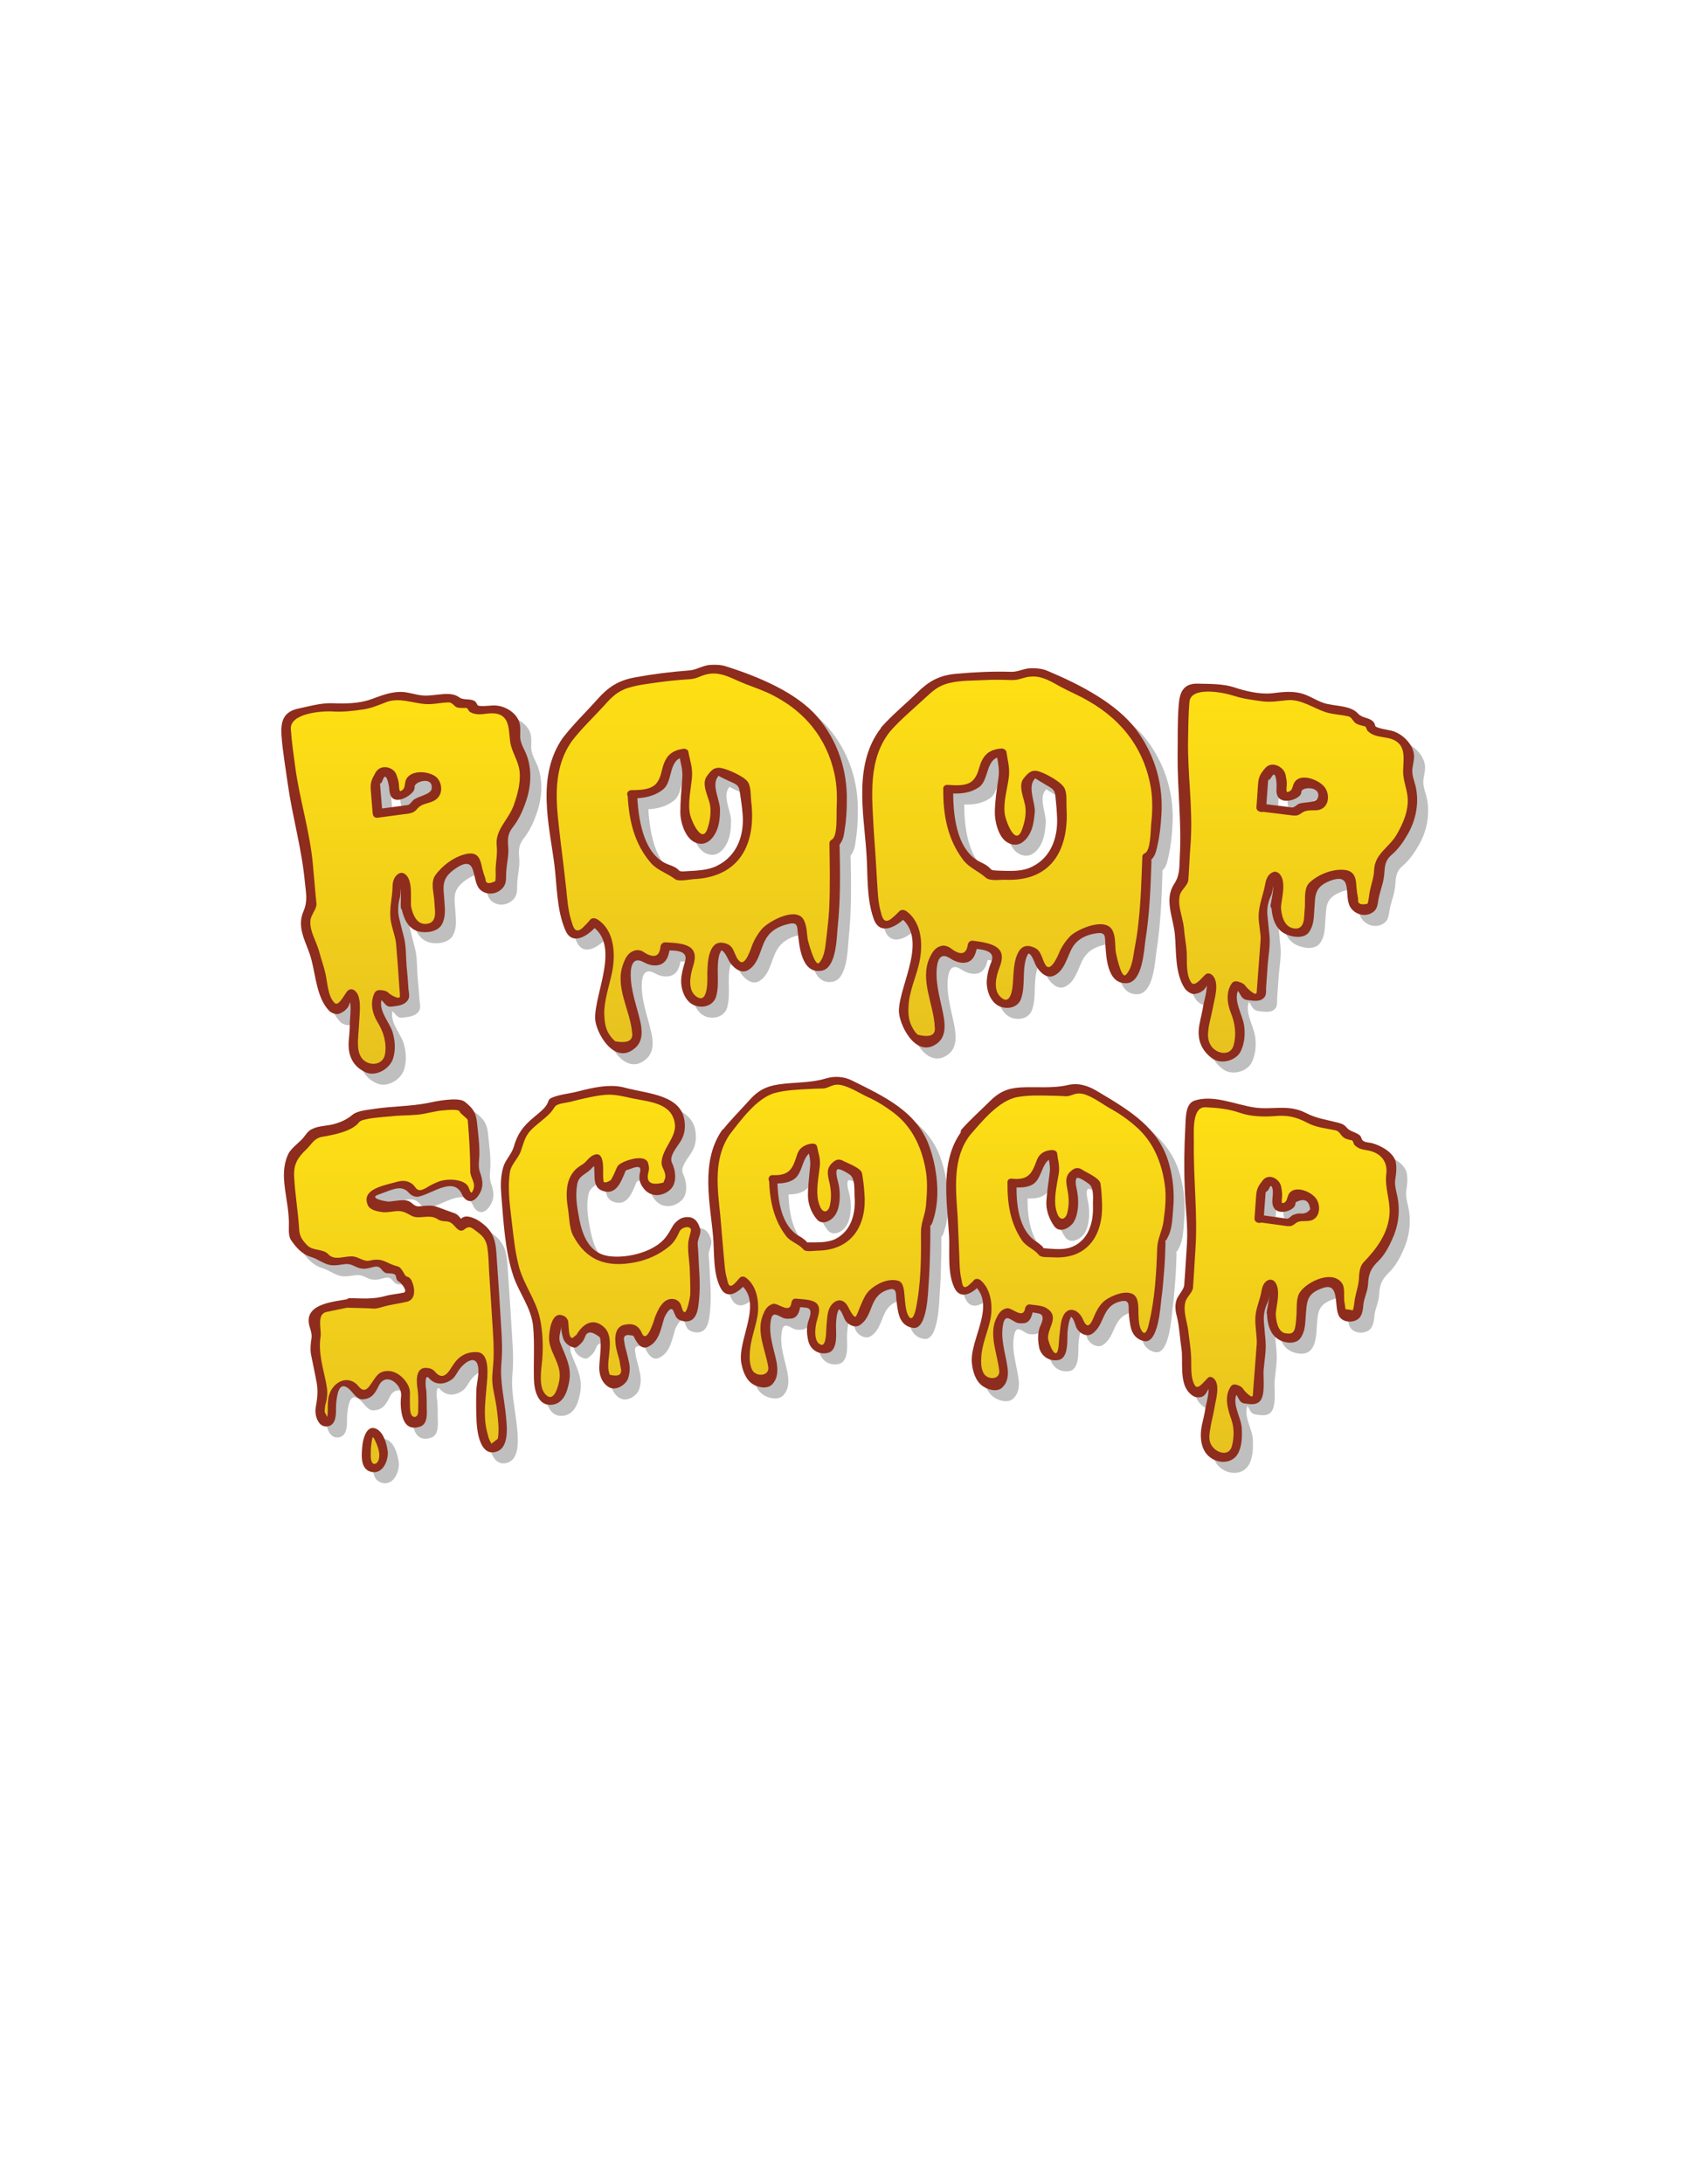 <?xml version="1.0" encoding="utf-8"?>
<!-- Generator: Adobe Illustrator 17.1.0, SVG Export Plug-In . SVG Version: 6.00 Build 0)  -->
<!DOCTYPE svg PUBLIC "-//W3C//DTD SVG 1.1//EN" "http://www.w3.org/Graphics/SVG/1.1/DTD/svg11.dtd">
<svg version="1.1" id="Layer_1" xmlns="http://www.w3.org/2000/svg" xmlns:xlink="http://www.w3.org/1999/xlink" x="0px" y="0px"
	 viewBox="0 0 612 792" enable-background="new 0 0 612 792" xml:space="preserve">
<g>
	<g opacity="0.25">
		<path fill="#010101" d="M151.3,332.9c-0.2-2.8-0.4-5.5-0.6-8.3c-0.1-1-0.5-2.6-1.2-2.5c-0.3,0-0.6,0.3-1,1.2
			c-0.7,1.2-0.5,3.7-0.6,4.4c-0.3,1.8-1.3,3.4-1.1,5.5c0.1,1.7,0.4,3.3,0.5,4.1c0.6,2.5,1.3,5,1.9,7.5c0.5,6.8,1,13.5,1.5,20.3
			c0,1.8-1,1.9-4.7,2.4c-1.9,0.3-1.4-3.3-4.7-2.8c-0.7,0.9-0.9,2.2-0.7,3.7c0.1,1,0.3,2.3,0.7,3.4c0.6,1.8,2,3.3,3,5.6
			c0.7,1.8,1.1,4.4,1.2,6c0.4,5-2.3,7.9-5.9,8.4c-3.4,0.1-7-2.8-7.4-7.3c-0.3-3.9,0.8-5.8,0.2-17.2c-0.1-1-0.4-3.2-1.2-3
			c-0.3,0-0.7,0.5-1.1,1.4c-0.7,2.2-2,4.3-3.5,4.5c-1.6,0.2-3.4-1.7-4.4-4.5c-1.2-3-1.8-8.9-3.2-12.4c-0.8-2.4-1.2-5-2-6.9
			c-1-2.9-2.2-4.7-2.4-5.9c-0.3-3,0.4-5.2,2.2-8.6c-0.5-5.5-1-11-1.5-16.5c-0.7-7.4-2.6-13.5-4.1-20.1c-1.4-6.5-2-13.6-3.1-20.6
			c-0.1-1.5-0.3-3-0.4-4.6c-0.3-3-0.1-6.2,2.6-7.3c1.7-0.5,10.1-2.2,12.1-2.5c1.9,0.1,3.8,0.2,5.6,0.3c0.3,0,5.3-0.6,7.1-0.9
			c4.9-0.7,7.3-2.8,11.6-3.3c4-0.5,7.9,1.3,11.9,1.3c3,0,7.7-1,9.5-0.5c0.8,0.6,1.6,1.2,2.4,1.8c1.4,0.2,3.3-0.1,4.2,0.3
			c0.6,0.4,0.4,1.8,1.7,2c0.6,0.2,1.9,0.1,3.3-0.1c1.4-0.1,3.1-0.3,5,0c1.2,0.1,1.8,1.2,3.4,1.9c2.1,1,2.5,2.6,2.6,4.5
			c0,1.3,0,2.6,0.1,3.8c0,0.9,0.1,1.7,0.4,2.4c1.2,3,2.9,5.5,3.1,9.6c0.3,5.9-1.6,13.2-5.1,18.3c-2,2.9-3,3.2-3.3,5.8
			c-0.1,0.4-0.1,0.9-0.1,1.4c0.1,1.4,0.5,3.3,0.6,4.4c0.1,1.7-1,4.5-0.8,6.8c0.2,2.7,0.3,5.7-3.6,6.1c-1.8,0.2-2.7-0.6-3.1-2
			c-0.4-1.8-1.4-3.4-1.7-5.6c-0.4-1.8-0.3-4.2-3-3.9c-2.7,0.3-11.2,4.9-11.4,8.9c0.2,3.4,0.5,6.7,0.7,10.1c0.4,5.6-2.7,6.4-4.8,6.6
			C154.8,341,152,337.3,151.3,332.9z M141,299c3.8-0.5,7.7-1,11.5-1.5c1.1-0.1,1.9-1.8,3.6-2.9c1.5-0.7,3.8-0.6,4.8-1.7
			c1-1,1.7-2.4,1.6-3.1c-0.2-2.8-3.5-4.5-6.7-4.1c-2,0.2-3.4,1.7-3.3,3.2c0,0.3,0,0.5,0.2,0.9c0.1,1.1-2.4,2.7-4.1,3
			c-0.9,0.1-1.4-0.1-1.7-4c-0.5-2.4-1.2-5.1-3-4.9c-3.5,0.5-1.5,2.8-3.8,4.1C140.4,291.6,140.7,295.3,141,299z"/>
		<path fill="#010101" d="M153.1,332.6c-0.2-3.1,0.8-9.9-2.4-11.8c-0.6-0.4-1.4-0.4-2.1,0c-1.8,1.1-2.2,3.2-2.2,4.9
			c-0.1,4.1-1.2,7.5-0.7,11.7c0.4,3.1,1.8,6.2,2,8.9c0.4,4.9,0.8,9.8,1.1,14.7c0.1,1.4,0.2,2.7,0.3,4.1c0.1,1.9-3.9-0.7-4.2-1.1
			c-0.8-0.8-1.9-0.9-3.1-1c-0.8,0-1.5,0.3-1.9,1c-1.8,3.6-0.8,7.6,1.1,10.7c2.1,3.4,3.3,7.3,2.7,11.4c-0.6,4.1-5.4,4.6-7.9,2.2
			c-1.3-1.2-1.8-3.1-1.9-4.8c-0.2-2.9,0.3-6,0.4-9c0.1-3,1.2-9.6-1.9-11.5c-0.6-0.4-1.5-0.4-2.1,0.1c-1.1,0.8-3.4,6.3-5,4.5
			c-2.4-2.5-2.5-7.3-3.2-10.4c-0.6-2.8-1.6-5.4-2.3-8.1c-1-3.8-3.5-7.3-3.2-11.3c0.2-2.1,2.4-4.3,2.2-6.2c-0.1-1-0.2-1.9-0.3-2.9
			c-0.3-3.8-0.7-7.6-1-11.3c-1.1-12-4.8-23.4-6.4-35.3c-0.6-4.6-1.3-9.1-1.6-13.8c-0.3-5.6,11-6.6,15.5-6.3
			c3.5,0.2,6.8-0.2,10.4-0.7c3.1-0.4,5.9-1.6,8.7-2.7c4.8-1.8,9.6,0.4,14.3,0.7c2.8,0.2,5.7-0.6,8.5-0.6c1.2,0,1.9,1.5,2.9,1.8
			c1,0.3,2.4,0.2,3.4,0.2c0.4,0,0.8,1.1,1.2,1.4c2.1,1.3,4.2,0.9,6.9,0.6c8.9-0.8,6.8,7.4,8.1,11.8c0.9,3.2,2.7,5.8,3.1,9.2
			c0.4,4-0.7,8.3-2.1,12.2c-2,5.6-6.9,8.9-6.2,14.9c0.3,2.9-0.3,5.4-0.4,8.3c0,1.5,0.1,3-0.1,4.4c-2.4,1.2-3.6,0.9-3.6-0.9
			c-0.5-1.3-0.9-2.6-1.2-3.9c-0.6-2.8-1.2-5.9-5.5-5.1c-4.6,0.9-9.1,4.4-11.5,7.8c-1.7,2.4-0.6,6.2-0.4,8.6c0.1,1.4,0.2,2.7,0.3,4.1
			c0.1,1.7,0,4.3-2.5,4.8C155.1,339.9,153.6,335.1,153.1,332.6c-0.4-1.9-3.9-1.4-3.5,0.5c0.7,3.3,2.1,7.7,6.4,8.7
			c2.7,0.6,6.8,0.1,8.3-2.6c1.5-2.8,1.1-5.7,0.9-8.6c-0.3-5-1.4-8,4.1-11.7c8.1-5.5,5.6,4.2,8.7,7.5c2.3,2.4,6.4,2.1,8.6-0.7
			c1-1.3,1-2.9,1-4.3c0-2.7,0.6-5.3,0.8-7.9c0.2-3.6-1.1-6,1.6-9.5c2.2-2.8,3.6-5.9,4.7-9.1c1.9-5.3,2.3-11.2,0.6-16.4
			c-0.8-2.5-2.5-4.6-2.6-7.3c0-1.7,0.2-3.7-0.3-5.3c-1-3.3-5.1-6.2-9.4-6.1c-0.9,0-5.5,0.6-5.8-0.2c-0.2-0.4-0.5-1-0.9-1.3
			c-1.7-1.2-4-0.2-5.8-1.5c-3.2-2.4-8.8-0.3-12.9-0.6c-3.1-0.2-5.8-1.5-9-1.3c-3.7,0.2-6.7,1.5-10.1,2.7c-4.2,1.5-9.4,1.6-13.7,1.4
			c-4.2-0.2-8.7,1.1-12.9,2c-5.6,1.3-6,5.4-5.8,9.4c0.4,6,1.5,12,2.3,17.9c1.7,12,5.1,23.5,6.2,35.6c0.4,3.9,1.1,6.8-0.5,10.5
			c-2.8,6.4,1.5,11.9,2.9,17.7c1.5,5.7,2,13.9,6.4,18.4c0.7,0.8,2.7,1.6,3.9,1c1.4-0.7,1.7-0.9,2.7-2c1-1.1,1-3.3,2.2-4.1
			c-0.7,0-1.4,0.1-2.1,0.1c1.8,1.1,0.8,7.7,0.8,9.6c0,2.2-0.2,4.4-0.4,6.6c-0.3,4.8,1.3,8.9,6.1,11.1c3.9,1.8,8.9-1.4,10-5
			c1-3.2,0.7-6.6-0.2-9.6c-1.3-4-5.9-8.4-3.5-13c-0.6,0.3-1.3,0.6-1.9,1c2.5,0.1,2.3,3.2,5.1,2.8c2.4-0.3,4.8-0.5,6-2.6
			c0.6-1,0.2-2.5,0.1-3.5c-0.2-2.9-0.4-5.8-0.7-8.6c-0.3-3.5-0.1-7.2-1-10.6c-0.6-2.3-1.2-4.5-1.7-6.8c-0.6-2.4-0.4-5.1,0.3-7.6
			c0.4-1.5-0.2-5.1,1.1-6c-0.7,0-1.4,0-2.1,0c2,1.2,1.1,7.9,1.3,9.8C149.7,335,153.2,334.5,153.1,332.6z"/>
		<path fill="#010101" d="M141.1,300.5c3.2-0.4,6.5-0.9,9.7-1.3c1-0.1,1.9-0.2,2.9-0.6c0.8-0.3,1.5-1.1,2-1.7c1.4-1.4,3.3-1.5,5-2.2
			c4.2-1.6,4-6.3,1.9-8.6c-2.2-2.4-9.2-3.3-11.2,0.4c-1,1.9,0.2,3.9-2.9,4.6c0.8,0.4,0.9,0.2,0.4-0.7c-0.1-0.7-0.2-1.4-0.2-2.1
			c-0.1-1.1-0.5-2.3-0.9-3.4c-1-2.8-5.7-4.1-7.6-0.7c-1.4,2.5-1.9,3.6-1.7,6.2c0.2,2.9,0.5,5.7,0.7,8.6c0.2,1.9,3.7,1.4,3.5-0.5
			c-0.3-3.7-0.6-7.3-0.9-11c0.1,1.5,0.8,0,1.1-0.8c1.2-3.3,2.2,2,2.3,3.2c0.1,1.6,0.4,3.9,2.7,4.1c2.2,0.2,5.2-1.7,6.2-3.3
			c0.2-0.4,0.4-1,0.3-1.4c-0.1-1.9,6.8-4,6.2,0.7c-0.3,2.1-4.9,2.7-6.5,4c-0.6,0.4-1.4,1.8-2.1,1.9c-1.2,0.2-2.5,0.3-3.7,0.5
			c-2.5,0.3-5,0.7-7.5,1C138.6,297.8,138.8,300.8,141.1,300.5z"/>
		<path fill="#010101" d="M209.8,272.2c3.6-4.8,6.4-7.8,9.6-10.7c3.3-3.2,5.3-6.7,9.1-8.4c3.5-1.8,9.1-2.2,14.2-3.1
			c3.9-0.6,8.4-0.9,13.6-1.3c1.8-1.6,4.5-1.8,6.6-1.9c4.2-0.2,7.8,2.3,11.6,3.6c9.5,3.3,18.5,8.1,24.4,14.5
			c7.3,8.1,10.5,18.5,10.5,29.4c0,1.3-0.3,15-2.7,15.5c0,1.5,0.2,6,0.2,10.4c0,4.5-0.1,8.8-0.1,10.4c-0.1,3.2-1,24.2-5.3,24.2
			c-7.8,0.1-5-17.4-8.4-17.3c-6.1,0.1-9.8,2.5-12,5.5c-3.8,5-3.8,11.7-7.2,11.8c-4.7,0.1-3.8-7.6-8.4-7.4c-0.7,0-3.4,0.3-3,16.4
			c0.1,2.4-1.7,3.9-3.6,4c-2.6,0.1-5.8-2.3-6-8.2c-0.1-4.2,2-6.9,2-9.3c-0.8-3.6-6.5-2.8-9.4-3c-0.2,4.2-1.8,5.5-3.5,5.6
			c-1.8,0.1-3.7-0.9-4.5-1.8c-0.8-0.7-1.5-1.1-2.3-1c-2.7,0.2-4.1,5.4-4,8.8c0.1,2.8,0.7,5.6,1.2,8.3c0.3,1.4,2.6,6.8,2.8,11.1
			c0.1,2.7-0.7,4.9-3,5.6c-0.6,0.2-1,0.3-1.6,0.4c-5.4,0.4-8.6-6.2-8.8-10.8c-0.4-8.4,3.8-15.1,3.4-23.8c-0.1-3.1-2.2-9.5-5.5-11
			c-1.1,1.5-3.8,4.5-6.1,4.7c-3.9,0.3-5-10.1-6.1-20.4c-0.9-9.2-4.3-28.5-2.7-37.5C205.6,280,207.9,274.6,209.8,272.2z M233.5,292.1
			c0.3,8.2,2.2,17.5,8.2,24.1c3.7,4,5.2,1.8,8.3,5.5c1.8-0.1,3.6-0.2,5.4-0.3c14.8-0.6,20.1-9.2,19.9-21.6c0-1.7-1.1-9.7-1.6-11.5
			c-0.6-0.6-3.9-2.2-6-3.1c-1.5-0.7-2.5-1.3-3.2-1.3c-0.2,0-0.3,0-0.5,0.1c-0.3,0.1-2.1,1.9-2.5,3.4c0,1.5,0.5,2.4,0.9,3.9
			c0.5,1.1,1.2,4.1,1.2,5.8c0,1.8-0.1,11.1-5.2,11.3c-3.5,0.1-5.7-8.2-5.7-9.2c0-1.2-0.1-4.3,0.2-8.2c0.2-3,0.7-6.6,0.7-9.3
			c-0.2-3.2-1.5-3.6-1.5-4.8c-6.9,0.6-4.9,7.2-7.9,11.4c-1.5,1.9-4,3.3-8.7,3.6C234.8,292.1,234.1,292.1,233.5,292.1z"/>
		<path fill="#010101" d="M211.4,272.8c3.6-4.7,7.9-8.7,11.9-13.1c2.5-2.8,4.7-5.1,8.7-6.3c3.9-1.2,8.3-1.6,12.4-2.2
			c3.2-0.4,6.5-0.7,9.7-0.9c3.2-0.2,4.2-1.6,7.5-2c3.8-0.5,7.2,1.3,10.4,2.7c3.4,1.5,6.9,2.6,10.3,4.1c13.7,6.3,21.6,16.7,24.4,29.4
			c1,4.4,1,8.8,0.8,13.2c-0.1,1.9,0.4,9.6-1.7,10.7c-0.5,0.3-0.9,0.8-0.9,1.3c0.1,8,0.3,16-0.1,24c-0.2,3.2-0.5,6.3-0.9,9.5
			c-0.4,2.9-0.5,7.5-2.7,9.9c-1.6,1.8-4.1-8.1-4.2-8.5c-0.3-2.3-0.3-5.1-1.5-7.2c-2.8-4.8-13.1,0.8-15.4,3.8
			c-1.3,1.6-2.3,3.3-3.1,5.2c-0.4,0.9-2.4,7.8-4.5,6.3c-2.2-1.6-1.8-5.3-4.7-6.4c-3.1-1.2-4.9-0.1-6,2.5c-1.1,2.6-1.1,5.6-1.2,8.3
			c0,0.9,0.6,11.4-3.9,8.3c-3.4-2.3-2.3-7.8-1.3-10.9c2.5-7.6-2.5-8.5-10.1-8.8c-1,0-1.6,0.8-1.7,1.6c-0.4,4.4-3.3,3.8-6.3,1.8
			c-0.7-0.5-1.9-0.7-2.8-0.5c-2.7,0.7-3.6,2.8-4.4,4.9c-3.2,8.3,2.5,16.7,3.2,24.8c0.5,3-1.5,4.1-6.1,3.3c-0.8-0.7-1.5-1.5-2.1-2.4
			c-1.6-2.3-1.8-5.1-1.9-7.7c0-5.1,1.9-10.2,2.9-15.2c1.2-6.2,0.9-15.1-5.5-19c-0.7-0.4-1.9-0.6-2.5,0.2c-0.8,1-1.7,1.9-2.6,2.8
			c-3,2.9-3.7-0.8-4.1-2c-1.3-3.8-1.6-8.1-2-12.1c-0.6-5.6-1.3-11.2-2-16.8C206.1,297.5,203.6,284,211.4,272.8c1.2-1.7-2-3-3.2-1.3
			c-9.7,13.9-5,31.4-3.1,45.9c1,7.9,0.8,16.5,4,23.9c2.6,6.1,8.7,1.7,11.7-2c-0.8,0.1-1.6,0.1-2.5,0.2c11.1,6.8,1.4,24.3,1.6,33.8
			c0.1,4.9,6.9,17.2,14.4,10.8c3-2.5,2.7-6.3,2-9.6c-1.3-5.8-3.5-11.1-3.5-17.2c0-2.9,0.8-6.5,4.5-4.5c1.7,0.9,3.3,1.5,5.3,1.2
			c3.7-0.6,4.2-4.5,4.5-7c-0.6,0.5-1.1,1.1-1.7,1.6c3,0.1,8.5-0.3,7.1,4.1c-0.7,2.3-1.3,4.4-1.4,6.8c-0.1,3.3,1.5,8.3,5.6,9.3
			c3.1,0.8,6.3-0.6,7.1-3.5c1.4-4.9-0.2-10.3,1.2-15.3c0.1-0.2,0.7-1.3,0.5-1.3c1.1-0.4,2.5,2.9,3,3.8c1.1,1.9,4.1,5,7,3.2
			c3.8-2.3,4.3-7.6,6.2-11c1.7-3.1,4.7-4.9,8.5-5.7c3.5-0.8,2.9,1.3,3.3,3.9c0.5,3.9,1.2,14.3,8.5,13.1c5.6-0.9,5.5-12.5,5.9-16
			c1-9.5,0.9-19,0.7-28.5c0-1.9-0.5-0.2,0.6-2.2c0.8-1.3,1-2.9,1.2-4.3c0.6-3.5,0.8-7.1,0.8-10.7c0.2-10.8-3.2-21.6-10.7-30.4
			c-7.6-8.8-21.2-14.5-33.2-18.3c-1.9-0.6-3.8-0.6-5.7-0.5c-2.7,0.2-4.9,1.8-7.5,2c-6.6,0.5-13.1,1.3-19.6,2.5
			c-6.3,1.1-10,3.7-13.8,8c-4.1,4.6-8.6,8.9-12.4,13.8C206.9,273.2,210.1,274.5,211.4,272.8z"/>
		<path fill="#010101" d="M231.7,292.2c0.4,8.9,2.3,17.7,8.5,24.8c2.3,2.6,5.8,3.6,8.6,5.7c1.3,1.1,5,0.2,6.6,0.1
			c18.6-0.8,22.8-14.9,21.1-28.3c-0.2-1.9,0-5.4-1.3-7.1c-1.4-1.9-7-4.4-9.5-4.9c-2.8-0.5-3.9,1.1-5.3,3c-2.1,2.9,0.7,7.5,1.2,10.5
			c0.4,2.6,0,5.5-0.8,8c-1.9,6.7-5.8-2-6.4-4.4c-1-4.1,0.2-9.2,0.6-13.4c0.4-3.8-0.7-6.3-1.3-9.7c-0.1-0.6-1-1.1-1.8-1
			c-4,0.6-5.9,2.3-7.1,5.5c-0.9,2.4-0.9,5-2.8,7.2c-2,2.2-5.9,2.3-8.8,2.3c-2.3,0-2.2,3,0.1,3c4.2,0,8.1-0.7,11.3-3.3
			c3.6-2.9,1.8-10.8,7.4-11.7c-0.6-0.3-1.2-0.7-1.7-1c0.6,3.1,1.5,5.6,1.2,8.9c-0.3,4.1-0.7,8.1-0.7,12.2c0,3.2,1.6,9.1,5.2,10.8
			c4.6,2.2,7.6-2.4,8.5-5.7c0.6-2,0.7-4.2,0.7-6.2c0-3.5-3.4-9.1-0.5-12.2c-0.1,0.1,4.5,2.3,4.9,2.4c2.2,1,2.5,1.6,2.8,3.6
			c0.4,2.6,0.8,5.3,1,7.9c0.6,7.1-1.6,15-9.4,18.8c-3.3,1.6-7.3,1.7-10.9,1.9c-1.5,0.1-2.3,0.2-2.8-0.3c-0.9-1-2.1-1.5-3.5-2
			c-9.9-3.4-11.3-17.9-11.7-25.8C235.1,290,231.6,290.2,231.7,292.2z"/>
		<path fill="#010101" d="M325.4,268.3c3.9-4.4,6.8-7.2,10.1-9.8c3.4-2.9,5.7-6.1,9.6-7.6c3.6-1.4,9.2-1.4,14.3-1.8
			c3.9-0.2,8.4-0.2,13.7,0c1.9-1.4,4.6-1.4,6.7-1.3c4.2,0.2,7.7,3,11.3,4.6c9.3,4.2,18.1,9.7,23.6,16.7c6.8,8.8,9.5,19.4,8.9,30.3
			c-0.1,1.3-1.1,14.9-3.5,15.2c-0.1,1.5-0.2,6-0.4,10.4c-0.2,4.5-0.6,8.8-0.7,10.3c-0.3,3.2-2.3,24-6.5,23.7
			c-7.8-0.6-4.1-17.8-7.5-18c-6.1-0.5-9.9,1.6-12.3,4.4c-4,4.6-4.4,11.4-7.8,11.2c-4.7-0.3-3.4-7.9-8-8.2c-0.7,0-3.4-0.1-3.9,16.1
			c-0.1,2.4-1.9,3.7-3.8,3.7c-2.6-0.1-5.7-2.8-5.5-8.7c0.1-4.2,2.4-6.7,2.5-9.1c-0.6-3.6-6.3-3.4-9.3-3.9c-0.4,4.2-2,5.3-3.8,5.2
			c-1.8-0.1-3.7-1.3-4.4-2.2c-0.7-0.8-1.5-1.2-2.2-1.2c-2.7-0.1-4.4,5-4.4,8.5c0,2.8,0.4,5.6,0.8,8.3c0.3,1.4,2.2,7,2.2,11.3
			c0,2.7-1,4.8-3.3,5.3c-0.6,0.1-1,0.2-1.6,0.2c-5.4-0.1-8.2-7-8.2-11.6c0.1-8.4,4.6-14.8,4.7-23.5c0-3.1-1.7-9.6-4.9-11.5
			c-1.2,1.4-4.1,4.2-6.3,4.1c-3.9,0-4.4-10.5-5-20.9c-0.4-9.2-2.8-28.8-0.7-37.6C320.8,275.7,323.4,270.6,325.4,268.3z M348,290.3
			c-0.1,8.2,1.2,17.7,6.9,24.8c3.5,4.4,5.1,2.2,8,6.2c1.8,0.1,3.6,0.2,5.4,0.2c14.8,0.7,20.6-7.3,21-19.7c0.1-1.7-0.6-9.8-0.9-11.6
			c-0.6-0.7-3.7-2.5-5.8-3.7c-1.5-0.9-2.4-1.5-3.2-1.6c-0.2,0-0.3,0-0.5,0.1c-0.3,0.1-2.2,1.7-2.7,3.2c0,1.5,0.4,2.5,0.6,4
			c0.4,1.2,0.9,4.2,0.9,5.9c-0.1,1.8-0.7,11.1-5.8,10.8c-3.5-0.2-5.2-8.7-5.2-9.7c0-1.2,0.1-4.3,0.7-8.2c0.4-2.9,1.1-6.5,1.2-9.2
			c-0.1-3.2-1.3-3.8-1.2-4.9c-6.9,0-5.2,6.7-8.5,10.7c-1.6,1.7-4.2,2.9-8.9,2.8C349.3,290.4,348.7,290.4,348,290.3z"/>
		<path fill="#010101" d="M327,269.1c3.8-4.3,8.3-8,12.6-12c2.7-2.5,4.9-4.6,9.1-5.5c3.9-0.9,8.4-0.8,12.5-1c3.2-0.2,6.5-0.1,9.7,0
			c3.2,0.1,4.3-1.2,7.6-1.3c3.9-0.1,7.1,2,10.2,3.7c3.3,1.8,6.8,3.2,10,5.1c13.4,7.6,20.6,18.6,22.8,31.5c0.7,4.4,0.6,8.9,0.1,13.3
			c-0.2,1.9-0.1,9.6-2.3,10.5c-0.5,0.2-0.9,0.7-0.9,1.2c-0.3,8-0.5,16-1.4,23.9c-0.3,3.2-0.8,6.3-1.4,9.4c-0.5,2.8-0.9,7.4-3.2,9.6
			c-1.7,1.7-3.7-8.4-3.7-8.8c-0.2-2.3,0-5.1-1.1-7.3c-2.6-5.1-13.1-0.4-15.6,2.3c-1.4,1.5-2.5,3.1-3.4,4.9c-0.3,0.7-3.1,8-5.1,5.6
			c-1.5-1.9-1.5-5.3-4.1-6.5c-3-1.4-4.9-0.6-6.2,2c-1.2,2.5-1.4,5.5-1.6,8.2c-0.1,0.9,0,11.4-4.3,7.9c-3.3-2.6-1.9-8-0.7-11
			c2.9-7.3-2-8.7-9.7-9.7c-1-0.1-1.7,0.7-1.8,1.4c-0.6,4.4-3.5,3.5-6.4,1.2c-0.7-0.5-1.9-0.9-2.8-0.8c-2.7,0.5-3.7,2.4-4.7,4.5
			c-3.6,8,1.6,16.9,1.9,25c0.4,3-1.7,3.9-6.2,2.8c-0.8-0.8-1.4-1.6-1.9-2.6c-1.4-2.4-1.6-5.2-1.4-7.8c0.2-5.1,2.5-10,3.7-14.9
			c1.5-6,1.7-15-4.5-19.5c-0.7-0.5-1.8-0.7-2.5,0c-0.9,0.9-1.8,1.8-2.8,2.6c-3.1,2.6-3.6-1.1-4-2.4c-1.1-3.9-1.1-8.2-1.4-12.2
			c-0.3-5.6-0.7-11.3-1.1-16.9C320.4,293.3,318.6,279.5,327,269.1c1.3-1.6-1.8-3.1-3.1-1.5c-10.4,13-6.6,30.9-5.6,45.5
			c0.6,8-0.1,16.5,2.7,24.2c2.3,6.3,8.6,2.5,11.8-0.9c-0.8,0-1.6,0-2.5,0c10.7,7.8,0.1,24.3-0.2,33.9c-0.2,4.8,6,17.8,13.8,12.1
			c3.1-2.3,3-6.1,2.5-9.4c-1-5.9-3-11.4-2.6-17.5c0.2-2.9,1.1-6.4,4.7-4.1c1.6,1,3.2,1.8,5.3,1.7c3.7-0.2,4.4-4.1,4.8-6.6
			c-0.6,0.5-1.2,0.9-1.8,1.4c3,0.4,8.5,0.5,6.9,4.7c-0.9,2.2-1.5,4.3-1.7,6.7c-0.3,3.3,1.1,8.4,5.1,9.8c3.1,1,6.3-0.1,7.3-2.9
			c1.7-4.8,0.3-10.3,2-15.2c0.1-0.2,0.7-1.3,0.6-1.2c1.1-0.3,2.3,3.2,2.7,4.1c1,2,3.8,5.4,6.8,3.8c3.9-1.9,4.7-7.2,6.7-10.4
			c1.9-2.9,4.9-4.4,8.7-4.9c3.5-0.5,2.9,1.6,3.1,4.2c0.3,3.9,0.5,14.4,7.8,13.9c5.7-0.4,6.2-11.9,6.7-15.4
			c1.5-9.3,1.9-18.9,2.2-28.3c0.1-1.9-0.5-0.3,0.8-2.1c0.8-1.2,1.1-2.8,1.4-4.2c0.8-3.5,1.2-7.1,1.4-10.6c0.8-10.7-2-21.8-9.1-31.3
			c-7.1-9.5-20.4-16.4-32.1-21.3c-1.8-0.8-3.7-1-5.7-1c-2.7-0.1-5,1.4-7.6,1.3c-6.6-0.2-13.1,0.1-19.7,0.7
			c-6.4,0.5-10.2,2.8-14.2,6.7c-4.4,4.3-9.1,8.1-13.1,12.6C322.5,269.1,325.6,270.6,327,269.1z"/>
		<path fill="#010101" d="M346.2,290.2c-0.1,8.9,1.4,17.9,7.2,25.6c2.1,2.8,5.6,4.1,8.3,6.5c1.3,1.2,5,0.7,6.6,0.7
			c18.6,0.9,23.5-12.8,22.6-26.3c-0.1-2,0.3-5.3-0.9-7.2c-1.3-2.1-6.7-5.1-9.2-5.8c-2.7-0.8-4,0.8-5.4,2.5
			c-2.3,2.7,0.3,7.6,0.6,10.6c0.3,2.6-0.3,5.4-1.2,7.9c-2.3,6.5-5.7-2.5-6.2-5c-0.8-4.2,0.7-9.1,1.3-13.3c0.6-3.7-0.3-6.3-0.8-9.8
			c-0.1-0.6-1-1.2-1.7-1.2c-4,0.3-6,1.8-7.4,4.8c-1,2.3-1.1,4.9-3.2,6.9c-2.1,2-6,1.7-8.9,1.5c-2.3-0.2-2.3,2.8-0.1,3
			c4.2,0.4,8.1,0.1,11.4-2.2c3.7-2.6,2.3-10.6,8-11c-0.6-0.4-1.1-0.8-1.7-1.2c0.5,3.2,1.2,5.7,0.7,9c-0.6,4-1.2,8-1.3,12.1
			c-0.1,3.2,1.2,9.3,4.6,11.2c4.5,2.6,7.7-1.7,8.8-4.9c0.7-2,0.9-4.1,1.1-6.2c0.2-3.5-2.9-9.3,0.2-12.2c-0.1,0.1,4.4,2.7,4.7,2.9
			c2.1,1.2,2.4,1.8,2.6,3.8c0.3,2.7,0.5,5.3,0.6,8c0.2,7.1-2.4,14.8-10.3,17.9c-3.4,1.3-7.4,1-11,0.9c-1.5-0.1-2.3,0-2.8-0.6
			c-0.9-1-2-1.7-3.3-2.3c-9.7-4.3-10.4-18.9-10.3-26.8C349.8,288.4,346.2,288.3,346.2,290.2z"/>
		<path fill="#010101" d="M467,332.7c0.2-2.8,0.4-5.5,0.6-8.3c0.1-1-0.1-2.7-0.9-2.8c-0.3,0-0.6,0.2-1.1,0.9c-0.8,1.1-1,3.5-1.2,4.2
			c-0.6,1.7-1.7,3-1.9,5.2c-0.1,1.7-0.1,3.3-0.1,4.1c0.3,2.6,0.5,5.2,0.8,7.8c-0.5,6.8-1,13.5-1.5,20.3c-0.3,1.8-1.3,1.6-5,1.2
			c-1.9-0.2-0.9-3.6-4.2-4c-0.8,0.7-1.2,1.9-1.3,3.4c-0.1,1,0,2.3,0.2,3.5c0.3,2,1.5,3.8,2.1,6.3c0.5,2,0.4,4.5,0.3,6.2
			c-0.3,5-3.4,7.2-7.1,6.8c-3.3-0.8-6.4-4.6-6.2-9c0.2-4,1.7-5.5,2.7-16.8c0.1-1,0.1-3.2-0.7-3.3c-0.3,0-0.8,0.3-1.3,1.1
			c-1,1.9-2.6,3.7-4.1,3.5c-1.6-0.2-3.1-2.5-3.7-5.5c-0.7-3.3-0.5-9.2-1.3-13c-0.4-2.6-0.4-5.2-0.9-7.3c-0.6-3.1-1.5-5.2-1.4-6.4
			c0.2-3.1,1.2-5,3.5-7.9c0.3-5.5,0.6-11.1,1-16.6c0.4-7.4-0.6-13.9-1.1-20.8c-0.4-6.7,0-13.9,0-21.1c0.1-1.5,0.2-3.1,0.3-4.6
			c0.2-3.1,0.8-6.1,3.6-6.4c1.7-0.1,10.3,0.4,12.3,0.6c1.8,0.6,3.7,1.2,5.5,1.8c0.3,0,5.2,0.7,7.1,1c4.9,0.6,7.5-0.9,11.9-0.3
			c4,0.5,7.5,3.3,11.5,4.4c2.9,0.8,7.7,1,9.3,2c0.7,0.8,1.4,1.6,2.1,2.4c1.4,0.6,3.2,0.7,4.1,1.4c0.6,0.6,0.2,1.8,1.3,2.4
			c0.6,0.3,1.8,0.5,3.2,0.8c1.4,0.2,3.1,0.5,4.9,1.3c1.2,0.5,1.6,1.7,3,2.7c1.9,1.5,2,3.2,1.9,5.1c-0.2,1.3-0.3,2.5-0.5,3.8
			c-0.1,0.9-0.2,1.7,0.1,2.5c0.8,3.2,2,6.1,1.7,10.2c-0.6,5.8-3.5,12.6-7.7,16.7c-2.4,2.3-3.4,2.4-4.1,4.9c-0.2,0.4-0.2,0.9-0.3,1.4
			c-0.1,1.4,0,3.4-0.1,4.5c-0.2,1.7-1.6,4.1-1.8,6.4c-0.2,2.7-0.5,5.7-4.4,5.1c-1.8-0.3-2.6-1.3-2.8-2.7c-0.1-1.8-0.9-3.7-0.8-5.9
			c-0.1-1.8,0.4-4.2-2.3-4.6c-2.7-0.4-11.7,1.9-12.4,5.8c-0.3,3.4-0.5,6.7-0.8,10.1c-0.4,5.6-3.6,5.6-5.7,5.3
			C469.2,341.6,467,337.2,467,332.7z M461.8,296.8c3.8,0.5,7.7,1,11.5,1.5c1.1,0.1,2.1-1.3,4-1.9c1.6-0.3,3.8,0.4,4.9-0.5
			c1.1-0.7,2-1.9,2.1-2.7c0.2-2.8-2.8-5.3-6-5.7c-2-0.3-3.6,0.8-3.7,2.3c0,0.3,0,0.5,0.1,0.9c-0.1,1.1-2.8,2.1-4.4,1.9
			c-0.9-0.1-1.3-0.4-1.1-4.4c-0.1-2.5-0.4-5.3-2.2-5.6c-3.5-0.4-1.9,2.3-4.4,3.1C462.4,289.4,462.1,293.1,461.8,296.8z"/>
		<path fill="#010101" d="M468.7,332.9c0.2-3.1,2.2-9.5-0.7-12.2c-0.6-0.5-1.4-0.8-2.1-0.5c-1.9,0.7-2.6,2.6-2.9,4.3
			c-0.7,4-2.2,7.1-2.4,11.3c-0.1,3.2,0.9,6.6,0.7,9.2c-0.4,4.9-0.7,9.8-1.1,14.7c-0.1,1.4-0.2,2.7-0.3,4.1c-0.1,1.9-3.7-1.7-4-2.2
			c-0.7-1-1.7-1.4-2.9-1.7c-0.7-0.2-1.5-0.1-2,0.5c-2.3,3-1.9,7.3-0.5,10.8c1.6,3.9,2.1,8,1,11.9c-1.1,3.9-6,3.2-8.1,0.2
			c-1.1-1.6-1.3-3.5-1.1-5.2c0.2-2.9,1.2-5.8,1.7-8.7c0.5-3,2.6-9.1-0.2-11.8c-0.5-0.5-1.4-0.8-2.1-0.5c-1.1,0.5-4.2,5.3-5.6,3.1
			c-2-3.1-1.4-7.8-1.6-11.1c-0.2-2.9-0.8-5.7-1-8.6c-0.4-3.9-2.4-8-1.5-11.9c0.5-2,3-3.6,3.1-5.6c0.1-1,0.1-1.9,0.2-2.9
			c0.2-3.8,0.4-7.6,0.7-11.4c0.7-12-1.2-24.2-1-36.3c0.1-4.7,0.1-9.3,0.5-13.9c0.5-5.6,11.8-3.6,16.1-2.2c3.4,1.1,6.7,1.5,10.3,2
			c3.1,0.4,6-0.1,9-0.4c5-0.5,9.4,2.8,13.9,4.3c2.7,0.9,5.7,0.9,8.5,1.6c1.1,0.3,1.6,1.9,2.6,2.5c0.9,0.6,2.3,0.8,3.3,1.1
			c0.4,0.1,0.6,1.3,1,1.7c1.9,1.8,4,1.9,6.7,2.4c8.8,1.5,5.6,9,6.2,13.7c0.4,3.4,1.8,6.4,1.6,9.8c-0.2,4.1-1.9,7.9-3.9,11.4
			c-2.8,5-8,7-8.3,13c-0.1,2.9-1.1,5.2-1.6,8c-0.3,1.4-0.3,2.9-0.8,4.3c-2.5,0.6-3.7,0-3.4-1.8c-0.3-1.4-0.5-2.8-0.6-4.1
			c-0.2-2.9-0.3-6.1-4.7-6.4c-4.6-0.3-9.6,2-12.4,4.7c-2,1.9-1.5,5.9-1.6,8.4c-0.1,1.4-0.2,2.7-0.3,4.1c-0.1,1.7-0.6,4.2-3.2,4.1
			C469.6,340.5,468.8,335.4,468.7,332.9c-0.1-1.9-3.6-2.4-3.5-0.4c0.2,3.4,1,8.1,5,10.1c2.6,1.3,6.7,1.8,8.5-0.4
			c1.9-2.4,1.9-5.3,2.1-8.3c0.4-5-0.2-8.2,5.7-10.5c8.7-3.3,4.8,5.6,7.4,9.6c1.9,2.9,5.9,3.7,8.5,1.5c1.2-1,1.4-2.6,1.6-4
			c0.4-2.6,1.4-5,1.9-7.6c0.7-3.5-0.2-6.2,2.9-8.9c2.6-2.2,4.4-4.9,6-7.7c2.7-4.8,3.9-10.4,3-15.9c-0.4-2.7-1.8-5.2-1.4-7.8
			c0.2-1.7,0.8-3.6,0.5-5.3c-0.5-3.5-4.1-7.4-8.3-8.4c-0.9-0.2-5.5-0.9-5.7-1.7c-0.1-0.5-0.3-1.1-0.7-1.5c-1.5-1.6-3.9-1.2-5.5-2.9
			c-2.8-3.2-8.6-2.6-12.5-3.9c-3-1-5.5-2.9-8.6-3.6c-3.6-0.8-6.8-0.3-10.3,0.1c-4.4,0.4-9.5-0.8-13.7-2.2c-4.1-1.3-8.7-1.2-13-1.3
			c-5.7-0.2-6.7,3.7-7,7.8c-0.5,6-0.3,12.1-0.4,18.2c-0.1,12.2,1.5,24.3,0.8,36.5c-0.2,3.9,0.1,7-2.1,10.2
			c-3.6,5.6-0.3,12.1,0.3,18.1c0.6,6-0.1,14.1,3.6,19.7c0.6,0.9,2.4,2.3,3.7,2c1.5-0.3,1.8-0.4,3-1.3c1.2-0.8,1.5-2.9,2.8-3.5
			c-0.7-0.2-1.4-0.3-2.1-0.5c1.6,1.5-0.4,7.8-0.7,9.6c-0.3,2.1-0.9,4.2-1.3,6.4c-1,4.7-0.1,9.1,4.3,12.5c3.5,2.7,9,0.9,10.6-2.4
			c1.4-2.9,1.7-6.3,1.2-9.5c-0.7-4.3-4.5-9.8-1.5-13.7c-0.7,0.2-1.3,0.3-2,0.5c2.4,0.7,1.8,3.7,4.6,4.1c2.4,0.3,4.8,0.8,6.3-1
			c0.7-0.8,0.6-2.4,0.6-3.4c0.2-2.9,0.4-5.8,0.6-8.6c0.3-3.5,1-7.1,0.6-10.6c-0.2-2.4-0.5-4.7-0.7-7.1c-0.3-2.6,0.3-5.1,1.4-7.4
			c0.6-1.3,0.5-5.1,2-5.5c-0.7-0.2-1.4-0.3-2.1-0.5c1.8,1.7,0,8.1-0.2,10C465.1,334.4,468.6,334.8,468.7,332.9z"/>
		<path fill="#010101" d="M461.7,298.3c3.2,0.4,6.5,0.8,9.7,1.2c1,0.1,1.9,0.3,2.9,0.2c0.9-0.1,1.6-0.7,2.2-1.1
			c1.6-1,3.4-0.7,5.2-0.8c4.3-0.4,4.9-5.2,3.1-8c-1.8-2.9-8.6-5.6-11-2.4c-1.3,1.6-0.4,3.9-3.6,3.8c0.7,0.6,0.9,0.4,0.5-0.5
			c0-0.7,0-1.4,0.1-2.1c0.1-1.1-0.2-2.4-0.4-3.5c-0.5-3-5-5.4-7.4-2.6c-1.7,2-2.4,3.1-2.6,5.7c-0.2,2.9-0.4,5.8-0.6,8.6
			c-0.1,1.9,3.4,2.3,3.5,0.4c0.3-3.7,0.5-7.4,0.8-11c-0.1,1.5,0.7,0.2,1.2-0.5c1.6-2.9,1.9,2.6,1.8,3.7c-0.1,1.6-0.2,3.9,2,4.7
			c2.1,0.8,5.3-0.3,6.5-1.7c0.3-0.3,0.5-0.8,0.5-1.3c0.1-1.9,7.3-2.1,6,2.2c-0.6,2-5.2,1.4-7,2.2c-0.6,0.3-1.7,1.4-2.4,1.3
			c-1.2-0.2-2.5-0.3-3.7-0.5c-2.5-0.3-5-0.6-7.5-0.9C459.7,295,459.5,298,461.7,298.3z"/>
		<path fill="#010101" d="M130.6,476.7c1.6,0,3.2,0.1,4.8,0.1c0.6-0.1,4.7,0.2,5.1,0.2c1.4-0.4,2.7-0.8,4.1-1.2
			c2.6-0.6,6.1-1,6.9-1.3c1-0.2,1.1-1.1,0.9-2.9c-0.1-0.9-0.3-1.8-0.7-2.7c-0.3-0.8-1.5-0.2-2.1-1c-0.4-0.7-0.3-2.6-1-3
			c-0.8-0.6-2.6,0.1-3.8-0.3c-0.8-0.3-1.3-1.5-1.8-2c-0.5-0.6-1.3-0.6-2.3-0.5c-1.1,0.2-2.5,0.6-4,0.9c-1.6,0.2-2.1-1.4-3.7-1.7
			c-2.7-0.5-6.9,0.8-9,0.4c-1.5-0.2-1.6-1.9-3.2-2.3c-1.4-0.4-2.9-0.4-4.6-1c-1.7-0.8-2.8-2.8-4-4c-0.8-0.7-1.1-0.8-1.3-2.2
			c-0.3-2.6-0.4-7-0.5-8.3c-0.2-2.4-1-6.1-1.3-9.8c-0.4-3.9-0.4-7.9,1.1-10.5c0.8-1.4,3.9-3.7,5.5-5.8c1.5-2,1.1-2.5,3.7-2.9
			c4.1-0.7,10.4-2,13.3-4.8c0.4-0.6,1-1.2,11.4-2.7c2.8-0.4,6.4-0.3,11-0.8c2.4-0.3,5-1.1,8.9-1.6c0.8-0.1,4.5-0.1,5.5,0
			c1.9,0.1,2.5-0.2,2.5,1.3c0.3,2,2.1,1.2,3,2.3c0.2,2.9,0.8,7.4,1.1,11.6c0.3,4.5-0.2,7.2-0.2,8.2c0,0.7,1.5,3.7,1.6,5.2
			c0,0.6-1.6,5-2.8,5.1c-1.4,0.2-1.9-3.1-2.8-3.9c-1.2-1.2-2.9-1.7-7.2-1.4c-4,0.5-5.4,3.2-9,3.6c-2.9,0.4-2.9-4-6.5-3.5
			c-2,0.3-8.4,2.8-10.3,3.4c-0.3,0.1-1,0.9-1,1.1c0.2,2.3,1,3.2,3.2,3.7c2.4,0.5,6-0.2,8.4-0.4c3.8-0.2,2.2,1.3,4.3,2.1
			c0.6,0.2,1.4,0.1,4-0.2c1-0.1,1.9-0.1,2.8,0c1.3,0.1,2.4,1.7,3.7,1.9c1.7,0.2,3,0.3,3.9,0.8c0.4,0.1,2.3,2.6,2.7,2.7
			c0.6-0.5,1.2-1,1.8-1.6c2.2,0.3,6.2,2.6,8.2,5.6c0.6,1,1,2,1.4,7.8c0.6,9.7,1.2,19.3,1.8,29c0.5,7.6-0.7,12.1-0.4,16.2
			c0.1,1.9,0.9,4,1.2,6.3c0.1,1.5,0.8,4.9,1,8.4c0.3,4.4-0.1,8.8-3.2,9.2c-2.5,0.3-4.1-4.3-4.5-9.6c-0.3-4.3-0.2-8.1-0.1-11.5
			c0-1.1,0.9-5,0.7-8.2c-0.2-2.6-1.1-4.8-3.7-4.4c-7.6,0.9-5.4,8.1-11.3,8.9c-3.2,0.4-3.3-3.4-5.8-3.1c-0.6,0.1-2,1.5-1.9,2.7
			c0.1,1.1,0.6,3.2,0.7,4.8c0,2.2,0.1,4.5,0.1,6.7c0.2,2,0.2,4.5-2.5,4.9c-2.6,0.4-3.4-3-3.6-5.5c-0.1-1-0.1-2-0.1-2.6
			c-0.2-1.9,0.3-2.9,0.2-3.9c-0.1-0.6-0.3-1.3-1.1-2.2c-1.7-1.9-3-4.2-6.4-3.8c-4.7,0.7-3.4,7-7.4,7.6c-3.1,0.5-3.6-5-7.6-4.3
			c-3.3,0.5-4.4,3.4-4.5,8.2c-0.1,1.5,0.3,5.6-1.6,5.9c-1.1,0.2-2.4-1-2.7-3.6c-0.3-3,1.3-4.9,1-8c-0.9-4.5-1.8-9-2.8-13.5
			c-0.5-4.7,0.8-6.2,0.5-9.3c0-0.3-1.2-1.8-1.2-2.2c-0.2-2.1,2-4.5,3.6-4.8C124.3,477.9,127.5,477.3,130.6,476.7z M143.1,530.9
			c0.3,3.2-1.4,5.2-3.1,5.5c-1.4,0.2-2.9-0.9-3.2-3.5c0.1-1.5-0.3-9.1,2.1-9.5C141.4,523,143,529.7,143.1,530.9z"/>
		<path fill="#010101" d="M130.3,478.2c3.1,0.1,6.3,0.1,9.4,0.3c1.2,0,2.3-0.4,3.4-0.7c2.8-0.8,5.7-1.1,8.6-1.8
			c3-0.8,2.8-4.3,2.1-6.4c-0.4-1.1-0.8-2.4-2.2-2.7c-0.9-0.1-1.6-3.2-3.3-3.7c-4.3-1-5.2-3.3-10.2-2.1c-2.1,0.5-3.9-1.3-6-1.5
			c-3.1-0.3-6.7,1.7-9-0.8c-1.9-2.1-5.6-1.1-7.7-3.3c-2-2.1-2.8-3.4-2.9-6.2c-0.4-6.3-1.5-12.5-1.8-18.8c-0.2-4.2,1.2-6.7,4.4-9.7
			c2-1.9,2.8-4.1,5.9-4.6c4-0.7,10.7-1.9,13.3-5.3c1.1-1.5,9.6-1.9,11.4-2.1c3.2-0.4,6.5-0.3,9.7-0.6c3.3-0.3,6.4-1.4,9.7-1.6
			c1.1-0.1,5.2-0.5,5.6,0.4c0.4,1,2.9,2.5,3,3.2c0.5,6.2,0.9,12.2,0.9,18.5c0,2.5,2.1,4,1.1,6.7c-1,2.5-1.2-0.2-2-1.4
			c-1.8-2.6-7.8-2.7-10.7-1.5c-1.5,0.6-2.7,1.2-4,2c-4.1,2.5-3.8-0.1-5.6-1.3c-1.9-1.3-3.7-1.2-6-0.5c-4.8,1.3-12.3,2.7-10,8.2
			c0.7,1.8,3.2,2.3,5.1,2.6c1.5,0.2,3.3-0.1,4.8-0.3c2.7-0.3,3.9,0.5,5.9,1.6c2.8,1.6,6.5-0.8,9.6,1.3c1,0.7,2.1,0.7,3.3,0.8
			c2.2,0.2,2.7,2,4.2,3c0.5,0.4,1.4,0.5,2,0c2.2-1.8,2.9-0.6,5.1,1c2.1,1.5,3,3.1,3.4,5.4c0.4,2.7,0.5,5.5,0.6,8.2
			c0.5,7.3,0.9,14.7,1.4,22c0.2,2.8,0.3,5.5,0.3,8.3c0,2.6-0.3,5.2-0.5,7.9c-0.2,3.3,0.6,6.3,1.2,9.5c0.5,2.8,0.8,5.6,1,8.4
			c0.1,1.7,0.1,3.4-0.2,5.1c-0.8,0.6-1.5,1.2-2.3,1.8c-0.6-1-1.1-2-1.3-3.2c-2.1-6.6-0.6-14.2-0.2-21c0.1-2.5,0.4-8.8-3.7-9
			c-3.9-0.2-6.7,1.5-8.7,4.6c-1.4,2.1-3.4,6.2-6.5,2.6c-0.8-1-1.8-1.4-3.1-1.5c-4.5-0.3-3.6,5.8-3.3,7.9c0.4,2.6,0.2,5.4,0.2,8
			c0,2.3-2.3,2.7-2.8,0.1c-0.2-1.2-0.2-2.5-0.2-3.7c-0.1-2.9,0.5-4.3-1.1-6.8c-1.8-2.8-5.3-5.5-9.3-3.9c-3.3,1.4-4.7,9.4-8.2,5.1
			c-3.6-4.4-9.1-1.9-10.7,3.1c-0.5,1.7-0.5,3.6-0.5,5.3c0,0.9,0,1.8-0.2,2.7c-0.3-0.6-0.6-1.2-0.9-1.8c0-1.2,0.1-2.4,0.5-3.6
			c0.6-2.6,0.5-4.5,0-6.9c-1.1-5.6-2.9-11-2-16.9c0.4-2.5-1.6-8.1,2.2-8.9c2.8-0.6,5.5-1.1,8.3-1.7c2.1-0.4,1.8-3.4-0.3-3
			c-4.9,1-15.2,1.5-14.5,8.5c0.2,2,1.3,3.5,1,5.8c-0.3,1.8-0.5,4-0.2,5.7c0.6,3.1,1.3,6.2,1.9,9.4c0.8,3.7,0.5,6.3-0.2,10.2
			c-0.4,2.5,0.9,7.2,4.4,6.6c3.2-0.5,3-4.8,3-6.9c0-1.5,0.2-3,0.5-4.5c1.2-5.9,4.6-1.9,5.5-0.8c0.8,0.9,2,2.4,3.4,2.4
			c3.3,0,4.7-2,6-4.7c2.6-5.7,8.8-0.6,8.2,3.7c-0.3,2.3-0.1,5.1,0.5,7.3c0.9,3.1,2.8,4.8,6.4,3.6c3-1,2.4-5.3,2.4-7.4
			c0-1.6,0-3.3-0.1-4.9c0-0.7-0.1-1.1-0.2-1.8c0,0.3-0.6-5.4,1.1-3.5c2.1,2.4,5.1,2.6,8,0.7c1.2-0.7,1.9-2.1,2.6-3.2
			c1.7-2.8,6.6-6.8,7.3-1.2c0.3,2.7-0.6,5.5-0.7,8.2c-0.1,3.9-0.1,7.7,0.1,11.5c0.2,3.2,1.1,11.5,6.2,10.9c5.8-0.7,4.8-9.1,4.5-12.6
			c-0.6-6.7-2.3-12.9-1.7-19.8c0.4-4.5,0.2-8.8-0.1-13.2c-0.5-8.3-1-16.5-1.6-24.8c-0.3-4.4-0.4-7.8-3.5-11.1
			c-1.6-1.6-4-3.4-6.5-3.9c-2-0.4-2.6,0.4-4,1.7c0.7,0,1.3,0,2,0c-1.1-0.8-1.7-2.3-3.1-2.9c-2.2-0.8-4.5-1.6-6.6-2.4
			c-2-0.7-4-0.4-6.2-0.2c-2.2,0.3-2.5-1.4-4.4-2c-1.9-0.5-4.6,0.1-6.6,0.3c-1.1,0.1-7.8-1.2-4.1-2.5c1.2-0.4,2.3-0.9,3.5-1.3
			c3-1.1,5.5-1.8,7.6,0.6c0.8,0.9,2.2,1.7,3.6,1.4c5.2-1.2,12.7-7.4,15.7-0.8c1.1,2.4,3.4,3.5,5.5,1c2.5-3.1,2.2-5.9,1-9.1
			c-0.7-2-0.3-4-0.2-6.1c0.1-4.1-0.5-8.2-0.9-12.2c-0.4-3.4-1.6-5-4.4-7.2c-2.4-1.9-10.9-0.1-13.7,0.5c-6.2,1.2-12.4,1.1-18.6,2
			c-2.3,0.4-6.4,0.6-8.4,2.2c-1.8,1.5-3.7,2.5-6.1,3.2c-2.6,0.9-5.9,0.7-8.4,1.9c-1.3,0.6-1.9,1.3-2.7,2.4c-1.6,2.4-5,4.3-6.2,6.9
			c-2.5,5.5-1.3,11.3-0.5,16.7c0.4,2.5,0.7,4.9,0.8,7.4c0.1,2.1-0.4,5.3,0.8,7c1.8,2.6,3.9,5.1,7.3,6.1c2.7,0.8,4.7,2.8,7.6,3
			c1.4,0.1,3-0.2,4.4-0.4c2.9-0.4,3.9,1.3,6.3,1.6c1.5,0.2,2.7-0.2,4.3-0.6c2.9-0.7,2.6,1.5,4.5,2.2c0.9,0.3,3.3-0.2,3.6,1.1
			c0.2,0.9,0.3,1.7,1.2,2.1c0.9,0.5,3.2,3.5,1.7,3.9c-2.2,0.5-4.4,0.6-6.6,1.2c-4.5,1.3-8.5,0.9-13.2,0.8
			C128.8,475.1,128.2,478.1,130.3,478.2z"/>
		<path fill="#010101" d="M141.6,531.1c0,1.1,0,3.3-1.6,3.7c-1.3,0.3-1.5-2.1-1.5-2.7c0-1.7,0-3.4,0.3-5.1c0.1-0.7,0.2-1.7,0.7-2.3
			c-0.5,0-0.6,0.1-0.2,0.4c0.4,0.4,0.6,0.9,0.8,1.3C140.8,527.8,141.4,529.5,141.6,531.1c0.2,1.9,3.4,1.4,3.1-0.5
			c-0.3-2.7-1.4-7-4-8.4c-3.6-1.9-4.9,3.3-5.2,5.6c-0.3,3-1,8.3,2.5,9.7c4.5,1.7,6.8-3.4,6.7-6.9
			C144.7,528.7,141.5,529.2,141.6,531.1z"/>
		<path fill="#010101" d="M213.7,489.4c-0.5,0.8-1.3,1.3-1.8,1.7c-2.6-0.6-3.2-2.9-3.4-7.9c0-0.5-0.5-0.9-1.1-0.8
			c-0.4,0-1,0.3-1.5,1.1c-0.8,1.1-1.3,3.8-1.1,6.4c0.8,4,3.7,6.9,3.9,10.8c0.1,2.9-0.8,10.8-4.7,11.2c-3.8,0.4-5-3.5-5.2-7.8
			c-0.1-2.4,0.1-4.8,0.3-6.9c0.2-2.1,0.2-4.2,0.1-6c-0.2-3.3-0.7-5.9-0.7-7.3c-0.6-6.9-5.1-11.7-7.2-17.9
			c-1.8-5.1-3.4-18.3-3.7-23.9c-0.1-1.4-0.5-3.7-0.6-6.3c-0.1-2.4-0.1-4.9,0.4-7.2c0.5-2.9,3.1-4.6,3.8-7.1c1.3-4.3,1.5-6.1,4.2-8.7
			c2.6-2.7,7.7-5.6,9-9.3c6-1,11-3.3,16.9-3.8c1.1-0.1,2.4-0.4,4-0.5c1.5-0.1,3.2,0,4.8,0.6c3.7,1.3,6.5,1.1,8.7,1.7
			c7.5,1.7,11.6,4.3,11.8,10.9c0.1,5.2-5.1,7.4-4.9,12.9c0,0.4,1.3,1.5,1.4,5.1c-0.2,2.4-1.3,5.1-4.7,5.3c-2.3,0.1-5-2.6-5.1-4.7
			c0-1.2,0.6-2.6,0.6-3.8c0-1.3-1-1.9-2.5-1.8c-2,0.1-4.7,1.1-5.9,1.9c0,0-0.9,2.7-1.8,4.1c-0.9,1.3-0.9,2.9-3,3
			c-0.6,0-2.2,0.1-3.2-1.3c-0.3-0.6-0.3-2.6-0.6-7.5c0-0.9-0.2-1.6-0.8-1.6c-0.2,0-0.5,0-0.8,0.3c-0.7,0.5-1.3,1.8-2.2,2.5
			c-1,0.7-2.5,1.3-3,1.8c-2.4,2.5-3.1,5.6-2.8,11.6c0.1,1,2,10.3,2,11.2c2.9,5.9,7.7,10.1,14.8,9.6c7-0.5,17.8-3.1,20.8-11.1
			c0.5-1.4,2.6-3.3,4.5-3.4c1.3-0.1,2.4,0.8,2.9,3.4c-0.3,1.3-0.6,2.5-0.9,3.8c0,1.1,0.1,2.1,0.1,3.2c0.1,2.8,0.2,5.9,0.4,11.4
			c0.1,4.1,0,8.2-0.8,11.5c-0.3,1.3-1.9,1.6-2.8,1.7c-3,0.2-2.3-5.2-4.4-5c-2.7,0.1-3.8,2.4-4.8,5.2c-0.8,2.4-1.5,5.1-1.9,5.9
			c-0.4,1.1-1.7,3.2-2.9,3.3c-3.7,0.2-2.2-5.7-6.3-5.4c-3,0.2-3.5,2.5-3.4,5.1c0.1,2.5,1.8,6.2,1.9,9.3c0.1,3-0.8,5.6-4.1,5.9
			c-3,0.2-3.5-4.3-3.7-6c0-0.1,0-0.1,0-0.2c0-0.8,0.5-4.5,0.5-6.9c0.1-0.8,0-1.5,0-2.1c-0.1-3.1-1.5-5.9-5.5-5.7
			C215.5,485.1,214.7,487.6,213.7,489.4z"/>
		<path fill="#010101" d="M212.5,488.5c-2.6,2.8-2-4.7-2.5-5.8c-0.6-1.1-0.9-1.4-2.2-1.8c-3.8-1.1-4.5,5.9-4.6,7.6
			c-0.4,5.5,4.5,9.6,3.8,15.4c-0.2,1.6-1.8,9.6-5.3,5.5c-2.4-2.8-1.3-9-1-12.3c0.4-5,0.2-10.5-0.9-15.4c-1.5-6.4-5.6-11.7-7.4-17.9
			c-1.4-5-2-10.4-2.6-15.6c-0.7-6.3-1.8-12.9-0.8-19.3c0.4-2.5,2.8-4.7,3.8-7.1c1.1-2.9,1.4-5.5,3.8-8c2-2.1,4.6-3.8,6.7-5.9
			c0.8-0.8,1.4-1.7,2-2.6c0.8-1.2,4.1-1.4,5.3-1.7c4-1,7.8-2,11.9-2.5c3.9-0.5,6.9,0.3,10.6,1.1c6.7,1.4,14.5,1.7,15.7,9.1
			c0.8,5-4.6,9.1-4.8,14.2c-0.1,2,1.7,3.2,1.3,5.7c-0.2,0.5-0.4,1.1-0.6,1.6c-4.7,1.2-6.5-0.1-5.4-4c0.3-1.3,0.1-1.9-0.2-3.1
			c-1-3.2-7.4-1.2-9.4-0.1c-1.5,0.8-1.7,1.2-2.3,2.6c-0.5,1.3-1.1,2.5-1.8,3.7c-1.9,1.2-2.8,1.1-2.7-0.1c-0.1-0.6-0.1-1.2-0.1-1.8
			c-0.1-1.3,0.7-8.6-3.1-7.3c-2.1,0.7-2.7,2.5-4.5,3.6c-2,1.2-3.1,2.2-4.2,4.2c-1.8,3.3-1.6,8-1,11.4c0.5,3,0.5,7.5,1.9,10.1
			c4.7,8.9,11.9,11.8,22.6,9.7c4.5-0.9,8.7-2.8,12.2-5.7c1.8-1.4,2.9-3.4,3.8-5.4c0.8-1.9,4.7-2.4,4.1-0.1c-0.2,0.9-0.5,1.9-0.7,2.8
			c-0.7,3,0.1,7.1,0.3,10.2c0.1,3.3,0.3,6.6,0.2,10c0,0.4-1.2,7.6-2.4,6.1c-0.7-0.8-0.7-2.1-1.2-2.9c-1.2-2.1-4.2-2.3-6.1-0.4
			c-1.5,1.5-2.2,3.2-3,5.1c-0.3,0.9-3,10.4-4.9,5.9c-1.2-2.8-3.3-3.6-6.4-2.9c-4.1,0.9-3.3,6.7-2.7,9.1c0.3,1.4,0.8,2.8,1.1,4.1
			c0.1,0.8,0.2,1.6,0.4,2.4c0.6,2.5-0.8,3.3-4,2.5c-0.6-1.5-0.6-3.1-0.5-4.7c0.3-3.7,1.6-9.5-1.4-12.4c-4.4-4.2-8.4-0.9-10.6,3.4
			c-0.9,1.8,1.9,3,2.9,1.3c0.2-0.4,0.4-0.8,0.6-1.2c0.7-2.3,2.5-2.3,5.4,0c0.4,1.1,0.3,2.7,0.3,3.9c-0.1,2.3-0.4,4.6-0.5,6.9
			c-0.1,2.8,1,6,3.7,7.4c2.5,1.3,6.1-1.1,6.8-3.4c0.6-1.9,0.7-3.7,0.3-5.6c-0.3-1.4-0.6-2.8-1-4.2c-0.3-1.1-0.6-2.2-0.7-3.3
			c-0.6-2.3,0.5-3,3.3-2.2c0.8,1.6,2.4,5.2,5.2,4c4.1-1.8,4.8-6.7,5.9-10.3c0.2-0.7,2.5-5.4,3.5-2.5c0.2,0.6,0.5,1.2,0.8,1.8
			c0.5,1,1.7,1.5,2.9,1.7c4.9,0.7,5.2-4.9,5.5-7.9c0.6-5.7-0.1-11.6-0.3-17.3c0-1.2-0.4-2.8-0.1-4c0.3-1.2,1.2-3,0.8-4.3
			c-0.9-3-2.5-4.9-6.1-4.1c-1.4,0.3-3.2,1.9-3.8,3c-1.8,3.2-3.1,5.5-6.5,7.5c-4.7,2.9-11.9,4.3-17.2,3.4c-6.8-1.2-9.1-7.7-10.2-13.1
			c-0.8-4.3-1.6-8.4-0.8-12.9c0.6-3.2,3.1-3.5,5.1-5.6c0.3-0.3,0.5-0.6,0.8-0.8c1-0.7,1-1,0.1-1.1c0.3,1.7,0.2,3.6,0.3,5.4
			c0.2,2.6,1.1,4.3,4.1,4.8c3.9,0.6,5.5-3.7,6.6-6.2c0.8-1.9,0.2-1.3,2.4-2.1c4.8-1.9,3.3,0.9,3.2,2.3c-0.2,2.1,0.4,3.5,1.8,5.2
			c2.5,2.8,6.4,2.6,9.2,0.2c2.8-2.4,2.1-7.1,0.8-9.8c-1.2-2.4,1.7-5.6,3-7.7c1.4-2.2,1.8-4.4,1.6-6.8c-0.7-10.3-13.2-10.5-21.7-12.8
			c-5.4-1.5-11.8,0-17.2,1.4c-2.7,0.7-7.6,1.2-9.8,2.5c-0.7,0.4-0.8,1.2-1.1,1.8c-0.9,1.9-3.3,3.6-4.9,5c-4,3.3-6,6.1-7.3,10.7
			c-0.8,2.7-3,4.7-3.8,7.3c-1.1,3.6-1,7.2-0.7,10.8c0.8,9.5,1.3,19.6,4.3,28.7c2.1,6.3,6.5,11.5,7.2,18.3c0.6,6.5,0.1,12.9,0.3,19.4
			c0.1,3.3,1.2,9,5.7,9.1c4.7,0.1,6.3-4.3,7-8c1.2-5.7-1.3-9.6-3.2-14.6c-0.8-2.1,0.4-3.9,0.3-5.9c0.1,1.4,0.3,2.7,0.7,4
			c0.4,1.7,1.8,3,3.5,3.6c0.5,0.2,1.2,0.2,1.6-0.1c0.9-0.7,1.4-1.1,2.1-2C216.3,488.9,213.9,487,212.5,488.5z"/>
		<path fill="#010101" d="M267.2,414.7c2.8-3.7,5-6.1,7.4-8.3c2.5-2.5,4.1-5.2,7-6.5c2.7-1.3,6.9-1.5,10.7-2.1
			c2.9-0.4,6.3-0.5,10.3-0.6c1.4-1.3,3.4-1.4,5-1.4c3.2,0,5.9,2.1,8.7,3.2c7.1,2.9,13.9,7,18.2,12.3c5.4,6.7,7.7,15.2,7.5,24
			c0,1-0.4,12.1-2.3,12.5c0,1.2,0,4.9,0,8.4c-0.1,3.6-0.2,7.1-0.2,8.4c-0.2,2.6-1.1,19.5-4.3,19.4c-5.9-0.1-3.5-14.1-6.1-14.2
			c-4.6-0.1-7.5,1.8-9.2,4.1c-2.9,3.9-3.1,9.4-5.7,9.4c-3.6,0-2.8-6.2-6.3-6.2c-0.6,0-2.6,0.1-2.6,13.1c0,2-1.3,3.1-2.8,3.1
			c-2,0-4.4-2-4.4-6.8c0-3.4,1.6-5.5,1.6-7.5c-0.6-2.9-4.8-2.4-7.1-2.7c-0.2,3.4-1.4,4.4-2.8,4.4c-1.3,0-2.8-0.9-3.4-1.6
			c-0.6-0.6-1.1-0.9-1.7-0.9c-2,0-3.2,4.2-3.2,7c0,2.3,0.4,4.5,0.8,6.7c0.2,1.1,1.9,5.5,1.9,9.1c0,2.2-0.6,3.9-2.4,4.4
			c-0.4,0.1-0.8,0.2-1.2,0.2c-4.1,0.1-6.4-5.3-6.5-9c-0.1-6.8,3.1-12.1,3-19.1c0-2.5-1.5-7.7-4-9.1c-0.9,1.2-3,3.5-4.7,3.6
			c-2.9,0.1-3.6-8.3-4.2-16.7c-0.5-7.4-2.7-23.2-1.4-30.4C263.9,420.8,265.7,416.6,267.2,414.7z M284.7,431.6
			c0.1,6.6,1.3,14.2,5.8,19.7c2.8,3.4,3.9,1.6,6.2,4.7c1.4,0,2.7,0,4.1,0c11.2-0.1,15.4-6.8,15.4-16.9c0-1.3-0.7-7.9-1-9.3
			c-0.5-0.5-2.9-1.9-4.5-2.7c-1.2-0.6-1.8-1.1-2.4-1.1c-0.1,0-0.2,0-0.3,0.1c-0.2,0.1-1.6,1.4-2,2.7c0,1.2,0.3,2,0.6,3.2
			c0.3,0.9,0.8,3.3,0.8,4.8c0,1.5-0.2,9-4.1,9c-2.6,0-4.1-6.8-4.2-7.6c0-0.9,0-3.5,0.3-6.6c0.2-2.4,0.7-5.3,0.7-7.5
			c-0.1-2.6-1.1-3-1.1-3.9c-5.2,0.3-3.8,5.6-6.2,9c-1.1,1.5-3.1,2.5-6.7,2.6C285.7,431.6,285.2,431.6,284.7,431.6z"/>
		<path fill="#010101" d="M268.7,415.4c3.8-4.9,9.9-13.4,16.5-15.1c3.7-1,8-1.2,11.9-1.4c1.8-0.1,3.7-0.2,5.5-0.2
			c1.8-0.1,3-1.3,5-1.4c3.3-0.1,8.2,3.1,11,4.4c3.6,1.6,6.9,3.7,10,6.1c6.5,5.1,9.7,12.4,11.1,19.8c0.9,4.5,0.6,9.1,0.2,13.7
			c-0.4,3.7-1.9,6.2-1.8,9.8c0.1,9.2,0,18.7-1.9,27.7c-0.4,1.8-1.5,5.2-3,1.6c-0.7-1.8-0.8-3.9-1-5.8c-0.2-1.7-0.1-5.6-2.4-6.2
			c-3.7-1-8,1.2-10.4,3.5c-1.5,1.5-2.3,3.4-3.1,5.3c-0.6,1.3-1,2.7-1.7,4c-0.7,1.3-2.6-2.7-2.8-3.1c-2.3-4.7-6.4-2.2-7.3,1.4
			c-0.5,1.8-0.5,3.8-0.7,5.6c-0.1,0.8,0.1,7.3-2,6.5c-2.7-1-2.1-5.9-1.7-7.7c0.6-2.9,2.8-7-1.8-8.3c-1.9-0.5-3.7-0.5-5.6-0.7
			c-1-0.1-1.5,0.8-1.6,1.5c-0.5,4.3-4.9-0.1-6.7,0.4c-2.2,0.7-2.9,2.2-3.7,4.2c-2.4,6.1,1.1,12.8,2,18.7c0.5,3.4-4.6,3.7-5.9,0.9
			c-0.8-1.8-0.9-3.7-0.8-5.7c0.1-4.6,2-9.1,2.8-13.7c0.7-4.6,0-10.8-4.2-13.9c-0.6-0.5-1.7-0.6-2.3,0.1c-0.5,0.6-1,1.2-1.5,1.7
			c-2.5,2.7-2.7,0-3.1-1.5c-0.8-2.8-0.9-5.9-1.2-8.9c-0.4-4.7-0.8-9.4-1.2-14C264.3,435.1,262.7,424.2,268.7,415.4
			c1.1-1.7-1.8-3.1-2.9-1.4c-7.7,11.4-4.2,26.1-3.1,38.4c0.5,5.8-0.1,13.3,2.7,18.6c2.4,4.6,6.7,1.5,9.2-1.6c-0.8,0-1.5,0-2.3,0.1
			c8.9,6.6-0.8,20.1,0.6,28.6c0.5,2.8,1.6,6.2,4.2,7.8c1.9,1.2,5.2,1.9,7,0.1c2.2-2.3,2.1-5.3,1.6-8.2c-1-4.9-2.9-9.7-2.1-14.8
			c0.5-3.5,2.1-2.3,4.3-1.2c1,0.5,2.2,0.4,3.3,0.3c2.7-0.4,3.1-3.9,3.3-5.7c-0.5,0.5-1.1,1-1.6,1.5c1.3,0.1,2.5,0.1,3.7,0.3
			c2.6,0.4,0.9,3.9,0.6,5c-0.7,2.3-0.5,4.6,0,6.9c0.7,3.2,3.6,5.2,7,4.5c4.2-0.9,2.9-8.1,3.1-10.7c0.1-1.7,0.2-3.6,1-5.1
			c0.2-0.5,0.2-0.2-0.3-0.1c1.1-0.1,2,2.8,2.4,3.6c0.9,1.9,3.8,3.6,5.8,2c4.9-3.6,2.9-10.6,10.2-12.7c3.2-0.9,2.5,1.8,2.8,3.9
			c0.2,1.6,0.4,3.3,0.8,4.9c0.7,2.7,2.3,4.7,5.3,5.1c5.2,0.7,5.4-13.7,5.6-16.3c0.3-3.7,0.4-7.4,0.5-11.2c0.1-3.1,0.1-6.2,0.1-9.4
			c0,0.1-0.6,0.7,0.1-0.2c0.5-0.6,0.7-1.2,0.9-1.9c2.8-8.3,1.5-19.1-1.5-27.2c-4.6-12.3-16-17.6-27.9-23.5c-3-1.5-6.4-1.7-9.7-0.7
			c-5.1,1.6-11.5,1.3-16.8,2.1c-4.9,0.7-7.8,2.4-10.8,5.8c-3.3,3.7-6.9,7.2-9.9,11.1C264.5,415.6,267.4,417,268.7,415.4z"/>
		<path fill="#010101" d="M283,431.6c0.2,7.3,1.5,14.4,6.1,20.5c1.7,2.3,4.6,2.8,6.4,5c0.9,1,3.8,0.4,4.9,0.4
			c13.2-0.1,18.1-9.9,17.2-20.7c-0.2-2.5-0.4-4.9-0.9-7.4c-0.4-1.9-5.2-3.6-6.7-4.4c-1.5-0.9-2.7-0.6-3.9,0.5
			c-2.4,2.1-1.9,4.3-1.3,6.9c0.7,3,0.9,5.5,0.3,8.5c-0.5,2.7-2.5,3.4-3.7,0.4c-0.4-1-0.7-2.2-0.8-3.2c-0.4-3.7,0.4-7.6,0.8-11.2
			c0.3-2.8-0.5-4.6-1-7.2c-0.2-0.9-1.2-1.1-2.1-1c-2.5,0.4-4.4,1.6-5.1,3.9c-1.5,4.6-2.4,7.8-8.8,7.5c-2.1-0.1-2.1,2.9,0,3
			c2.6,0.1,5.7,0,7.9-1.7c3.2-2.4,2.7-9.2,6.9-9.9c-0.7-0.3-1.4-0.7-2.1-1c0.4,2.2,1,4,0.8,6.4c-0.3,3.5-0.8,6.9-0.8,10.5
			c0,3.1,1.2,6.4,3.3,8.8c2,2.3,5.3,0.3,6.5-1.5c2-2.9,2-7.8,1.4-11c-0.3-1.5-1.3-4.2-0.7-5.5c0.5-1,4.1,1.3,4.5,1.6
			c2.2,1.3,1.8,5.7,1.9,7.9c0.5,5.8-0.9,12.4-6.8,15.5c-2.4,1.2-5.3,1.3-7.9,1.3c-0.9,0-1.8,0-2.7,0c0.7,0-1.8-1.8-2-1.9
			c-7.5-3.7-8.5-14.1-8.6-21.1C286.3,429.6,283,429.7,283,431.6z"/>
		<path fill="#010101" d="M354.4,414.8c3-3.5,5.2-5.7,7.7-7.8c2.6-2.3,4.3-4.9,7.3-6c2.7-1.1,6.9-1,10.8-1.3c2.9-0.1,6.3,0,10.3,0.1
			c1.5-1.1,3.4-1.1,5.1-1c3.2,0.2,5.8,2.5,8.5,3.9c7,3.5,13.5,8,17.6,13.7c5.1,7.1,7,15.7,6.5,24.5c-0.1,1-0.9,12-2.8,12.3
			c-0.1,1.2-0.2,4.9-0.4,8.4c-0.2,3.6-0.5,7.1-0.6,8.3c-0.3,2.6-1.9,19.4-5.1,19.1c-5.9-0.6-2.9-14.4-5.5-14.6
			c-4.6-0.4-7.5,1.2-9.3,3.4c-3.1,3.7-3.5,9.1-6,8.9c-3.6-0.3-2.5-6.4-6-6.7c-0.6,0-2.6-0.1-3.1,12.9c-0.1,2-1.5,3-2.9,2.9
			c-2-0.1-4.3-2.4-4.1-7.1c0.1-3.4,1.9-5.4,2-7.3c-0.5-2.9-4.7-2.8-7-3.2c-0.3,3.4-1.6,4.3-3,4.2c-1.3-0.1-2.8-1.1-3.3-1.8
			c-0.5-0.7-1.1-1-1.7-1c-2-0.1-3.4,4-3.5,6.8c-0.1,2.3,0.2,4.6,0.5,6.8c0.2,1.1,1.6,5.7,1.5,9.2c-0.1,2.2-0.8,3.9-2.6,4.2
			c-0.4,0.1-0.8,0.2-1.2,0.1c-4.1-0.2-6.2-5.8-6.1-9.5c0.2-6.8,3.7-11.8,3.8-18.9c0.1-2.5-1.1-7.8-3.6-9.4c-0.9,1.1-3.1,3.3-4.8,3.2
			c-2.9-0.1-3.2-8.6-3.5-17c-0.2-7.5-1.7-23.3-0.1-30.4C350.8,420.6,352.9,416.6,354.4,414.8z M371.2,432.9
			c-0.2,6.6,0.7,14.3,5,20.1c2.6,3.6,3.8,1.9,6,5.1c1.4,0.1,2.7,0.2,4.1,0.3c11.2,0.8,15.6-5.7,16.1-15.7c0.1-1.3-0.3-7.9-0.6-9.4
			c-0.4-0.6-2.8-2.1-4.4-3c-1.1-0.7-1.8-1.3-2.4-1.3c-0.1,0-0.2,0-0.4,0.1c-0.2,0.1-1.7,1.3-2.1,2.5c-0.1,1.2,0.3,2,0.4,3.2
			c0.3,1,0.7,3.4,0.6,4.8c-0.1,1.4-0.6,9-4.5,8.7c-2.6-0.2-3.8-7.1-3.8-7.9c0-0.9,0.1-3.5,0.6-6.6c0.3-2.4,0.9-5.2,1-7.4
			c0-2.6-0.9-3.1-0.9-4c-5.2-0.1-4,5.3-6.5,8.5c-1.2,1.4-3.2,2.3-6.7,2.1C372.2,433,371.7,433,371.2,432.9z"/>
		<path fill="#010101" d="M355.9,415.6c4-4.6,10.4-12.6,17.2-13.8c3.8-0.7,8.1-0.6,12-0.5c1.8,0,3.7,0.1,5.5,0.2
			c1.8,0.1,3-1.1,5.1-1c3.3,0.1,8,3.7,10.8,5.3c3.5,1.9,6.8,4.2,9.7,6.8c6.3,5.5,9.2,13.1,10.3,20.6c0.7,4.6,0.2,9.2-0.4,13.6
			c-0.5,3.7-2.1,6-2.3,9.7c-0.3,9-0.8,18.2-2.9,27c-0.2,0.9-1.1,5.6-2.7,3.1c-1.1-1.7-1.1-4.2-1.2-6.1c-0.1-2,0.3-5.7-1.8-7.1
			c-2.8-1.8-7.8,0.4-10,1.9c-1.6,1.1-2.8,2.9-3.6,4.5c-1.2,2.4-2.6,7.7-4.7,2.7c-1.8-4.2-6-5-7.5-0.6c-0.6,1.5-0.7,3.3-0.9,4.9
			c-0.2,1.5-0.3,3-0.4,4.5c-0.5,7.9-3.8-0.3-3.9-2.1c-0.1-4,4.4-7.8-0.6-10.9c-1.7-1-4.1-1-6-1.3c-0.9-0.1-1.6,0.7-1.7,1.4
			c-0.7,4.3-4.9-0.5-6.7,0c-2.2,0.5-3,2-3.9,3.9c-2.6,5.9,0.6,12.8,1.2,18.8c0.3,3.4-4.7,3.4-5.9,0.4c-0.8-1.9-0.7-3.8-0.6-5.7
			c0.3-4.6,2.4-9,3.3-13.4c0.9-4.6,0.4-10.8-3.6-14.2c-0.6-0.5-1.7-0.7-2.3-0.1c-0.5,0.6-1,1.1-1.6,1.6c-2.6,2.5-2.7-0.2-3-1.7
			c-0.7-2.9-0.7-6-0.8-8.9c-0.2-4.7-0.4-9.4-0.6-14.1C350.7,435,349.5,423.9,355.9,415.6c1.2-1.6-1.7-3.2-2.9-1.6
			c-8.2,10.8-5.4,25.7-4.7,38.1c0.3,5.9-0.7,13.3,1.9,18.8c2.2,4.7,6.7,2,9.3-0.9c-0.8,0-1.5-0.1-2.3-0.1c8.6,7.3-1.7,20-0.6,28.6
			c0.3,2.8,1.3,6.3,3.9,8.1c1.8,1.3,5.1,2.3,7,0.6c2.3-2.1,2.4-5.1,1.9-8c-0.8-5-2.5-9.9-1.5-15c0.7-3.5,2.2-2.1,4.3-0.9
			c1,0.6,2.1,0.6,3.2,0.5c2.7-0.2,3.2-3.7,3.5-5.5c-0.6,0.5-1.1,0.9-1.7,1.4c1.2,0.2,2.5,0.3,3.7,0.6c2.6,0.6,0.7,4,0.3,5
			c-0.8,2.2-0.7,4.6-0.3,6.9c0.5,3.2,3.4,5.5,6.8,5c4.3-0.5,3.3-7.9,3.6-10.5c0.2-1.7,0.4-3.6,1.2-5.1c0.2-0.4,0.2-0.2-0.3-0.2
			c1.1-0.1,1.9,3,2.2,3.8c0.8,2,3.6,3.8,5.7,2.5c5-3.3,3.3-10.4,10.8-11.9c3.2-0.6,2.4,2,2.6,4.1c0.1,1.7,0.3,3.3,0.6,4.9
			c0.5,2.7,2,4.9,5,5.5c5.1,1,5.9-12.7,6.2-15.2c0.5-3.3,0.7-6.7,1-10.1c0.3-3.3,0.4-6.6,0.5-9.9c0.1-1.9-0.6-0.7-0.1-1.1
			c0.5-0.4,0.8-1,1-1.5c1.6-2.9,1.6-7,1.9-10.3c0.5-5.4,0-10.8-1.5-16.2c-3.6-13-14.2-19.3-26-26.3c-3.5-2.1-6.9-3.2-11-2.2
			c-5.1,1.2-11.5,0.5-16.9,0.8c-4.9,0.3-7.9,1.8-11.1,5c-3.5,3.5-7.2,6.7-10.4,10.4C351.7,415.5,354.6,417.1,355.9,415.6z"/>
		<path fill="#010101" d="M369.5,432.8c-0.1,7.3,0.9,14.5,5.2,20.9c1.6,2.4,4.5,3.2,6.2,5.4c0.8,1,3.8,0.7,4.9,0.8
			c13.1,0.9,18.4-8.5,18-19.4c-0.1-2.5-0.2-5-0.6-7.4c-0.3-1.9-5-3.9-6.5-4.9c-1.5-1-2.7-0.8-3.9,0.2c-2.5,1.9-2.1,4.1-1.6,6.8
			c0.6,3,0.7,5.6,0,8.5c-0.6,2.6-2.7,3.2-3.7,0.2c-0.4-1-0.6-2.2-0.7-3.3c-0.2-3.7,0.7-7.5,1.3-11.1c0.4-2.8-0.3-4.6-0.6-7.3
			c-0.1-0.9-1.2-1.2-2-1.2c-2.6,0.2-4.4,1.3-5.3,3.5c-1.7,4.5-2.7,7.6-9.1,6.9c-2.1-0.3-2.2,2.7-0.1,3c2.6,0.3,5.7,0.4,7.9-1.1
			c3.3-2.2,3.1-9,7.3-9.4c-0.7-0.4-1.3-0.8-2-1.2c0.3,2.3,0.9,4.1,0.6,6.5c-0.4,3.5-1,6.9-1.2,10.4c-0.2,3.1,1,6.5,2.9,9.1
			c1.9,2.5,5.2,0.7,6.6-1c2.1-2.7,2.3-7.6,1.8-10.9c-0.2-1.5-1.1-4.2-0.4-5.5c0.5-1,4.1,1.7,4.4,1.9c2.2,1.4,1.5,5.8,1.6,8
			c0.2,5.8-1.4,12.3-7.5,14.9c-2.4,1-5.3,0.9-7.9,0.7c-0.9-0.1-1.8-0.1-2.7-0.2c0.7,0-1.7-1.9-1.9-2c-7.3-4.3-7.9-14.7-7.7-21.7
			C372.9,431.1,369.6,430.9,369.5,432.8z"/>
		<path fill="#010101" d="M465.2,480.2c0.2-2.7,0.4-5.3,0.6-8c0.1-1-0.1-2.6-0.7-2.7c-0.3,0-0.6,0.2-1,0.9c-0.8,1-0.9,3.3-1.1,4.1
			c-0.5,1.7-1.6,2.9-1.7,5c-0.1,1.6-0.1,3.2-0.2,3.9c0.2,2.5,0.4,5,0.6,7.5c-0.5,6.5-1,13-1.5,19.5c-0.3,1.7-1.2,1.6-4.5,1.1
			c-1.7-0.2-0.8-3.4-3.7-3.8c-0.7,0.6-1.1,1.8-1.2,3.3c-0.1,1,0,2.2,0.2,3.4c0.3,1.9,1.3,3.6,1.8,6c0.4,1.9,0.3,4.4,0.2,6
			c-0.4,4.8-3.1,6.9-6.4,6.5c-3-0.7-5.7-4.4-5.4-8.7c0.3-3.8,1.5-5.3,2.6-16.1c0.1-1,0.1-3.1-0.6-3.2c-0.3,0-0.7,0.3-1.1,1.1
			c-0.9,1.9-2.4,3.5-3.7,3.4c-1.4-0.2-2.8-2.4-3.2-5.3c-0.6-3.2-0.4-8.8-1.1-12.5c-0.4-2.5-0.4-5-0.8-7c-0.5-3-1.3-5-1.2-6.2
			c0.2-2.9,1.1-4.8,3.2-7.6c0.3-5.3,0.7-10.6,1-15.9c0.5-7.1-0.4-13.4-0.8-20c-0.3-6.4,0.1-13.3,0.1-20.2c0.1-1.5,0.2-2.9,0.3-4.4
			c0.2-2.9,0.8-5.8,3.3-6.2c1.5-0.1,9.2,0.4,11,0.6c1.6,0.6,3.3,1.1,4.9,1.7c0.3,0,4.7,0.7,6.4,0.9c4.4,0.6,6.8-0.8,10.6-0.3
			c3.6,0.5,6.7,3.2,10.3,4.2c2.6,0.7,6.9,0.9,8.4,1.9c0.6,0.8,1.3,1.5,1.9,2.3c1.2,0.6,2.9,0.7,3.6,1.3c0.5,0.6,0.1,1.8,1.2,2.3
			c0.5,0.3,1.6,0.5,2.9,0.7c1.2,0.2,2.7,0.4,4.3,1.2c1.1,0.4,1.4,1.6,2.7,2.6c1.7,1.4,1.8,3,1.6,4.9c-0.2,1.2-0.3,2.4-0.5,3.6
			c-0.1,0.9-0.2,1.6,0,2.4c0.7,3.1,1.8,5.9,1.4,9.8c-0.6,5.6-3.3,12.1-7.1,16c-2.1,2.2-3.1,2.3-3.7,4.7c-0.2,0.3-0.2,0.8-0.3,1.3
			c-0.1,1.3,0,3.2-0.1,4.3c-0.2,1.6-1.5,4-1.7,6.2c-0.2,2.6-0.5,5.5-4,4.9c-1.6-0.3-2.3-1.2-2.5-2.6c-0.1-1.8-0.8-3.6-0.7-5.7
			c-0.1-1.8,0.4-4-2-4.4c-2.4-0.4-10.5,1.9-11.2,5.6c-0.3,3.2-0.5,6.4-0.8,9.7c-0.5,5.4-3.3,5.3-5.1,5.1
			C467.1,488.7,465.2,484.5,465.2,480.2z M460.9,445.7c3.4,0.4,6.9,0.9,10.3,1.4c0.9,0.1,1.9-1.2,3.6-1.8c1.4-0.3,3.4,0.4,4.4-0.5
			c1-0.7,1.8-1.8,1.9-2.6c0.2-2.7-2.5-5.1-5.3-5.5c-1.8-0.3-3.2,0.8-3.4,2.2c0,0.2,0,0.5,0.1,0.9c-0.1,1.1-2.5,2-4,1.8
			c-0.8-0.1-1.2-0.4-0.9-4.2c-0.1-2.4-0.3-5.1-1.9-5.3c-3.1-0.4-1.7,2.2-3.9,2.9C461.5,438.6,461.2,442.2,460.9,445.7z"/>
		<path fill="#010101" d="M466.8,480.4c0.2-3,2.1-9.1-0.5-11.8c-0.5-0.5-1.3-0.7-2-0.5c-1.8,0.6-2.4,2.5-2.7,4.2
			c-0.6,3.5-2.1,6.1-2.2,9.8c-0.1,3.1,0.7,6.9,0.5,9.4c-0.4,4.8-0.7,9.5-1.1,14.3c-0.1,1.4-0.2,2.8-0.3,4.1
			c-0.1,1.7-3.2-1.7-3.4-2.1c-0.6-1-1.5-1.4-2.6-1.7c-0.7-0.2-1.4-0.1-1.9,0.5c-2.6,3.6-1.3,8.2,0.1,12.1c1.1,3,1,6.7,0.2,9.7
			c-1.1,4-5.9,2.4-7.5-0.5c-0.9-1.6-0.7-3.3-0.5-4.9c0.4-2.9,1.2-5.7,1.7-8.6c0.4-2.7,2.2-8.1-0.2-10.5c-0.5-0.5-1.3-0.8-1.9-0.5
			c-1,0.5-3.8,5-5,3c-1.8-2.9-1.2-7.4-1.4-10.6c-0.1-2.8-0.6-5.5-0.9-8.2c-0.3-3.8-2.1-7.7-1.2-11.4c0.4-1.9,2.7-3.5,2.8-5.4
			c0.1-1,0.1-2,0.2-3c0.2-3.7,0.5-7.5,0.7-11.2c0.8-12.6-0.8-25.4-0.6-38.1c0.1-3.1-1-13.2,4.2-13c4.6,0.2,8.4,0.6,12.8,2.1
			c3.7,1.3,8.6,1.4,12.3,1.1c4.5-0.4,7.6,0.2,11.8,2.4c3.2,1.7,6.5,2,10,2.7c1.9,0.3,1.9,1.7,3.3,2.7c0.8,0.6,2.1,0.8,3,1
			c0.3,0.1,0.6,1.3,0.8,1.6c1.4,1.4,2.7,1.7,4.7,2c5.2,0.9,7.5,4.4,6.9,8.7c-0.6,4.7,1.4,9.2,1.2,14c-0.4,7.3-4.6,12.9-9.5,18
			c-1.3,1.4-1.5,3.7-1.6,5.5c-0.1,2.8-1,5-1.5,7.7c-0.2,1.4-0.3,2.8-0.7,4.1c-0.9-0.1-1.8-0.3-2.7-0.4c-0.1-0.9-0.2-1.8-0.4-2.7
			c-0.3-1.8,0.4-5.2-1-6.9c-3.9-5.1-14.3,0.5-15.7,4.6c-0.8,2.2-0.5,5.2-0.7,7.5c-0.1,1.6-0.2,3.2-0.6,4.7c-0.5,1.6-1.5,1.8-3,1.6
			C467.4,487.3,466.9,482.5,466.8,480.4c-0.1-1.9-3.3-2.4-3.2-0.4c0.1,3.3,0.8,7.8,4.4,9.8c2.3,1.3,6,1.7,7.7-0.5
			c1.8-2.4,1.8-5.4,2-8.3c0.4-5.2,0.3-8,6.3-10c6.2-2.1,3.8,6.9,5.8,10.3c1.6,2.6,5.9,2.4,7.5,0.4c1-1.3,1.2-3.2,1.3-4.7
			c0.3-2.6,1.6-4.8,1.7-7.5c0.2-3.8,1.1-5.7,3.8-8.3c2.2-2.2,3.7-5,4.9-7.7c2.2-4.7,3-10,2-15.3c-0.5-2.4-1.2-4.5-0.8-6.8
			c0.3-1.9,0.5-3.7,0.2-5.7c-0.5-3.6-5.3-6.3-8.7-7.2c-1.2-0.3-3.2-0.2-3.7-1.5c-0.2-0.5-0.3-1-0.8-1.4c-2.1-1.5-3.4-1.1-5-3.1
			c-0.9-1-2.3-1.3-3.6-1.6c-3.9-1-7.1-1.4-10.8-3.3c-6.4-3.3-11.9-1.1-18.6-2c-7-1-14.9-4.8-21.9-2.5c-3.5,1.2-3.1,6.9-3.3,9.7
			c-0.4,7.3-0.5,14.7-0.2,22c0.2,6.8,1.2,13.5,0.8,20.2c-0.2,3.6-0.5,7.3-0.7,10.9c-0.1,1.4-0.2,2.7-0.3,4.1
			c-0.1,1.5-2.1,3.6-2.7,5.1c-0.8,2.2-0.5,4.3,0.1,6.5c0.9,3.8,1,7.6,1.6,11.4c0.7,4.4-0.9,12.4,2.9,16.1c1.3,1.3,2.3,1.8,4.1,1.5
			c2.4-0.5,2.4-3.5,4.2-4.4c-0.6-0.2-1.3-0.3-1.9-0.5c1.5,1.5-0.5,7.7-0.7,9.5c-0.3,1.9-0.8,3.8-1.2,5.6c-0.8,3.9-0.6,9.4,3.5,12
			c3.5,2.2,8,1.6,9.8-2.1c1.3-2.8,1.3-5.7,1.2-8.7c-0.2-4.3-4.2-9.5-1.3-13.5c-0.6,0.2-1.2,0.3-1.8,0.5c2.1,0.7,1.6,3.6,4.1,3.9
			c2.1,0.3,4.3,0.7,5.7-1c1.9-2.3,1-8.4,1.2-11.1c0.3-3.5,1-7.1,0.7-10.7c-0.2-2.3-0.4-4.5-0.6-6.8c-0.2-2.4,0.3-4.9,1.4-7.1
			c0.6-1.2,0.5-4.8,1.8-5.3c-0.6-0.2-1.3-0.3-1.9-0.5c1.6,1.6-0.1,7.7-0.3,9.5C463.5,481.8,466.7,482.3,466.8,480.4z"/>
		<path fill="#010101" d="M460.8,447.2c2.9,0.4,5.8,0.8,8.7,1.2c0.9,0.1,1.7,0.3,2.6,0.2c0.8-0.1,1.5-0.7,2-1.1c1.4-1,3-0.6,4.7-0.8
			c3.9-0.4,4.5-5,2.9-7.7c-1.6-2.8-7.7-5.4-10-2.3c-1.1,1.6-0.4,3.7-3.2,3.6c0.7,0.6,0.8,0.5,0.5-0.4c0-0.7,0-1.4,0.1-2
			c0.1-1.1-0.1-2.3-0.3-3.4c-0.4-3-4.5-5.3-6.7-2.5c-1.6,2-2.2,3-2.4,5.5c-0.2,2.8-0.4,5.5-0.6,8.3c-0.1,1.9,3.1,2.3,3.3,0.4
			c0.3-3.5,0.5-7.1,0.8-10.6c-0.3,0.4-0.6,0.8-0.9,1.2c0.8-0.4,1.2-0.7,1.8-1.3c0.3-0.3,0.9-2.7,1.5-0.6c0.6,2.1-0.7,5,0.5,7
			c1.5,2.6,6,1.5,7.4-0.3c0.4-0.5,0.5-1.1,0.5-1.6c3.1-1.7,4.9-0.8,5.3,2.5c-0.9,1.2-2.1,1.7-3.6,1.5c-1.1,0-1.7,0.2-2.7,0.6
			c-0.6,0.3-1.5,1.4-2.1,1.3c-3.3-0.5-6.7-0.9-10-1.4C458.9,444,458.7,446.9,460.8,447.2z"/>
	</g>
	<g>
		<g>
			<g>
				<g>
					<g>
						<linearGradient id="SVGID_1_" gradientUnits="userSpaceOnUse" x1="147.054" y1="387.721" x2="147.054" y2="252.298">
							<stop  offset="0" style="stop-color:#E7C21F"/>
							<stop  offset="1" style="stop-color:#FEE014"/>
						</linearGradient>
						<path fill="url(#SVGID_1_)" d="M147.3,328.9c-0.2-2.8-0.4-5.5-0.6-8.3c-0.1-1-0.5-2.6-1.2-2.5c-0.3,0-0.6,0.3-1,1.2
							c-0.7,1.2-0.5,3.7-0.6,4.4c-0.3,1.8-1.3,3.4-1.1,5.5c0.1,1.7,0.4,3.3,0.5,4.1c0.6,2.5,1.3,5,1.9,7.5c0.5,6.8,1,13.5,1.5,20.3
							c0,1.8-1,1.9-4.7,2.4c-1.9,0.3-1.4-3.3-4.7-2.8c-0.7,0.9-0.9,2.2-0.7,3.7c0.1,1,0.3,2.3,0.7,3.4c0.6,1.8,2,3.3,3,5.6
							c0.7,1.8,1.1,4.4,1.2,6c0.4,5-2.3,7.9-5.9,8.4c-3.4,0.1-7-2.8-7.4-7.3c-0.3-3.9,0.8-5.8,0.2-17.2c-0.1-1-0.4-3.2-1.2-3
							c-0.3,0-0.7,0.5-1.1,1.4c-0.7,2.2-2,4.3-3.5,4.5c-1.6,0.2-3.4-1.7-4.4-4.5c-1.2-3-1.8-8.9-3.2-12.4c-0.8-2.4-1.2-5-2-6.9
							c-1-2.9-2.2-4.7-2.4-5.9c-0.3-3,0.4-5.2,2.2-8.6c-0.5-5.5-1-11-1.5-16.5c-0.7-7.4-2.6-13.5-4.1-20.1c-1.4-6.5-2-13.6-3.1-20.6
							c-0.1-1.5-0.3-3-0.4-4.6c-0.3-3-0.1-6.2,2.6-7.3c1.7-0.5,10.1-2.2,12.1-2.5c1.9,0.1,3.8,0.2,5.6,0.3c0.3,0,5.3-0.6,7.1-0.9
							c4.9-0.7,7.3-2.8,11.6-3.3c4-0.5,7.9,1.3,11.9,1.3c3,0,7.7-1,9.5-0.5c0.8,0.6,1.6,1.2,2.4,1.8c1.4,0.2,3.3-0.1,4.2,0.3
							c0.6,0.4,0.4,1.8,1.7,2c0.6,0.2,1.9,0.1,3.3-0.1c1.4-0.1,3.1-0.3,5,0c1.2,0.1,1.8,1.2,3.4,1.9c2.1,1,2.5,2.6,2.6,4.5
							c0,1.3,0,2.6,0.1,3.8c0,0.9,0.1,1.7,0.4,2.4c1.2,3,2.9,5.5,3.1,9.6c0.3,5.9-1.6,13.2-5.1,18.3c-2,2.9-3,3.2-3.3,5.8
							c-0.1,0.4-0.1,0.9-0.1,1.4c0.1,1.4,0.5,3.3,0.6,4.4c0.1,1.7-1,4.5-0.8,6.8c0.2,2.7,0.3,5.7-3.6,6.1c-1.8,0.2-2.7-0.6-3.1-2
							c-0.4-1.8-1.4-3.4-1.7-5.6c-0.4-1.8-0.3-4.2-3-3.9c-2.7,0.3-11.2,4.9-11.4,8.9c0.2,3.4,0.5,6.7,0.7,10.1
							c0.4,5.6-2.7,6.4-4.8,6.6C150.8,337,148,333.3,147.3,328.9z M137,295c3.8-0.5,7.7-1,11.5-1.5c1.1-0.1,1.9-1.8,3.6-2.9
							c1.5-0.7,3.8-0.6,4.8-1.7c1-1,1.7-2.4,1.6-3.1c-0.2-2.8-3.5-4.5-6.7-4.1c-2,0.2-3.4,1.7-3.3,3.2c0,0.3,0,0.5,0.2,0.9
							c0.1,1.1-2.4,2.7-4.1,3c-0.9,0.1-1.4-0.1-1.7-4c-0.5-2.4-1.2-5.1-3-4.9c-3.5,0.5-1.5,2.8-3.8,4.1
							C136.4,287.6,136.7,291.3,137,295z"/>
						<g>
							<path fill="#8E2C1D" d="M149.1,328.6c-0.2-3.1,0.8-9.9-2.4-11.8c-0.6-0.4-1.4-0.4-2.1,0c-1.8,1.1-2.2,3.2-2.2,4.9
								c-0.1,4.1-1.2,7.5-0.7,11.7c0.4,3.1,1.8,6.2,2,8.9c0.4,4.9,0.8,9.8,1.1,14.7c0.1,1.4,0.2,2.7,0.3,4.1
								c0.1,1.9-3.9-0.7-4.2-1.1c-0.8-0.8-1.9-0.9-3.1-1c-0.8,0-1.5,0.3-1.9,1c-1.8,3.6-0.8,7.6,1.1,10.7c2.1,3.4,3.3,7.3,2.7,11.4
								c-0.6,4.1-5.4,4.6-7.9,2.2c-1.3-1.2-1.8-3.1-1.9-4.8c-0.2-2.9,0.3-6,0.4-9c0.1-3,1.2-9.6-1.9-11.5c-0.6-0.4-1.5-0.4-2.1,0.1
								c-1.1,0.8-3.4,6.3-5,4.5c-2.4-2.5-2.5-7.3-3.2-10.4c-0.6-2.8-1.6-5.4-2.3-8.1c-1-3.8-3.5-7.3-3.2-11.3
								c0.2-2.1,2.4-4.3,2.2-6.2c-0.1-1-0.2-1.9-0.3-2.9c-0.3-3.8-0.7-7.6-1-11.3c-1.1-12-4.8-23.4-6.4-35.3
								c-0.6-4.6-1.3-9.1-1.6-13.8c-0.3-5.6,11-6.6,15.5-6.3c3.5,0.2,6.8-0.2,10.4-0.7c3.1-0.4,5.9-1.6,8.7-2.7
								c4.8-1.8,9.6,0.4,14.3,0.7c2.8,0.2,5.7-0.6,8.5-0.6c1.2,0,1.9,1.5,2.9,1.8c1,0.3,2.4,0.2,3.4,0.2c0.4,0,0.8,1.1,1.2,1.4
								c2.1,1.3,4.2,0.9,6.9,0.6c8.9-0.8,6.8,7.4,8.1,11.8c0.9,3.2,2.7,5.8,3.1,9.2c0.4,4-0.7,8.3-2.1,12.2c-2,5.6-6.9,8.9-6.2,14.9
								c0.3,2.9-0.3,5.4-0.4,8.3c0,1.5,0.1,3-0.1,4.4c-2.4,1.2-3.6,0.9-3.6-0.9c-0.5-1.3-0.9-2.6-1.2-3.9c-0.6-2.8-1.2-5.9-5.5-5.1
								c-4.6,0.9-9.1,4.4-11.5,7.8c-1.7,2.4-0.6,6.2-0.4,8.6c0.1,1.4,0.2,2.7,0.3,4.1c0.1,1.7,0,4.3-2.5,4.8
								C151.1,335.9,149.6,331.1,149.1,328.6c-0.4-1.9-3.9-1.4-3.5,0.5c0.7,3.3,2.1,7.7,6.4,8.7c2.7,0.6,6.8,0.1,8.3-2.6
								c1.5-2.8,1.1-5.7,0.9-8.6c-0.3-5-1.4-8,4.1-11.7c8.1-5.5,5.6,4.2,8.7,7.5c2.3,2.4,6.4,2.1,8.6-0.7c1-1.3,1-2.9,1-4.3
								c0-2.7,0.6-5.3,0.8-7.9c0.2-3.6-1.1-6,1.6-9.5c2.2-2.8,3.6-5.9,4.7-9.1c1.9-5.3,2.3-11.2,0.6-16.4c-0.8-2.5-2.5-4.6-2.6-7.3
								c0-1.7,0.2-3.7-0.3-5.3c-1-3.3-5.1-6.2-9.4-6.1c-0.9,0-5.5,0.6-5.8-0.2c-0.2-0.4-0.5-1-0.9-1.3c-1.7-1.2-4-0.2-5.8-1.5
								c-3.2-2.4-8.8-0.3-12.9-0.6c-3.1-0.2-5.8-1.5-9-1.3c-3.7,0.2-6.7,1.5-10.1,2.7c-4.2,1.5-9.4,1.6-13.7,1.4
								c-4.2-0.2-8.7,1.1-12.9,2c-5.6,1.3-6,5.4-5.8,9.4c0.4,6,1.5,12,2.3,17.9c1.7,12,5.1,23.5,6.2,35.6c0.4,3.9,1.1,6.8-0.5,10.5
								c-2.8,6.4,1.5,11.9,2.9,17.7c1.5,5.7,2,13.9,6.4,18.4c0.7,0.8,2.7,1.6,3.9,1c1.4-0.7,1.7-0.9,2.7-2c1-1.1,1-3.3,2.2-4.1
								c-0.7,0-1.4,0.1-2.1,0.1c1.8,1.1,0.8,7.7,0.8,9.6c0,2.2-0.2,4.4-0.4,6.6c-0.3,4.8,1.3,8.9,6.1,11.1c3.9,1.8,8.9-1.4,10-5
								c1-3.2,0.7-6.6-0.2-9.6c-1.3-4-5.9-8.4-3.5-13c-0.6,0.3-1.3,0.6-1.9,1c2.5,0.1,2.3,3.2,5.1,2.8c2.4-0.3,4.8-0.5,6-2.6
								c0.6-1,0.2-2.5,0.1-3.5c-0.2-2.9-0.4-5.8-0.7-8.6c-0.3-3.5-0.1-7.2-1-10.6c-0.6-2.3-1.2-4.5-1.7-6.8
								c-0.6-2.4-0.4-5.1,0.3-7.6c0.4-1.5-0.2-5.1,1.1-6c-0.7,0-1.4,0-2.1,0c2,1.2,1.1,7.9,1.3,9.8
								C145.7,331,149.2,330.5,149.1,328.6z"/>
							<path fill="#8E2C1D" d="M137.1,296.5c3.2-0.4,6.5-0.9,9.7-1.3c1-0.1,1.9-0.2,2.9-0.6c0.8-0.3,1.5-1.1,2-1.7
								c1.4-1.4,3.3-1.5,5-2.2c4.2-1.6,4-6.3,1.9-8.6c-2.2-2.4-9.2-3.3-11.2,0.4c-1,1.9,0.2,3.9-2.9,4.6c0.8,0.4,0.9,0.2,0.4-0.7
								c-0.1-0.7-0.2-1.4-0.2-2.1c-0.1-1.1-0.5-2.3-0.9-3.4c-1-2.8-5.7-4.1-7.6-0.7c-1.4,2.5-1.9,3.6-1.7,6.2
								c0.2,2.9,0.5,5.7,0.7,8.6c0.2,1.9,3.7,1.4,3.5-0.5c-0.3-3.7-0.6-7.3-0.9-11c0.1,1.5,0.8,0,1.1-0.8c1.2-3.3,2.2,2,2.3,3.2
								c0.1,1.6,0.4,3.9,2.7,4.1c2.2,0.2,5.2-1.7,6.2-3.3c0.2-0.4,0.4-1,0.3-1.4c-0.1-1.9,6.8-4,6.2,0.7c-0.3,2.1-4.9,2.7-6.5,4
								c-0.6,0.4-1.4,1.8-2.1,1.9c-1.2,0.2-2.5,0.3-3.7,0.5c-2.5,0.3-5,0.7-7.5,1C134.6,293.8,134.8,296.8,137.1,296.5z"/>
						</g>
					</g>
					<g>
						<linearGradient id="SVGID_2_" gradientUnits="userSpaceOnUse" x1="252.891" y1="380.017" x2="252.891" y2="242.668">
							<stop  offset="0" style="stop-color:#E7C21F"/>
							<stop  offset="1" style="stop-color:#FEE014"/>
						</linearGradient>
						<path fill="url(#SVGID_2_)" d="M205.8,268.2c3.6-4.8,6.4-7.8,9.6-10.7c3.3-3.2,5.3-6.7,9.1-8.4c3.5-1.8,9.1-2.2,14.2-3.1
							c3.9-0.6,8.4-0.9,13.6-1.3c1.8-1.6,4.5-1.8,6.6-1.9c4.2-0.2,7.8,2.3,11.6,3.6c9.5,3.3,18.5,8.1,24.4,14.5
							c7.3,8.1,10.5,18.5,10.5,29.4c0,1.3-0.3,15-2.7,15.5c0,1.5,0.2,6,0.2,10.4c0,4.5-0.1,8.8-0.1,10.4c-0.1,3.2-1,24.2-5.3,24.2
							c-7.8,0.1-5-17.4-8.4-17.3c-6.1,0.1-9.8,2.5-12,5.5c-3.8,5-3.8,11.7-7.2,11.8c-4.7,0.1-3.8-7.6-8.4-7.4c-0.7,0-3.4,0.3-3,16.4
							c0.1,2.4-1.7,3.9-3.6,4c-2.6,0.1-5.8-2.3-6-8.2c-0.1-4.2,2-6.9,2-9.3c-0.8-3.6-6.5-2.8-9.4-3c-0.2,4.2-1.8,5.5-3.5,5.6
							c-1.8,0.1-3.7-0.9-4.5-1.8c-0.8-0.7-1.5-1.1-2.3-1c-2.7,0.2-4.1,5.4-4,8.8c0.1,2.8,0.7,5.6,1.2,8.3c0.3,1.4,2.6,6.8,2.8,11.1
							c0.1,2.7-0.7,4.9-3,5.6c-0.6,0.2-1,0.3-1.6,0.4c-5.4,0.4-8.6-6.2-8.8-10.8c-0.4-8.4,3.8-15.1,3.4-23.8
							c-0.1-3.1-2.2-9.5-5.5-11c-1.1,1.5-3.8,4.5-6.1,4.7c-3.9,0.3-5-10.1-6.1-20.4c-0.9-9.2-4.3-28.5-2.7-37.5
							C201.6,276,203.9,270.6,205.8,268.2z M229.5,288.1c0.3,8.2,2.2,17.5,8.2,24.1c3.7,4,5.2,1.8,8.3,5.5c1.8-0.1,3.6-0.2,5.4-0.3
							c14.8-0.6,20.1-9.2,19.9-21.6c0-1.7-1.1-9.7-1.6-11.5c-0.6-0.6-3.9-2.2-6-3.1c-1.5-0.7-2.5-1.3-3.2-1.3c-0.2,0-0.3,0-0.5,0.1
							c-0.3,0.1-2.1,1.9-2.5,3.4c0,1.5,0.5,2.4,0.9,3.9c0.5,1.1,1.2,4.1,1.2,5.8c0,1.8-0.1,11.1-5.2,11.3c-3.5,0.1-5.7-8.2-5.7-9.2
							c0-1.2-0.1-4.3,0.2-8.2c0.2-3,0.7-6.6,0.7-9.3c-0.2-3.2-1.5-3.6-1.5-4.8c-6.9,0.6-4.9,7.2-7.9,11.4c-1.5,1.9-4,3.3-8.7,3.6
							C230.8,288.1,230.1,288.1,229.5,288.1z"/>
						<g>
							<path fill="#8E2C1D" d="M207.4,268.8c3.6-4.7,7.9-8.7,11.9-13.1c2.5-2.8,4.7-5.1,8.7-6.3c3.9-1.2,8.3-1.6,12.4-2.2
								c3.2-0.4,6.5-0.7,9.7-0.9c3.2-0.2,4.2-1.6,7.5-2c3.8-0.5,7.2,1.3,10.4,2.7c3.4,1.5,6.9,2.6,10.3,4.1
								c13.7,6.3,21.6,16.7,24.4,29.4c1,4.4,1,8.8,0.8,13.2c-0.1,1.9,0.4,9.6-1.7,10.7c-0.5,0.3-0.9,0.8-0.9,1.3
								c0.1,8,0.3,16-0.1,24c-0.2,3.2-0.5,6.3-0.9,9.5c-0.4,2.9-0.5,7.5-2.7,9.9c-1.6,1.8-4.1-8.1-4.2-8.5c-0.3-2.3-0.3-5.1-1.5-7.2
								c-2.8-4.8-13.1,0.8-15.4,3.8c-1.3,1.6-2.3,3.3-3.1,5.2c-0.4,0.9-2.4,7.8-4.5,6.3c-2.2-1.6-1.8-5.3-4.7-6.4
								c-3.1-1.2-4.9-0.1-6,2.5c-1.1,2.6-1.1,5.6-1.2,8.3c0,0.9,0.6,11.4-3.9,8.3c-3.4-2.3-2.3-7.8-1.3-10.9
								c2.5-7.6-2.5-8.5-10.1-8.8c-1,0-1.6,0.8-1.7,1.6c-0.4,4.4-3.3,3.8-6.3,1.8c-0.7-0.5-1.9-0.7-2.8-0.5
								c-2.7,0.7-3.6,2.8-4.4,4.9c-3.2,8.3,2.5,16.7,3.2,24.8c0.5,3-1.5,4.1-6.1,3.3c-0.8-0.7-1.5-1.5-2.1-2.4
								c-1.6-2.3-1.8-5.1-1.9-7.7c0-5.1,1.9-10.2,2.9-15.2c1.2-6.2,0.9-15.1-5.5-19c-0.7-0.4-1.9-0.6-2.5,0.2
								c-0.8,1-1.7,1.9-2.6,2.8c-3,2.9-3.7-0.8-4.1-2c-1.3-3.8-1.6-8.1-2-12.1c-0.6-5.6-1.3-11.2-2-16.8
								C202.1,293.5,199.6,280,207.4,268.8c1.2-1.7-2-3-3.2-1.3c-9.7,13.9-5,31.4-3.1,45.9c1,7.9,0.8,16.5,4,23.9
								c2.6,6.1,8.7,1.7,11.7-2c-0.8,0.1-1.6,0.1-2.5,0.2c11.1,6.8,1.4,24.3,1.6,33.8c0.1,4.9,6.9,17.2,14.4,10.8
								c3-2.5,2.7-6.3,2-9.6c-1.3-5.8-3.5-11.1-3.5-17.2c0-2.9,0.8-6.5,4.5-4.5c1.7,0.9,3.3,1.5,5.3,1.2c3.7-0.6,4.2-4.5,4.5-7
								c-0.6,0.5-1.1,1.1-1.7,1.6c3,0.1,8.5-0.3,7.1,4.1c-0.7,2.3-1.3,4.4-1.4,6.8c-0.1,3.3,1.5,8.3,5.6,9.3
								c3.1,0.8,6.3-0.6,7.1-3.5c1.4-4.9-0.2-10.3,1.2-15.3c0.1-0.2,0.7-1.3,0.5-1.3c1.1-0.4,2.5,2.9,3,3.8c1.1,1.9,4.1,5,7,3.2
								c3.8-2.3,4.3-7.6,6.2-11c1.7-3.1,4.7-4.9,8.5-5.7c3.5-0.8,2.9,1.3,3.3,3.9c0.5,3.9,1.2,14.3,8.5,13.1
								c5.6-0.9,5.5-12.5,5.9-16c1-9.5,0.9-19,0.7-28.5c0-1.9-0.5-0.2,0.6-2.2c0.8-1.3,1-2.9,1.2-4.3c0.6-3.5,0.8-7.1,0.8-10.7
								c0.2-10.8-3.2-21.6-10.7-30.4c-7.6-8.8-21.2-14.5-33.2-18.3c-1.9-0.6-3.8-0.6-5.7-0.5c-2.7,0.2-4.9,1.8-7.5,2
								c-6.6,0.5-13.1,1.3-19.6,2.5c-6.3,1.1-10,3.7-13.8,8c-4.1,4.6-8.6,8.9-12.4,13.8C202.9,269.2,206.1,270.5,207.4,268.8z"/>
							<path fill="#8E2C1D" d="M227.7,288.2c0.4,8.9,2.3,17.7,8.5,24.8c2.3,2.6,5.8,3.6,8.6,5.7c1.3,1.1,5,0.2,6.6,0.1
								c18.6-0.8,22.8-14.9,21.1-28.3c-0.2-1.9,0-5.4-1.3-7.1c-1.4-1.9-7-4.4-9.5-4.9c-2.8-0.5-3.9,1.1-5.3,3
								c-2.1,2.9,0.7,7.5,1.2,10.5c0.4,2.6,0,5.5-0.8,8c-1.9,6.7-5.8-2-6.4-4.4c-1-4.1,0.2-9.2,0.6-13.4c0.4-3.8-0.7-6.3-1.3-9.7
								c-0.1-0.6-1-1.1-1.8-1c-4,0.6-5.9,2.3-7.1,5.5c-0.9,2.4-0.9,5-2.8,7.2c-2,2.2-5.9,2.3-8.8,2.3c-2.3,0-2.2,3,0.1,3
								c4.2,0,8.1-0.7,11.3-3.3c3.6-2.9,1.8-10.8,7.4-11.7c-0.6-0.3-1.2-0.7-1.7-1c0.6,3.1,1.5,5.6,1.2,8.9
								c-0.3,4.1-0.7,8.1-0.7,12.2c0,3.2,1.6,9.1,5.2,10.8c4.6,2.2,7.6-2.4,8.5-5.7c0.6-2,0.7-4.2,0.7-6.2c0-3.5-3.4-9.1-0.5-12.2
								c-0.1,0.1,4.5,2.3,4.9,2.4c2.2,1,2.5,1.6,2.8,3.6c0.4,2.6,0.8,5.3,1,7.9c0.6,7.1-1.6,15-9.4,18.8c-3.3,1.6-7.3,1.7-10.9,1.9
								c-1.5,0.1-2.3,0.2-2.8-0.3c-0.9-1-2.1-1.5-3.5-2c-9.9-3.4-11.3-17.9-11.7-25.8C231.1,286,227.6,286.2,227.7,288.2z"/>
						</g>
					</g>
					<g>
						<linearGradient id="SVGID_3_" gradientUnits="userSpaceOnUse" x1="367.32" y1="377.748" x2="367.32" y2="243.68">
							<stop  offset="0" style="stop-color:#E7C21F"/>
							<stop  offset="1" style="stop-color:#FEE014"/>
						</linearGradient>
						<path fill="url(#SVGID_3_)" d="M321.4,264.3c3.9-4.4,6.8-7.2,10.1-9.8c3.4-2.9,5.7-6.1,9.6-7.6c3.6-1.4,9.2-1.4,14.3-1.8
							c3.9-0.2,8.4-0.2,13.7,0c1.9-1.4,4.6-1.4,6.7-1.3c4.2,0.2,7.7,3,11.3,4.6c9.3,4.2,18.1,9.7,23.6,16.7
							c6.8,8.8,9.5,19.4,8.9,30.3c-0.1,1.3-1.1,14.9-3.5,15.2c-0.1,1.5-0.2,6-0.4,10.4c-0.2,4.5-0.6,8.8-0.7,10.3
							c-0.3,3.2-2.3,24-6.5,23.7c-7.8-0.6-4.1-17.8-7.5-18c-6.1-0.5-9.9,1.6-12.3,4.4c-4,4.6-4.4,11.4-7.8,11.2
							c-4.7-0.3-3.4-7.9-8-8.2c-0.7,0-3.4-0.1-3.9,16.1c-0.1,2.4-1.9,3.7-3.8,3.7c-2.6-0.1-5.7-2.8-5.5-8.7c0.1-4.2,2.4-6.7,2.5-9.1
							c-0.6-3.6-6.3-3.4-9.3-3.9c-0.4,4.2-2,5.3-3.8,5.2c-1.8-0.1-3.7-1.3-4.4-2.2c-0.7-0.8-1.5-1.2-2.2-1.2c-2.7-0.1-4.4,5-4.4,8.5
							c0,2.8,0.4,5.6,0.8,8.3c0.3,1.4,2.2,7,2.2,11.3c0,2.7-1,4.8-3.3,5.3c-0.6,0.1-1,0.2-1.6,0.2c-5.4-0.1-8.2-7-8.2-11.6
							c0.1-8.4,4.6-14.8,4.7-23.5c0-3.1-1.7-9.6-4.9-11.5c-1.2,1.4-4.1,4.2-6.3,4.1c-3.9,0-4.4-10.5-5-20.9
							c-0.4-9.2-2.8-28.8-0.7-37.6C316.8,271.7,319.4,266.6,321.4,264.3z M344,286.3c-0.1,8.2,1.2,17.7,6.9,24.8
							c3.5,4.4,5.1,2.2,8,6.2c1.8,0.1,3.6,0.2,5.4,0.2c14.8,0.7,20.6-7.3,21-19.7c0.1-1.7-0.6-9.8-0.9-11.6
							c-0.6-0.7-3.7-2.5-5.8-3.7c-1.5-0.9-2.4-1.5-3.2-1.6c-0.2,0-0.3,0-0.5,0.1c-0.3,0.1-2.2,1.7-2.7,3.2c0,1.5,0.4,2.5,0.6,4
							c0.4,1.2,0.9,4.2,0.9,5.9c-0.1,1.8-0.7,11.1-5.8,10.8c-3.5-0.2-5.2-8.7-5.2-9.7c0-1.2,0.1-4.3,0.7-8.2
							c0.4-2.9,1.1-6.5,1.2-9.2c-0.1-3.2-1.3-3.8-1.2-4.9c-6.9,0-5.2,6.7-8.5,10.7c-1.6,1.7-4.2,2.9-8.9,2.8
							C345.3,286.4,344.7,286.4,344,286.3z"/>
						<g>
							<path fill="#8E2C1D" d="M323,265.1c3.8-4.3,8.3-8,12.6-12c2.7-2.5,4.9-4.6,9.1-5.5c3.9-0.9,8.4-0.8,12.5-1
								c3.2-0.2,6.5-0.1,9.7,0c3.2,0.1,4.3-1.2,7.6-1.3c3.9-0.1,7.1,2,10.2,3.7c3.3,1.8,6.8,3.2,10,5.1
								c13.4,7.6,20.6,18.6,22.8,31.5c0.7,4.4,0.6,8.9,0.1,13.3c-0.2,1.9-0.1,9.6-2.3,10.5c-0.5,0.2-0.9,0.7-0.9,1.2
								c-0.3,8-0.5,16-1.4,23.9c-0.3,3.2-0.8,6.3-1.4,9.4c-0.5,2.8-0.9,7.4-3.2,9.6c-1.7,1.7-3.7-8.4-3.7-8.8
								c-0.2-2.3,0-5.1-1.1-7.3c-2.6-5.1-13.1-0.4-15.6,2.3c-1.4,1.5-2.5,3.1-3.4,4.9c-0.3,0.7-3.1,8-5.1,5.6
								c-1.5-1.9-1.5-5.3-4.1-6.5c-3-1.4-4.9-0.6-6.2,2c-1.2,2.5-1.4,5.5-1.6,8.2c-0.1,0.9,0,11.4-4.3,7.9c-3.3-2.6-1.9-8-0.7-11
								c2.9-7.3-2-8.7-9.7-9.7c-1-0.1-1.7,0.7-1.8,1.4c-0.6,4.4-3.5,3.5-6.4,1.2c-0.7-0.5-1.9-0.9-2.8-0.8c-2.7,0.5-3.7,2.4-4.7,4.5
								c-3.6,8,1.6,16.9,1.9,25c0.4,3-1.7,3.9-6.2,2.8c-0.8-0.8-1.4-1.6-1.9-2.6c-1.4-2.4-1.6-5.2-1.4-7.8c0.2-5.1,2.5-10,3.7-14.9
								c1.5-6,1.7-15-4.5-19.5c-0.7-0.5-1.8-0.7-2.5,0c-0.9,0.9-1.8,1.8-2.8,2.6c-3.1,2.6-3.6-1.1-4-2.4c-1.1-3.9-1.1-8.2-1.4-12.2
								c-0.3-5.6-0.7-11.3-1.1-16.9C316.4,289.3,314.6,275.5,323,265.1c1.3-1.6-1.8-3.1-3.1-1.5c-10.4,13-6.6,30.9-5.6,45.5
								c0.6,8-0.1,16.5,2.7,24.2c2.3,6.3,8.6,2.5,11.8-0.9c-0.8,0-1.6,0-2.5,0c10.7,7.8,0.1,24.3-0.2,33.9
								c-0.2,4.8,6,17.8,13.8,12.1c3.1-2.3,3-6.1,2.5-9.4c-1-5.9-3-11.4-2.6-17.5c0.2-2.9,1.1-6.4,4.7-4.1c1.6,1,3.2,1.8,5.3,1.7
								c3.7-0.2,4.4-4.1,4.8-6.6c-0.6,0.5-1.2,0.9-1.8,1.4c3,0.4,8.5,0.5,6.9,4.7c-0.9,2.2-1.5,4.3-1.7,6.7
								c-0.3,3.3,1.1,8.4,5.1,9.8c3.1,1,6.3-0.1,7.3-2.9c1.7-4.8,0.3-10.3,2-15.2c0.1-0.2,0.7-1.3,0.6-1.2c1.1-0.3,2.3,3.2,2.7,4.1
								c1,2,3.8,5.4,6.8,3.8c3.9-1.9,4.7-7.2,6.7-10.4c1.9-2.9,4.9-4.4,8.7-4.9c3.5-0.5,2.9,1.6,3.1,4.2c0.3,3.9,0.5,14.4,7.8,13.9
								c5.7-0.4,6.2-11.9,6.7-15.4c1.5-9.3,1.9-18.9,2.2-28.3c0.1-1.9-0.5-0.3,0.8-2.1c0.8-1.2,1.1-2.8,1.4-4.2
								c0.8-3.5,1.2-7.1,1.4-10.6c0.8-10.7-2-21.8-9.1-31.3c-7.1-9.5-20.4-16.4-32.1-21.3c-1.8-0.8-3.7-1-5.7-1
								c-2.7-0.1-5,1.4-7.6,1.3c-6.6-0.2-13.1,0.1-19.7,0.7c-6.4,0.5-10.2,2.8-14.2,6.7c-4.4,4.3-9.1,8.1-13.1,12.6
								C318.5,265.1,321.6,266.6,323,265.1z"/>
							<path fill="#8E2C1D" d="M342.2,286.2c-0.1,8.9,1.4,17.9,7.2,25.6c2.1,2.8,5.6,4.1,8.3,6.5c1.3,1.2,5,0.7,6.6,0.7
								c18.6,0.9,23.5-12.8,22.6-26.3c-0.1-2,0.3-5.3-0.9-7.2c-1.3-2.1-6.7-5.1-9.2-5.8c-2.7-0.8-4,0.8-5.4,2.5
								c-2.3,2.7,0.3,7.6,0.6,10.6c0.3,2.6-0.3,5.4-1.2,7.9c-2.3,6.5-5.7-2.5-6.2-5c-0.8-4.2,0.7-9.1,1.3-13.3
								c0.6-3.7-0.3-6.3-0.8-9.8c-0.1-0.6-1-1.2-1.7-1.2c-4,0.3-6,1.8-7.4,4.8c-1,2.3-1.1,4.9-3.2,6.9c-2.1,2-6,1.7-8.9,1.5
								c-2.3-0.2-2.3,2.8-0.1,3c4.2,0.4,8.1,0.1,11.4-2.2c3.7-2.6,2.3-10.6,8-11c-0.6-0.4-1.1-0.8-1.7-1.2c0.5,3.2,1.2,5.7,0.7,9
								c-0.6,4-1.2,8-1.3,12.1c-0.1,3.2,1.2,9.3,4.6,11.2c4.5,2.6,7.7-1.7,8.8-4.9c0.7-2,0.9-4.1,1.1-6.2c0.2-3.5-2.9-9.3,0.2-12.2
								c-0.1,0.1,4.4,2.7,4.7,2.9c2.1,1.2,2.4,1.8,2.6,3.8c0.3,2.7,0.5,5.3,0.6,8c0.2,7.1-2.4,14.8-10.3,17.9c-3.4,1.3-7.4,1-11,0.9
								c-1.5-0.1-2.3,0-2.8-0.6c-0.9-1-2-1.7-3.3-2.3c-9.7-4.3-10.4-18.9-10.3-26.8C345.8,284.4,342.2,284.3,342.2,286.2z"/>
						</g>
					</g>
					<g>
						<linearGradient id="SVGID_4_" gradientUnits="userSpaceOnUse" x1="469.249" y1="383.461" x2="469.249" y2="249.44">
							<stop  offset="0" style="stop-color:#E7C21F"/>
							<stop  offset="1" style="stop-color:#FEE014"/>
						</linearGradient>
						<path fill="url(#SVGID_4_)" d="M463,328.7c0.2-2.8,0.4-5.5,0.6-8.3c0.1-1-0.1-2.7-0.9-2.8c-0.3,0-0.6,0.2-1.1,0.9
							c-0.8,1.1-1,3.5-1.2,4.2c-0.6,1.7-1.7,3-1.9,5.2c-0.1,1.7-0.1,3.3-0.1,4.1c0.3,2.6,0.5,5.2,0.8,7.8c-0.5,6.8-1,13.5-1.5,20.3
							c-0.3,1.8-1.3,1.6-5,1.2c-1.9-0.2-0.9-3.6-4.2-4c-0.8,0.7-1.2,1.9-1.3,3.4c-0.1,1,0,2.3,0.2,3.5c0.3,2,1.5,3.8,2.1,6.3
							c0.5,2,0.4,4.5,0.3,6.2c-0.3,5-3.4,7.2-7.1,6.8c-3.3-0.8-6.4-4.6-6.2-9c0.2-4,1.7-5.5,2.7-16.8c0.1-1,0.1-3.2-0.7-3.3
							c-0.3,0-0.8,0.3-1.3,1.1c-1,1.9-2.6,3.7-4.1,3.5c-1.6-0.2-3.1-2.5-3.7-5.5c-0.7-3.3-0.5-9.2-1.3-13c-0.4-2.6-0.4-5.2-0.9-7.3
							c-0.6-3.1-1.5-5.2-1.4-6.4c0.2-3.1,1.2-5,3.5-7.9c0.3-5.5,0.6-11.1,1-16.6c0.4-7.4-0.6-13.9-1.1-20.8c-0.4-6.7,0-13.9,0-21.1
							c0.1-1.5,0.2-3.1,0.3-4.6c0.2-3.1,0.8-6.1,3.6-6.4c1.7-0.1,10.3,0.4,12.3,0.6c1.8,0.6,3.7,1.2,5.5,1.8c0.3,0,5.2,0.7,7.1,1
							c4.9,0.6,7.5-0.9,11.9-0.3c4,0.5,7.5,3.3,11.5,4.4c2.9,0.8,7.7,1,9.3,2c0.7,0.8,1.4,1.6,2.1,2.4c1.4,0.6,3.2,0.7,4.1,1.4
							c0.6,0.6,0.2,1.8,1.3,2.4c0.6,0.3,1.8,0.5,3.2,0.8c1.4,0.2,3.1,0.5,4.9,1.3c1.2,0.5,1.6,1.7,3,2.7c1.9,1.5,2,3.2,1.9,5.1
							c-0.2,1.3-0.3,2.5-0.5,3.8c-0.1,0.9-0.2,1.7,0.1,2.5c0.8,3.2,2,6.1,1.7,10.2c-0.6,5.8-3.5,12.6-7.7,16.7
							c-2.4,2.3-3.4,2.4-4.1,4.9c-0.2,0.4-0.2,0.9-0.3,1.4c-0.1,1.4,0,3.4-0.1,4.5c-0.2,1.7-1.6,4.1-1.8,6.4
							c-0.2,2.7-0.5,5.7-4.4,5.1c-1.8-0.3-2.6-1.3-2.8-2.7c-0.1-1.8-0.9-3.7-0.8-5.9c-0.1-1.8,0.4-4.2-2.3-4.6
							c-2.7-0.4-11.7,1.9-12.4,5.8c-0.3,3.4-0.5,6.7-0.8,10.1c-0.4,5.6-3.6,5.6-5.7,5.3C465.2,337.6,463,333.2,463,328.7z
							 M457.8,292.8c3.8,0.5,7.7,1,11.5,1.5c1.1,0.1,2.1-1.3,4-1.9c1.6-0.3,3.8,0.4,4.9-0.5c1.1-0.7,2-1.9,2.1-2.7
							c0.2-2.8-2.8-5.3-6-5.7c-2-0.3-3.6,0.8-3.7,2.3c0,0.3,0,0.5,0.1,0.9c-0.1,1.1-2.8,2.1-4.4,1.9c-0.9-0.1-1.3-0.4-1.1-4.4
							c-0.1-2.5-0.4-5.3-2.2-5.6c-3.5-0.4-1.9,2.3-4.4,3.1C458.4,285.4,458.1,289.1,457.8,292.8z"/>
						<g>
							<path fill="#8E2C1D" d="M464.7,328.9c0.2-3.1,2.2-9.5-0.7-12.2c-0.6-0.5-1.4-0.8-2.1-0.5c-1.9,0.7-2.6,2.6-2.9,4.3
								c-0.7,4-2.2,7.1-2.4,11.3c-0.1,3.2,0.9,6.6,0.7,9.2c-0.4,4.9-0.7,9.8-1.1,14.7c-0.1,1.4-0.2,2.7-0.3,4.1
								c-0.1,1.9-3.7-1.7-4-2.2c-0.7-1-1.7-1.4-2.9-1.7c-0.7-0.2-1.5-0.1-2,0.5c-2.3,3-1.9,7.3-0.5,10.8c1.6,3.9,2.1,8,1,11.9
								c-1.1,3.9-6,3.2-8.1,0.2c-1.1-1.6-1.3-3.5-1.1-5.2c0.2-2.9,1.2-5.8,1.7-8.7c0.5-3,2.6-9.1-0.2-11.8c-0.5-0.5-1.4-0.8-2.1-0.5
								c-1.1,0.5-4.2,5.3-5.6,3.1c-2-3.1-1.4-7.8-1.6-11.1c-0.2-2.9-0.8-5.7-1-8.6c-0.4-3.9-2.4-8-1.5-11.9c0.5-2,3-3.6,3.1-5.6
								c0.1-1,0.1-1.9,0.2-2.9c0.2-3.8,0.4-7.6,0.7-11.4c0.7-12-1.2-24.2-1-36.3c0.1-4.7,0.1-9.3,0.5-13.9
								c0.5-5.6,11.8-3.6,16.1-2.2c3.4,1.1,6.7,1.5,10.3,2c3.1,0.4,6-0.1,9-0.4c5-0.5,9.4,2.8,13.9,4.3c2.7,0.9,5.7,0.9,8.5,1.6
								c1.1,0.3,1.6,1.9,2.6,2.5c0.9,0.6,2.3,0.8,3.3,1.1c0.4,0.1,0.6,1.3,1,1.7c1.9,1.8,4,1.9,6.7,2.4c8.8,1.5,5.6,9,6.2,13.7
								c0.4,3.4,1.8,6.4,1.6,9.8c-0.2,4.1-1.9,7.9-3.9,11.4c-2.8,5-8,7-8.3,13c-0.1,2.9-1.1,5.2-1.6,8c-0.3,1.4-0.3,2.9-0.8,4.3
								c-2.5,0.6-3.7,0-3.4-1.8c-0.3-1.4-0.5-2.8-0.6-4.1c-0.2-2.9-0.3-6.1-4.7-6.4c-4.6-0.3-9.6,2-12.4,4.7c-2,1.9-1.5,5.9-1.6,8.4
								c-0.1,1.4-0.2,2.7-0.3,4.1c-0.1,1.7-0.6,4.2-3.2,4.1C465.6,336.5,464.8,331.4,464.7,328.9c-0.1-1.9-3.6-2.4-3.5-0.4
								c0.2,3.4,1,8.1,5,10.1c2.6,1.3,6.7,1.8,8.5-0.4c1.9-2.4,1.9-5.3,2.1-8.3c0.4-5-0.2-8.2,5.7-10.5c8.7-3.3,4.8,5.6,7.4,9.6
								c1.9,2.9,5.9,3.7,8.5,1.5c1.2-1,1.4-2.6,1.6-4c0.4-2.6,1.4-5,1.9-7.6c0.7-3.5-0.2-6.2,2.9-8.9c2.6-2.2,4.4-4.9,6-7.7
								c2.7-4.8,3.9-10.4,3-15.9c-0.4-2.7-1.8-5.2-1.4-7.8c0.2-1.7,0.8-3.6,0.5-5.3c-0.5-3.5-4.1-7.4-8.3-8.4
								c-0.9-0.2-5.5-0.9-5.7-1.7c-0.1-0.5-0.3-1.1-0.7-1.5c-1.5-1.6-3.9-1.2-5.5-2.9c-2.8-3.2-8.6-2.6-12.5-3.9
								c-3-1-5.5-2.9-8.6-3.6c-3.6-0.8-6.8-0.3-10.3,0.1c-4.4,0.4-9.5-0.8-13.7-2.2c-4.1-1.3-8.7-1.2-13-1.3c-5.7-0.2-6.7,3.7-7,7.8
								c-0.5,6-0.3,12.1-0.4,18.2c-0.1,12.2,1.5,24.3,0.8,36.5c-0.2,3.9,0.1,7-2.1,10.2c-3.6,5.6-0.3,12.1,0.3,18.1
								c0.6,6-0.1,14.1,3.6,19.7c0.6,0.9,2.4,2.3,3.7,2c1.5-0.3,1.8-0.4,3-1.3c1.2-0.8,1.5-2.9,2.8-3.5c-0.7-0.2-1.4-0.3-2.1-0.5
								c1.6,1.5-0.4,7.8-0.7,9.6c-0.3,2.1-0.9,4.2-1.3,6.4c-1,4.7-0.1,9.1,4.3,12.5c3.5,2.7,9,0.9,10.6-2.4c1.4-2.9,1.7-6.3,1.2-9.5
								c-0.7-4.3-4.5-9.8-1.5-13.7c-0.7,0.2-1.3,0.3-2,0.5c2.4,0.7,1.8,3.7,4.6,4.1c2.4,0.3,4.8,0.8,6.3-1c0.7-0.8,0.6-2.4,0.6-3.4
								c0.2-2.9,0.4-5.8,0.6-8.6c0.3-3.5,1-7.1,0.6-10.6c-0.2-2.4-0.5-4.7-0.7-7.1c-0.3-2.6,0.3-5.1,1.4-7.4c0.6-1.3,0.5-5.1,2-5.5
								c-0.7-0.2-1.4-0.3-2.1-0.5c1.8,1.7,0,8.1-0.2,10C461.1,330.4,464.6,330.8,464.7,328.9z"/>
							<path fill="#8E2C1D" d="M457.7,294.3c3.2,0.4,6.5,0.8,9.7,1.2c1,0.1,1.9,0.3,2.9,0.2c0.9-0.1,1.6-0.7,2.2-1.1
								c1.6-1,3.4-0.7,5.2-0.8c4.3-0.4,4.9-5.2,3.1-8c-1.8-2.9-8.6-5.6-11-2.4c-1.3,1.6-0.4,3.9-3.6,3.8c0.7,0.6,0.9,0.4,0.5-0.5
								c0-0.7,0-1.4,0.1-2.1c0.1-1.1-0.2-2.4-0.4-3.5c-0.5-3-5-5.4-7.4-2.6c-1.7,2-2.4,3.1-2.6,5.7c-0.2,2.9-0.4,5.8-0.6,8.6
								c-0.1,1.9,3.4,2.3,3.5,0.4c0.3-3.7,0.5-7.4,0.8-11c-0.1,1.5,0.7,0.2,1.2-0.5c1.6-2.9,1.9,2.6,1.8,3.7c-0.1,1.6-0.2,3.9,2,4.7
								c2.1,0.8,5.3-0.3,6.5-1.7c0.3-0.3,0.5-0.8,0.5-1.3c0.1-1.9,7.3-2.1,6,2.2c-0.6,2-5.2,1.4-7,2.2c-0.6,0.3-1.7,1.4-2.4,1.3
								c-1.2-0.2-2.5-0.3-3.7-0.5c-2.5-0.3-5-0.6-7.5-0.9C455.7,291,455.5,294,457.7,294.3z"/>
						</g>
					</g>
				</g>
			</g>
			<g>
				<linearGradient id="SVGID_5_" gradientUnits="userSpaceOnUse" x1="143.622" y1="532.343" x2="143.622" y2="400.898">
					<stop  offset="0" style="stop-color:#E7C21F"/>
					<stop  offset="1" style="stop-color:#FEE014"/>
				</linearGradient>
				<path fill="url(#SVGID_5_)" d="M126.6,472.7c1.6,0,3.2,0.1,4.8,0.1c0.6-0.1,4.7,0.2,5.1,0.2c1.4-0.4,2.7-0.8,4.1-1.2
					c2.6-0.6,6.1-1,6.9-1.3c1-0.2,1.1-1.1,0.9-2.9c-0.1-0.9-0.3-1.8-0.7-2.7c-0.3-0.8-1.5-0.2-2.1-1c-0.4-0.7-0.3-2.6-1-3
					c-0.8-0.6-2.6,0.1-3.8-0.3c-0.8-0.3-1.3-1.5-1.8-2c-0.5-0.6-1.3-0.6-2.3-0.5c-1.1,0.2-2.5,0.6-4,0.9c-1.6,0.2-2.1-1.4-3.7-1.7
					c-2.7-0.5-6.9,0.8-9,0.4c-1.5-0.2-1.6-1.9-3.2-2.3c-1.4-0.4-2.9-0.4-4.6-1c-1.7-0.8-2.8-2.8-4-4c-0.8-0.7-1.1-0.8-1.3-2.2
					c-0.3-2.6-0.4-7-0.5-8.3c-0.2-2.4-1-6.1-1.3-9.8c-0.4-3.9-0.4-7.9,1.1-10.5c0.8-1.4,3.9-3.7,5.5-5.8c1.5-2,1.1-2.5,3.7-2.9
					c4.1-0.7,10.4-2,13.3-4.8c0.4-0.6,1-1.2,11.4-2.7c2.8-0.4,6.4-0.3,11-0.8c2.4-0.3,5-1.1,8.9-1.6c0.8-0.1,4.5-0.1,5.5,0
					c1.9,0.1,2.5-0.2,2.5,1.3c0.3,2,2.1,1.2,3,2.3c0.2,2.9,0.8,7.4,1.1,11.6c0.3,4.5-0.2,7.2-0.2,8.2c0,0.7,1.5,3.7,1.6,5.2
					c0,0.6-1.6,5-2.8,5.1c-1.4,0.2-1.9-3.1-2.8-3.9c-1.2-1.2-2.9-1.7-7.2-1.4c-4,0.5-5.4,3.2-9,3.6c-2.9,0.4-2.9-4-6.5-3.5
					c-2,0.3-8.4,2.8-10.3,3.4c-0.3,0.1-1,0.9-1,1.1c0.2,2.3,1,3.2,3.2,3.7c2.4,0.5,6-0.2,8.4-0.4c3.8-0.2,2.2,1.3,4.3,2.1
					c0.6,0.2,1.4,0.1,4-0.2c1-0.1,1.9-0.1,2.8,0c1.3,0.1,2.4,1.7,3.7,1.9c1.7,0.2,3,0.3,3.9,0.8c0.4,0.1,2.3,2.6,2.7,2.7
					c0.6-0.5,1.2-1,1.8-1.6c2.2,0.3,6.2,2.6,8.2,5.6c0.6,1,1,2,1.4,7.8c0.6,9.7,1.2,19.3,1.8,29c0.5,7.6-0.7,12.1-0.4,16.2
					c0.1,1.9,0.9,4,1.2,6.3c0.1,1.5,0.8,4.9,1,8.4c0.3,4.4-0.1,8.8-3.2,9.2c-2.5,0.3-4.1-4.3-4.5-9.6c-0.3-4.3-0.2-8.1-0.1-11.5
					c0-1.1,0.9-5,0.7-8.2c-0.2-2.6-1.1-4.8-3.7-4.4c-7.6,0.9-5.4,8.1-11.3,8.9c-3.2,0.4-3.3-3.4-5.8-3.1c-0.6,0.1-2,1.5-1.9,2.7
					c0.1,1.1,0.6,3.2,0.7,4.8c0,2.2,0.1,4.5,0.1,6.7c0.2,2,0.2,4.5-2.5,4.9c-2.6,0.4-3.4-3-3.6-5.5c-0.1-1-0.1-2-0.1-2.6
					c-0.2-1.9,0.3-2.9,0.2-3.9c-0.1-0.6-0.3-1.3-1.1-2.2c-1.7-1.9-3-4.2-6.4-3.8c-4.7,0.7-3.4,7-7.4,7.6c-3.1,0.5-3.6-5-7.6-4.3
					c-3.3,0.5-4.4,3.4-4.5,8.2c-0.1,1.5,0.3,5.6-1.6,5.9c-1.1,0.2-2.4-1-2.7-3.6c-0.3-3,1.3-4.9,1-8c-0.9-4.5-1.8-9-2.8-13.5
					c-0.5-4.7,0.8-6.2,0.5-9.3c0-0.3-1.2-1.8-1.2-2.2c-0.2-2.1,2-4.5,3.6-4.8C120.3,473.9,123.5,473.3,126.6,472.7z M139.1,526.9
					c0.3,3.2-1.4,5.2-3.1,5.5c-1.4,0.2-2.9-0.9-3.2-3.5c0.1-1.5-0.3-9.1,2.1-9.5C137.4,519,139,525.7,139.1,526.9z"/>
				<g>
					<path fill="#8E2C1D" d="M126.3,474.2c3.1,0.1,6.3,0.1,9.4,0.3c1.2,0,2.3-0.4,3.4-0.7c2.8-0.8,5.7-1.1,8.6-1.8
						c3-0.8,2.8-4.3,2.1-6.4c-0.4-1.1-0.8-2.4-2.2-2.7c-0.9-0.1-1.6-3.2-3.3-3.7c-4.3-1-5.2-3.3-10.2-2.1c-2.1,0.5-3.9-1.3-6-1.5
						c-3.1-0.3-6.7,1.7-9-0.8c-1.9-2.1-5.6-1.1-7.7-3.3c-2-2.1-2.8-3.4-2.9-6.2c-0.4-6.3-1.5-12.5-1.8-18.8
						c-0.2-4.2,1.2-6.7,4.4-9.7c2-1.9,2.8-4.1,5.9-4.6c4-0.7,10.7-1.9,13.3-5.3c1.1-1.5,9.6-1.9,11.4-2.1c3.2-0.4,6.5-0.3,9.7-0.6
						c3.3-0.3,6.4-1.4,9.7-1.6c1.1-0.1,5.2-0.5,5.6,0.4c0.4,1,2.9,2.5,3,3.2c0.5,6.2,0.9,12.2,0.9,18.5c0,2.5,2.1,4,1.1,6.7
						c-1,2.5-1.2-0.2-2-1.4c-1.8-2.6-7.8-2.7-10.7-1.5c-1.5,0.6-2.7,1.2-4,2c-4.1,2.5-3.8-0.1-5.6-1.3c-1.9-1.3-3.7-1.2-6-0.5
						c-4.8,1.3-12.3,2.7-10,8.2c0.7,1.8,3.2,2.3,5.1,2.6c1.5,0.2,3.3-0.1,4.8-0.3c2.7-0.3,3.9,0.5,5.9,1.6c2.8,1.6,6.5-0.8,9.6,1.3
						c1,0.7,2.1,0.7,3.3,0.8c2.2,0.2,2.7,2,4.2,3c0.5,0.4,1.4,0.5,2,0c2.2-1.8,2.9-0.6,5.1,1c2.1,1.5,3,3.1,3.4,5.4
						c0.4,2.7,0.5,5.5,0.6,8.2c0.5,7.3,0.9,14.7,1.4,22c0.2,2.8,0.3,5.5,0.3,8.3c0,2.6-0.3,5.2-0.5,7.9c-0.2,3.3,0.6,6.3,1.2,9.5
						c0.5,2.8,0.8,5.6,1,8.4c0.1,1.7,0.1,3.4-0.2,5.1c-0.8,0.6-1.5,1.2-2.3,1.8c-0.6-1-1.1-2-1.3-3.2c-2.1-6.6-0.6-14.2-0.2-21
						c0.1-2.5,0.4-8.8-3.7-9c-3.9-0.2-6.7,1.5-8.7,4.6c-1.4,2.1-3.4,6.2-6.5,2.6c-0.8-1-1.8-1.4-3.1-1.5c-4.5-0.3-3.6,5.8-3.3,7.9
						c0.4,2.6,0.2,5.4,0.2,8c0,2.3-2.3,2.7-2.8,0.1c-0.2-1.2-0.2-2.5-0.2-3.7c-0.1-2.9,0.5-4.3-1.1-6.8c-1.8-2.8-5.3-5.5-9.3-3.9
						c-3.3,1.4-4.7,9.4-8.2,5.1c-3.6-4.4-9.1-1.9-10.7,3.1c-0.5,1.7-0.5,3.6-0.5,5.3c0,0.9,0,1.8-0.2,2.7c-0.3-0.6-0.6-1.2-0.9-1.8
						c0-1.2,0.1-2.4,0.5-3.6c0.6-2.6,0.5-4.5,0-6.9c-1.1-5.6-2.9-11-2-16.9c0.4-2.5-1.6-8.1,2.2-8.9c2.8-0.6,5.5-1.1,8.3-1.7
						c2.1-0.4,1.8-3.4-0.3-3c-4.9,1-15.2,1.5-14.5,8.5c0.2,2,1.3,3.5,1,5.8c-0.3,1.8-0.5,4-0.2,5.7c0.6,3.1,1.3,6.2,1.9,9.4
						c0.8,3.7,0.5,6.3-0.2,10.2c-0.4,2.5,0.9,7.2,4.4,6.6c3.2-0.5,3-4.8,3-6.9c0-1.5,0.2-3,0.5-4.5c1.2-5.9,4.6-1.9,5.5-0.8
						c0.8,0.9,2,2.4,3.4,2.4c3.3,0,4.7-2,6-4.7c2.6-5.7,8.8-0.6,8.2,3.7c-0.3,2.3-0.1,5.1,0.5,7.3c0.9,3.1,2.8,4.8,6.4,3.6
						c3-1,2.4-5.3,2.4-7.4c0-1.6,0-3.3-0.1-4.9c0-0.7-0.1-1.1-0.2-1.8c0,0.3-0.6-5.4,1.1-3.5c2.1,2.4,5.1,2.6,8,0.7
						c1.2-0.7,1.9-2.1,2.6-3.2c1.7-2.8,6.6-6.8,7.3-1.2c0.3,2.7-0.6,5.5-0.7,8.2c-0.1,3.9-0.1,7.7,0.1,11.5
						c0.2,3.2,1.1,11.5,6.2,10.9c5.8-0.7,4.8-9.1,4.5-12.6c-0.6-6.7-2.3-12.9-1.7-19.8c0.4-4.5,0.2-8.8-0.1-13.2
						c-0.5-8.3-1-16.5-1.6-24.8c-0.3-4.4-0.4-7.8-3.5-11.1c-1.6-1.6-4-3.4-6.5-3.9c-2-0.4-2.6,0.4-4,1.7c0.7,0,1.3,0,2,0
						c-1.1-0.8-1.7-2.3-3.1-2.9c-2.2-0.8-4.5-1.6-6.6-2.4c-2-0.7-4-0.4-6.2-0.2c-2.2,0.3-2.5-1.4-4.4-2c-1.9-0.5-4.6,0.1-6.6,0.3
						c-1.1,0.1-7.8-1.2-4.1-2.5c1.2-0.4,2.3-0.9,3.5-1.3c3-1.1,5.5-1.8,7.6,0.6c0.8,0.9,2.2,1.7,3.6,1.4c5.2-1.2,12.7-7.4,15.7-0.8
						c1.1,2.4,3.4,3.5,5.5,1c2.5-3.1,2.2-5.9,1-9.1c-0.7-2-0.3-4-0.2-6.1c0.1-4.1-0.5-8.2-0.9-12.2c-0.4-3.4-1.6-5-4.4-7.2
						c-2.4-1.9-10.9-0.1-13.7,0.5c-6.2,1.2-12.4,1.1-18.6,2c-2.3,0.4-6.4,0.6-8.4,2.2c-1.8,1.5-3.7,2.5-6.1,3.2
						c-2.6,0.9-5.9,0.7-8.4,1.9c-1.3,0.6-1.9,1.3-2.7,2.4c-1.6,2.4-5,4.3-6.2,6.9c-2.5,5.5-1.3,11.3-0.5,16.7
						c0.4,2.5,0.7,4.9,0.8,7.4c0.1,2.1-0.4,5.3,0.8,7c1.8,2.6,3.9,5.1,7.3,6.1c2.7,0.8,4.7,2.8,7.6,3c1.4,0.1,3-0.2,4.4-0.4
						c2.9-0.4,3.9,1.3,6.3,1.6c1.5,0.2,2.7-0.2,4.3-0.6c2.9-0.7,2.6,1.5,4.5,2.2c0.9,0.3,3.3-0.2,3.6,1.1c0.2,0.9,0.3,1.7,1.2,2.1
						c0.9,0.5,3.2,3.5,1.7,3.9c-2.2,0.5-4.4,0.6-6.6,1.2c-4.5,1.3-8.5,0.9-13.2,0.8C124.8,471.1,124.2,474.1,126.3,474.2z"/>
					<path fill="#8E2C1D" d="M137.6,527.1c0,1.1,0,3.3-1.6,3.7c-1.3,0.3-1.5-2.1-1.5-2.7c0-1.7,0-3.4,0.3-5.1
						c0.1-0.7,0.2-1.7,0.7-2.3c-0.5,0-0.6,0.1-0.2,0.4c0.4,0.4,0.6,0.9,0.8,1.3C136.8,523.8,137.4,525.5,137.6,527.1
						c0.2,1.9,3.4,1.4,3.1-0.5c-0.3-2.7-1.4-7-4-8.4c-3.6-1.9-4.9,3.3-5.2,5.6c-0.3,3-1,8.3,2.5,9.7c4.5,1.7,6.8-3.4,6.7-6.9
						C140.7,524.7,137.5,525.2,137.6,527.1z"/>
				</g>
			</g>
			<g>
				<linearGradient id="SVGID_6_" gradientUnits="userSpaceOnUse" x1="217.44" y1="508.007" x2="217.44" y2="395.23">
					<stop  offset="0" style="stop-color:#E7C21F"/>
					<stop  offset="1" style="stop-color:#FEE014"/>
				</linearGradient>
				<path fill="url(#SVGID_6_)" d="M209.7,485.4c-0.5,0.8-1.3,1.3-1.8,1.7c-2.6-0.6-3.2-2.9-3.4-7.9c0-0.5-0.5-0.9-1.1-0.8
					c-0.4,0-1,0.3-1.5,1.1c-0.8,1.1-1.3,3.8-1.1,6.4c0.8,4,3.7,6.9,3.9,10.8c0.1,2.9-0.8,10.8-4.7,11.2c-3.8,0.4-5-3.5-5.2-7.8
					c-0.1-2.4,0.1-4.8,0.3-6.9c0.2-2.1,0.2-4.2,0.1-6c-0.2-3.3-0.7-5.9-0.7-7.3c-0.6-6.9-5.1-11.7-7.2-17.9
					c-1.8-5.1-3.4-18.3-3.7-23.9c-0.1-1.4-0.5-3.7-0.6-6.3c-0.1-2.4-0.1-4.9,0.4-7.2c0.5-2.9,3.1-4.6,3.8-7.1
					c1.3-4.3,1.5-6.1,4.2-8.7c2.6-2.7,7.7-5.6,9-9.3c6-1,11-3.3,16.9-3.8c1.1-0.1,2.4-0.4,4-0.5c1.5-0.1,3.2,0,4.8,0.6
					c3.7,1.3,6.5,1.1,8.7,1.7c7.5,1.7,11.6,4.3,11.8,10.9c0.1,5.2-5.1,7.4-4.9,12.9c0,0.4,1.3,1.5,1.4,5.1c-0.2,2.4-1.3,5.1-4.7,5.3
					c-2.3,0.1-5-2.6-5.1-4.7c0-1.2,0.6-2.6,0.6-3.8c0-1.3-1-1.9-2.5-1.8c-2,0.1-4.7,1.1-5.9,1.9c0,0-0.9,2.7-1.8,4.1
					c-0.9,1.3-0.9,2.9-3,3c-0.6,0-2.2,0.1-3.2-1.3c-0.3-0.6-0.3-2.6-0.6-7.5c0-0.9-0.2-1.6-0.8-1.6c-0.2,0-0.5,0-0.8,0.3
					c-0.7,0.5-1.3,1.8-2.2,2.5c-1,0.7-2.5,1.3-3,1.8c-2.4,2.5-3.1,5.6-2.8,11.6c0.1,1,2,10.3,2,11.2c2.9,5.9,7.7,10.1,14.8,9.6
					c7-0.5,17.8-3.1,20.8-11.1c0.5-1.4,2.6-3.3,4.5-3.4c1.3-0.1,2.4,0.8,2.9,3.4c-0.3,1.3-0.6,2.5-0.9,3.8c0,1.1,0.1,2.1,0.1,3.2
					c0.1,2.8,0.2,5.9,0.4,11.4c0.1,4.1,0,8.2-0.8,11.5c-0.3,1.3-1.9,1.6-2.8,1.7c-3,0.2-2.3-5.2-4.4-5c-2.7,0.1-3.8,2.4-4.8,5.2
					c-0.8,2.4-1.5,5.1-1.9,5.9c-0.4,1.1-1.7,3.2-2.9,3.3c-3.7,0.2-2.2-5.7-6.3-5.4c-3,0.2-3.5,2.5-3.4,5.1c0.1,2.5,1.8,6.2,1.9,9.3
					c0.1,3-0.8,5.6-4.1,5.9c-3,0.2-3.5-4.3-3.7-6c0-0.1,0-0.1,0-0.2c0-0.8,0.5-4.5,0.5-6.9c0.1-0.8,0-1.5,0-2.1
					c-0.1-3.1-1.5-5.9-5.5-5.7C211.5,481.1,210.7,483.6,209.7,485.4z"/>
				<g>
					<path fill="#8E2C1D" d="M208.5,484.5c-2.6,2.8-2-4.7-2.5-5.8c-0.6-1.1-0.9-1.4-2.2-1.8c-3.8-1.1-4.5,5.9-4.6,7.6
						c-0.4,5.5,4.5,9.6,3.8,15.4c-0.2,1.6-1.8,9.6-5.3,5.5c-2.4-2.8-1.3-9-1-12.3c0.4-5,0.2-10.5-0.9-15.4
						c-1.5-6.4-5.6-11.7-7.4-17.9c-1.4-5-2-10.4-2.6-15.6c-0.7-6.3-1.8-12.9-0.8-19.3c0.4-2.5,2.8-4.7,3.8-7.1
						c1.1-2.9,1.4-5.5,3.8-8c2-2.1,4.6-3.8,6.7-5.9c0.8-0.8,1.4-1.7,2-2.6c0.8-1.2,4.1-1.4,5.3-1.7c4-1,7.8-2,11.9-2.5
						c3.9-0.5,6.9,0.3,10.6,1.1c6.7,1.4,14.5,1.7,15.7,9.1c0.8,5-4.6,9.1-4.8,14.2c-0.1,2,1.7,3.2,1.3,5.7c-0.2,0.5-0.4,1.1-0.6,1.6
						c-4.7,1.2-6.5-0.1-5.4-4c0.3-1.3,0.1-1.9-0.2-3.1c-1-3.2-7.4-1.2-9.4-0.1c-1.5,0.8-1.7,1.2-2.3,2.6c-0.5,1.3-1.1,2.5-1.8,3.7
						c-1.9,1.2-2.8,1.1-2.7-0.1c-0.1-0.6-0.1-1.2-0.1-1.8c-0.1-1.3,0.7-8.6-3.1-7.3c-2.1,0.7-2.7,2.5-4.5,3.6
						c-2,1.2-3.1,2.2-4.2,4.2c-1.8,3.3-1.6,8-1,11.4c0.5,3,0.5,7.5,1.9,10.1c4.7,8.9,11.9,11.8,22.6,9.7c4.5-0.9,8.7-2.8,12.2-5.7
						c1.8-1.4,2.9-3.4,3.8-5.4c0.8-1.9,4.7-2.4,4.1-0.1c-0.2,0.9-0.5,1.9-0.7,2.8c-0.7,3,0.1,7.1,0.3,10.2c0.1,3.3,0.3,6.6,0.2,10
						c0,0.4-1.2,7.6-2.4,6.1c-0.7-0.8-0.7-2.1-1.2-2.9c-1.2-2.1-4.2-2.3-6.1-0.4c-1.5,1.5-2.2,3.2-3,5.1c-0.3,0.9-3,10.4-4.9,5.9
						c-1.2-2.8-3.3-3.6-6.4-2.9c-4.1,0.9-3.3,6.7-2.7,9.1c0.3,1.4,0.8,2.8,1.1,4.1c0.1,0.8,0.2,1.6,0.4,2.4c0.6,2.5-0.8,3.3-4,2.5
						c-0.6-1.5-0.6-3.1-0.5-4.7c0.3-3.7,1.6-9.5-1.4-12.4c-4.4-4.2-8.4-0.9-10.6,3.4c-0.9,1.8,1.9,3,2.9,1.3
						c0.2-0.4,0.4-0.8,0.6-1.2c0.7-2.3,2.5-2.3,5.4,0c0.4,1.1,0.3,2.7,0.3,3.9c-0.1,2.3-0.4,4.6-0.5,6.9c-0.1,2.8,1,6,3.7,7.4
						c2.5,1.3,6.1-1.1,6.8-3.4c0.6-1.9,0.7-3.7,0.3-5.6c-0.3-1.4-0.6-2.8-1-4.2c-0.3-1.1-0.6-2.2-0.7-3.3c-0.6-2.3,0.5-3,3.3-2.2
						c0.8,1.6,2.4,5.2,5.2,4c4.1-1.8,4.8-6.7,5.9-10.3c0.2-0.7,2.5-5.4,3.5-2.5c0.2,0.6,0.5,1.2,0.8,1.8c0.5,1,1.7,1.5,2.9,1.7
						c4.9,0.7,5.2-4.9,5.5-7.9c0.6-5.7-0.1-11.6-0.3-17.3c0-1.2-0.4-2.8-0.1-4c0.3-1.2,1.2-3,0.8-4.3c-0.9-3-2.5-4.9-6.1-4.1
						c-1.4,0.3-3.2,1.9-3.8,3c-1.8,3.2-3.1,5.5-6.5,7.5c-4.7,2.9-11.9,4.3-17.2,3.4c-6.8-1.2-9.1-7.7-10.2-13.1
						c-0.8-4.3-1.6-8.4-0.8-12.9c0.6-3.2,3.1-3.5,5.1-5.6c0.3-0.3,0.5-0.6,0.8-0.8c1-0.7,1-1,0.1-1.1c0.3,1.7,0.2,3.6,0.3,5.4
						c0.2,2.6,1.1,4.3,4.1,4.8c3.9,0.6,5.5-3.7,6.6-6.2c0.8-1.9,0.2-1.3,2.4-2.1c4.8-1.9,3.3,0.9,3.2,2.3c-0.2,2.1,0.4,3.5,1.8,5.2
						c2.5,2.8,6.4,2.6,9.2,0.2c2.8-2.4,2.1-7.1,0.8-9.8c-1.2-2.4,1.7-5.6,3-7.7c1.4-2.2,1.8-4.4,1.6-6.8
						c-0.7-10.3-13.2-10.5-21.7-12.8c-5.4-1.5-11.8,0-17.2,1.4c-2.7,0.7-7.6,1.2-9.8,2.5c-0.7,0.4-0.8,1.2-1.1,1.8
						c-0.9,1.9-3.3,3.6-4.9,5c-4,3.3-6,6.1-7.3,10.7c-0.8,2.7-3,4.7-3.8,7.3c-1.1,3.6-1,7.2-0.7,10.8c0.8,9.5,1.3,19.6,4.3,28.7
						c2.1,6.3,6.5,11.5,7.2,18.3c0.6,6.5,0.1,12.9,0.3,19.4c0.1,3.3,1.2,9,5.7,9.1c4.7,0.1,6.3-4.3,7-8c1.2-5.7-1.3-9.6-3.2-14.6
						c-0.8-2.1,0.4-3.9,0.3-5.9c0.1,1.4,0.3,2.7,0.7,4c0.4,1.7,1.8,3,3.5,3.6c0.5,0.2,1.2,0.2,1.6-0.1c0.9-0.7,1.4-1.1,2.1-2
						C212.3,484.9,209.9,483,208.5,484.5z"/>
				</g>
			</g>
			<g>
				<linearGradient id="SVGID_7_" gradientUnits="userSpaceOnUse" x1="298.395" y1="501.709" x2="298.395" y2="391.825">
					<stop  offset="0" style="stop-color:#E7C21F"/>
					<stop  offset="1" style="stop-color:#FEE014"/>
				</linearGradient>
				<path fill="url(#SVGID_7_)" d="M263.2,410.7c2.8-3.7,5-6.1,7.4-8.3c2.5-2.5,4.1-5.2,7-6.5c2.7-1.3,6.9-1.5,10.7-2.1
					c2.9-0.4,6.3-0.5,10.3-0.6c1.4-1.3,3.4-1.4,5-1.4c3.2,0,5.9,2.1,8.7,3.2c7.1,2.9,13.9,7,18.2,12.3c5.4,6.7,7.7,15.2,7.5,24
					c0,1-0.4,12.1-2.3,12.5c0,1.2,0,4.9,0,8.4c-0.1,3.6-0.2,7.1-0.2,8.4c-0.2,2.6-1.1,19.5-4.3,19.4c-5.9-0.1-3.5-14.1-6.1-14.2
					c-4.6-0.1-7.5,1.8-9.2,4.1c-2.9,3.9-3.1,9.4-5.7,9.4c-3.6,0-2.8-6.2-6.3-6.2c-0.6,0-2.6,0.1-2.6,13.1c0,2-1.3,3.1-2.8,3.1
					c-2,0-4.4-2-4.4-6.8c0-3.4,1.6-5.5,1.6-7.5c-0.6-2.9-4.8-2.4-7.1-2.7c-0.2,3.4-1.4,4.4-2.8,4.4c-1.3,0-2.8-0.9-3.4-1.6
					c-0.6-0.6-1.1-0.9-1.7-0.9c-2,0-3.2,4.2-3.2,7c0,2.3,0.4,4.5,0.8,6.7c0.2,1.1,1.9,5.5,1.9,9.1c0,2.2-0.6,3.9-2.4,4.4
					c-0.4,0.1-0.8,0.2-1.2,0.2c-4.1,0.1-6.4-5.3-6.5-9c-0.1-6.8,3.1-12.1,3-19.1c0-2.5-1.5-7.7-4-9.1c-0.9,1.2-3,3.5-4.7,3.6
					c-2.9,0.1-3.6-8.3-4.2-16.7c-0.5-7.4-2.7-23.2-1.4-30.4C259.9,416.8,261.7,412.6,263.2,410.7z M280.7,427.6
					c0.1,6.6,1.3,14.2,5.8,19.7c2.8,3.4,3.9,1.6,6.2,4.7c1.4,0,2.7,0,4.1,0c11.2-0.1,15.4-6.8,15.4-16.9c0-1.3-0.7-7.9-1-9.3
					c-0.5-0.5-2.9-1.9-4.5-2.7c-1.2-0.6-1.8-1.1-2.4-1.1c-0.1,0-0.2,0-0.3,0.1c-0.2,0.1-1.6,1.4-2,2.7c0,1.2,0.3,2,0.6,3.2
					c0.3,0.9,0.8,3.3,0.8,4.8c0,1.5-0.2,9-4.1,9c-2.6,0-4.1-6.8-4.2-7.6c0-0.9,0-3.5,0.3-6.6c0.2-2.4,0.7-5.3,0.7-7.5
					c-0.1-2.6-1.1-3-1.1-3.9c-5.2,0.3-3.8,5.6-6.2,9c-1.1,1.5-3.1,2.5-6.7,2.6C281.7,427.6,281.2,427.6,280.7,427.6z"/>
				<g>
					<path fill="#8E2C1D" d="M264.7,411.4c3.8-4.9,9.9-13.4,16.5-15.1c3.7-1,8-1.2,11.9-1.4c1.8-0.1,3.7-0.2,5.5-0.2
						c1.8-0.1,3-1.3,5-1.4c3.3-0.1,8.2,3.1,11,4.4c3.6,1.6,6.9,3.7,10,6.1c6.5,5.1,9.7,12.4,11.1,19.8c0.9,4.5,0.6,9.1,0.2,13.7
						c-0.4,3.7-1.9,6.2-1.8,9.8c0.1,9.2,0,18.7-1.9,27.7c-0.4,1.8-1.5,5.2-3,1.6c-0.7-1.8-0.8-3.9-1-5.8c-0.2-1.7-0.1-5.6-2.4-6.2
						c-3.7-1-8,1.2-10.4,3.5c-1.5,1.5-2.3,3.4-3.1,5.3c-0.6,1.3-1,2.7-1.7,4c-0.7,1.3-2.6-2.7-2.8-3.1c-2.3-4.7-6.4-2.2-7.3,1.4
						c-0.5,1.8-0.5,3.8-0.7,5.6c-0.1,0.8,0.1,7.3-2,6.5c-2.7-1-2.1-5.9-1.7-7.7c0.6-2.9,2.8-7-1.8-8.3c-1.9-0.5-3.7-0.5-5.6-0.7
						c-1-0.1-1.5,0.8-1.6,1.5c-0.5,4.3-4.9-0.1-6.7,0.4c-2.2,0.7-2.9,2.2-3.7,4.2c-2.4,6.1,1.1,12.8,2,18.7c0.5,3.4-4.6,3.7-5.9,0.9
						c-0.8-1.8-0.9-3.7-0.8-5.7c0.1-4.6,2-9.1,2.8-13.7c0.7-4.6,0-10.8-4.2-13.9c-0.6-0.5-1.7-0.6-2.3,0.1c-0.5,0.6-1,1.2-1.5,1.7
						c-2.5,2.7-2.7,0-3.1-1.5c-0.8-2.8-0.9-5.9-1.2-8.9c-0.4-4.7-0.8-9.4-1.2-14C260.3,431.1,258.7,420.2,264.7,411.4
						c1.1-1.7-1.8-3.1-2.9-1.4c-7.7,11.4-4.2,26.1-3.1,38.4c0.5,5.8-0.1,13.3,2.7,18.6c2.4,4.6,6.7,1.5,9.2-1.6
						c-0.8,0-1.5,0-2.3,0.1c8.9,6.6-0.8,20.1,0.6,28.6c0.5,2.8,1.6,6.2,4.2,7.8c1.9,1.2,5.2,1.9,7,0.1c2.2-2.3,2.1-5.3,1.6-8.2
						c-1-4.9-2.9-9.7-2.1-14.8c0.5-3.5,2.1-2.3,4.3-1.2c1,0.5,2.2,0.4,3.3,0.3c2.7-0.4,3.1-3.9,3.3-5.7c-0.5,0.5-1.1,1-1.6,1.5
						c1.3,0.1,2.5,0.1,3.7,0.3c2.6,0.4,0.9,3.9,0.6,5c-0.7,2.3-0.5,4.6,0,6.9c0.7,3.2,3.6,5.2,7,4.5c4.2-0.9,2.9-8.1,3.1-10.7
						c0.1-1.7,0.2-3.6,1-5.1c0.2-0.5,0.2-0.2-0.3-0.1c1.1-0.1,2,2.8,2.4,3.6c0.9,1.9,3.8,3.6,5.8,2c4.9-3.6,2.9-10.6,10.2-12.7
						c3.2-0.9,2.5,1.8,2.8,3.9c0.2,1.6,0.4,3.3,0.8,4.9c0.7,2.7,2.3,4.7,5.3,5.1c5.2,0.7,5.4-13.7,5.6-16.3
						c0.3-3.7,0.4-7.4,0.5-11.2c0.1-3.1,0.1-6.2,0.1-9.4c0,0.1-0.6,0.7,0.1-0.2c0.5-0.6,0.7-1.2,0.9-1.9c2.8-8.3,1.5-19.1-1.5-27.2
						c-4.6-12.3-16-17.6-27.9-23.5c-3-1.5-6.4-1.7-9.7-0.7c-5.1,1.6-11.5,1.3-16.8,2.1c-4.9,0.7-7.8,2.4-10.8,5.8
						c-3.3,3.7-6.9,7.2-9.9,11.1C260.5,411.6,263.4,413,264.7,411.4z"/>
					<path fill="#8E2C1D" d="M279,427.6c0.2,7.3,1.5,14.4,6.1,20.5c1.7,2.3,4.6,2.8,6.4,5c0.9,1,3.8,0.4,4.9,0.4
						c13.2-0.1,18.1-9.9,17.2-20.7c-0.2-2.5-0.4-4.9-0.9-7.4c-0.4-1.9-5.2-3.6-6.7-4.4c-1.5-0.9-2.7-0.6-3.9,0.5
						c-2.4,2.1-1.9,4.3-1.3,6.9c0.7,3,0.9,5.5,0.3,8.5c-0.5,2.7-2.5,3.4-3.7,0.4c-0.4-1-0.7-2.2-0.8-3.2c-0.4-3.7,0.4-7.6,0.8-11.2
						c0.3-2.8-0.5-4.6-1-7.2c-0.2-0.9-1.2-1.1-2.1-1c-2.5,0.4-4.4,1.6-5.1,3.9c-1.5,4.6-2.4,7.8-8.8,7.5c-2.1-0.1-2.1,2.9,0,3
						c2.6,0.1,5.7,0,7.9-1.7c3.2-2.4,2.7-9.2,6.9-9.9c-0.7-0.3-1.4-0.7-2.1-1c0.4,2.2,1,4,0.8,6.4c-0.3,3.5-0.8,6.9-0.8,10.5
						c0,3.1,1.2,6.4,3.3,8.8c2,2.3,5.3,0.3,6.5-1.5c2-2.9,2-7.8,1.4-11c-0.3-1.5-1.3-4.2-0.7-5.5c0.5-1,4.1,1.3,4.5,1.6
						c2.2,1.3,1.8,5.7,1.9,7.9c0.5,5.8-0.9,12.4-6.8,15.5c-2.4,1.2-5.3,1.3-7.9,1.3c-0.9,0-1.8,0-2.7,0c0.7,0-1.8-1.8-2-1.9
						c-7.5-3.7-8.5-14.1-8.6-21.1C282.3,425.6,279,425.7,279,427.6z"/>
				</g>
			</g>
			<g>
				<linearGradient id="SVGID_8_" gradientUnits="userSpaceOnUse" x1="384.778" y1="502.646" x2="384.778" y2="394.859">
					<stop  offset="0" style="stop-color:#E7C21F"/>
					<stop  offset="1" style="stop-color:#FEE014"/>
				</linearGradient>
				<path fill="url(#SVGID_8_)" d="M350.4,410.8c3-3.5,5.2-5.7,7.7-7.8c2.6-2.3,4.3-4.9,7.3-6c2.7-1.1,6.9-1,10.8-1.3
					c2.9-0.1,6.3,0,10.3,0.1c1.5-1.1,3.4-1.1,5.1-1c3.2,0.2,5.8,2.5,8.5,3.9c7,3.5,13.5,8,17.6,13.7c5.1,7.1,7,15.7,6.5,24.5
					c-0.1,1-0.9,12-2.8,12.3c-0.1,1.2-0.2,4.9-0.4,8.4c-0.2,3.6-0.5,7.1-0.6,8.3c-0.3,2.6-1.9,19.4-5.1,19.1
					c-5.9-0.6-2.9-14.4-5.5-14.6c-4.6-0.4-7.5,1.2-9.3,3.4c-3.1,3.7-3.5,9.1-6,8.9c-3.6-0.3-2.5-6.4-6-6.7c-0.6,0-2.6-0.1-3.1,12.9
					c-0.1,2-1.5,3-2.9,2.9c-2-0.1-4.3-2.4-4.1-7.1c0.1-3.4,1.9-5.4,2-7.3c-0.5-2.9-4.7-2.8-7-3.2c-0.3,3.4-1.6,4.3-3,4.2
					c-1.3-0.1-2.8-1.1-3.3-1.8c-0.5-0.7-1.1-1-1.7-1c-2-0.1-3.4,4-3.5,6.8c-0.1,2.3,0.2,4.6,0.5,6.8c0.2,1.1,1.6,5.7,1.5,9.2
					c-0.1,2.2-0.8,3.9-2.6,4.2c-0.4,0.1-0.8,0.2-1.2,0.1c-4.1-0.2-6.2-5.8-6.1-9.5c0.2-6.8,3.7-11.8,3.8-18.9
					c0.1-2.5-1.1-7.8-3.6-9.4c-0.9,1.1-3.1,3.3-4.8,3.2c-2.9-0.1-3.2-8.6-3.5-17c-0.2-7.5-1.7-23.3-0.1-30.4
					C346.8,416.6,348.9,412.6,350.4,410.8z M367.2,428.9c-0.2,6.6,0.7,14.3,5,20.1c2.6,3.6,3.8,1.9,6,5.1c1.4,0.1,2.7,0.2,4.1,0.3
					c11.2,0.8,15.6-5.7,16.1-15.7c0.1-1.3-0.3-7.9-0.6-9.4c-0.4-0.6-2.8-2.1-4.4-3c-1.1-0.7-1.8-1.3-2.4-1.3c-0.1,0-0.2,0-0.4,0.1
					c-0.2,0.1-1.7,1.3-2.1,2.5c-0.1,1.2,0.3,2,0.4,3.2c0.3,1,0.7,3.4,0.6,4.8c-0.1,1.4-0.6,9-4.5,8.7c-2.6-0.2-3.8-7.1-3.8-7.9
					c0-0.9,0.1-3.5,0.6-6.6c0.3-2.4,0.9-5.2,1-7.4c0-2.6-0.9-3.1-0.9-4c-5.2-0.1-4,5.3-6.5,8.5c-1.2,1.4-3.2,2.3-6.7,2.1
					C368.2,429,367.7,429,367.2,428.9z"/>
				<g>
					<path fill="#8E2C1D" d="M351.9,411.6c4-4.6,10.4-12.6,17.2-13.8c3.8-0.7,8.1-0.6,12-0.5c1.8,0,3.7,0.1,5.5,0.2
						c1.8,0.1,3-1.1,5.1-1c3.3,0.1,8,3.7,10.8,5.3c3.5,1.9,6.8,4.2,9.7,6.8c6.3,5.5,9.2,13.1,10.3,20.6c0.7,4.6,0.2,9.2-0.4,13.6
						c-0.5,3.7-2.1,6-2.3,9.7c-0.3,9-0.8,18.2-2.9,27c-0.2,0.9-1.1,5.6-2.7,3.1c-1.1-1.7-1.1-4.2-1.2-6.1c-0.1-2,0.3-5.7-1.8-7.1
						c-2.8-1.8-7.8,0.4-10,1.9c-1.6,1.1-2.8,2.9-3.6,4.5c-1.2,2.4-2.6,7.7-4.7,2.7c-1.8-4.2-6-5-7.5-0.6c-0.6,1.5-0.7,3.3-0.9,4.9
						c-0.2,1.5-0.3,3-0.4,4.5c-0.5,7.9-3.8-0.3-3.9-2.1c-0.1-4,4.4-7.8-0.6-10.9c-1.7-1-4.1-1-6-1.3c-0.9-0.1-1.6,0.7-1.7,1.4
						c-0.7,4.3-4.9-0.5-6.7,0c-2.2,0.5-3,2-3.9,3.9c-2.6,5.9,0.6,12.8,1.2,18.8c0.3,3.4-4.7,3.4-5.9,0.4c-0.8-1.9-0.7-3.8-0.6-5.7
						c0.3-4.6,2.4-9,3.3-13.4c0.9-4.6,0.4-10.8-3.6-14.2c-0.6-0.5-1.7-0.7-2.3-0.1c-0.5,0.6-1,1.1-1.6,1.6c-2.6,2.5-2.7-0.2-3-1.7
						c-0.7-2.9-0.7-6-0.8-8.9c-0.2-4.7-0.4-9.4-0.6-14.1C346.7,431,345.5,419.9,351.9,411.6c1.2-1.6-1.7-3.2-2.9-1.6
						c-8.2,10.8-5.4,25.7-4.7,38.1c0.3,5.9-0.7,13.3,1.9,18.8c2.2,4.7,6.7,2,9.3-0.9c-0.8,0-1.5-0.1-2.3-0.1
						c8.6,7.3-1.7,20-0.6,28.6c0.3,2.8,1.3,6.3,3.9,8.1c1.8,1.3,5.1,2.3,7,0.6c2.3-2.1,2.4-5.1,1.9-8c-0.8-5-2.5-9.9-1.5-15
						c0.7-3.5,2.2-2.1,4.3-0.9c1,0.6,2.1,0.6,3.2,0.5c2.7-0.2,3.2-3.7,3.5-5.5c-0.6,0.5-1.1,0.9-1.7,1.4c1.2,0.2,2.5,0.3,3.7,0.6
						c2.6,0.6,0.7,4,0.3,5c-0.8,2.2-0.7,4.6-0.3,6.9c0.5,3.2,3.4,5.5,6.8,5c4.3-0.5,3.3-7.9,3.6-10.5c0.2-1.7,0.4-3.6,1.2-5.1
						c0.2-0.4,0.2-0.2-0.3-0.2c1.1-0.1,1.9,3,2.2,3.8c0.8,2,3.6,3.8,5.7,2.5c5-3.3,3.3-10.4,10.8-11.9c3.2-0.6,2.4,2,2.6,4.1
						c0.1,1.7,0.3,3.3,0.6,4.9c0.5,2.7,2,4.9,5,5.5c5.1,1,5.9-12.7,6.2-15.2c0.5-3.3,0.7-6.7,1-10.1c0.3-3.3,0.4-6.6,0.5-9.9
						c0.1-1.9-0.6-0.7-0.1-1.1c0.5-0.4,0.8-1,1-1.5c1.6-2.9,1.6-7,1.9-10.3c0.5-5.4,0-10.8-1.5-16.2c-3.6-13-14.2-19.3-26-26.3
						c-3.5-2.1-6.9-3.2-11-2.2c-5.1,1.2-11.5,0.5-16.9,0.8c-4.9,0.3-7.9,1.8-11.1,5c-3.5,3.5-7.2,6.7-10.4,10.4
						C347.7,411.5,350.6,413.1,351.9,411.6z"/>
					<path fill="#8E2C1D" d="M365.5,428.8c-0.1,7.3,0.9,14.5,5.2,20.9c1.6,2.4,4.5,3.2,6.2,5.4c0.8,1,3.8,0.7,4.9,0.8
						c13.1,0.9,18.4-8.5,18-19.4c-0.1-2.5-0.2-5-0.6-7.4c-0.3-1.9-5-3.9-6.5-4.9c-1.5-1-2.7-0.8-3.9,0.2c-2.5,1.9-2.1,4.1-1.6,6.8
						c0.6,3,0.7,5.6,0,8.5c-0.6,2.6-2.7,3.2-3.7,0.2c-0.4-1-0.6-2.2-0.7-3.3c-0.2-3.7,0.7-7.5,1.3-11.1c0.4-2.8-0.3-4.6-0.6-7.3
						c-0.1-0.9-1.2-1.2-2-1.2c-2.6,0.2-4.4,1.3-5.3,3.5c-1.7,4.5-2.7,7.6-9.1,6.9c-2.1-0.3-2.2,2.7-0.1,3c2.6,0.3,5.7,0.4,7.9-1.1
						c3.3-2.2,3.1-9,7.3-9.4c-0.7-0.4-1.3-0.8-2-1.2c0.3,2.3,0.9,4.1,0.6,6.5c-0.4,3.5-1,6.9-1.2,10.4c-0.2,3.1,1,6.5,2.9,9.1
						c1.9,2.5,5.2,0.7,6.6-1c2.1-2.7,2.3-7.6,1.8-10.9c-0.2-1.5-1.1-4.2-0.4-5.5c0.5-1,4.1,1.7,4.4,1.9c2.2,1.4,1.5,5.8,1.6,8
						c0.2,5.8-1.4,12.3-7.5,14.9c-2.4,1-5.3,0.9-7.9,0.7c-0.9-0.1-1.8-0.1-2.7-0.2c0.7,0-1.7-1.9-1.9-2c-7.3-4.3-7.9-14.7-7.7-21.7
						C368.9,427.1,365.6,426.9,365.5,428.8z"/>
				</g>
			</g>
			<g>
				<linearGradient id="SVGID_9_" gradientUnits="userSpaceOnUse" x1="467.034" y1="528.789" x2="467.034" y2="400.073">
					<stop  offset="0" style="stop-color:#E7C21F"/>
					<stop  offset="1" style="stop-color:#FEE014"/>
				</linearGradient>
				<path fill="url(#SVGID_9_)" d="M461.2,476.2c0.2-2.7,0.4-5.3,0.6-8c0.1-1-0.1-2.6-0.7-2.7c-0.3,0-0.6,0.2-1,0.9
					c-0.8,1-0.9,3.3-1.1,4.1c-0.5,1.7-1.6,2.9-1.7,5c-0.1,1.6-0.1,3.2-0.2,3.9c0.2,2.5,0.4,5,0.6,7.5c-0.5,6.5-1,13-1.5,19.5
					c-0.3,1.7-1.2,1.6-4.5,1.1c-1.7-0.2-0.8-3.4-3.7-3.8c-0.7,0.6-1.1,1.8-1.2,3.3c-0.1,1,0,2.2,0.2,3.4c0.3,1.9,1.3,3.6,1.8,6
					c0.4,1.9,0.3,4.4,0.2,6c-0.4,4.8-3.1,6.9-6.4,6.5c-3-0.7-5.7-4.4-5.4-8.7c0.3-3.8,1.5-5.3,2.6-16.1c0.1-1,0.1-3.1-0.6-3.2
					c-0.3,0-0.7,0.3-1.1,1.1c-0.9,1.9-2.4,3.5-3.7,3.4c-1.4-0.2-2.8-2.4-3.2-5.3c-0.6-3.2-0.4-8.8-1.1-12.5c-0.4-2.5-0.4-5-0.8-7
					c-0.5-3-1.3-5-1.2-6.2c0.2-2.9,1.1-4.8,3.2-7.6c0.3-5.3,0.7-10.6,1-15.9c0.5-7.1-0.4-13.4-0.8-20c-0.3-6.4,0.1-13.3,0.1-20.2
					c0.1-1.5,0.2-2.9,0.3-4.4c0.2-2.9,0.8-5.8,3.3-6.2c1.5-0.1,9.2,0.4,11,0.6c1.6,0.6,3.3,1.1,4.9,1.7c0.3,0,4.7,0.7,6.4,0.9
					c4.4,0.6,6.8-0.8,10.6-0.3c3.6,0.5,6.7,3.2,10.3,4.2c2.6,0.7,6.9,0.9,8.4,1.9c0.6,0.8,1.3,1.5,1.9,2.3c1.2,0.6,2.9,0.7,3.6,1.3
					c0.5,0.6,0.1,1.8,1.2,2.3c0.5,0.3,1.6,0.5,2.9,0.7c1.2,0.2,2.7,0.4,4.3,1.2c1.1,0.4,1.4,1.6,2.7,2.6c1.7,1.4,1.8,3,1.6,4.9
					c-0.2,1.2-0.3,2.4-0.5,3.6c-0.1,0.9-0.2,1.6,0,2.4c0.7,3.1,1.8,5.9,1.4,9.8c-0.6,5.6-3.3,12.1-7.1,16c-2.1,2.2-3.1,2.3-3.7,4.7
					c-0.2,0.3-0.2,0.8-0.3,1.3c-0.1,1.3,0,3.2-0.1,4.3c-0.2,1.6-1.5,4-1.7,6.2c-0.2,2.6-0.5,5.5-4,4.9c-1.6-0.3-2.3-1.2-2.5-2.6
					c-0.1-1.8-0.8-3.6-0.7-5.7c-0.1-1.8,0.4-4-2-4.4c-2.4-0.4-10.5,1.9-11.2,5.6c-0.3,3.2-0.5,6.4-0.8,9.7c-0.5,5.4-3.3,5.3-5.1,5.1
					C463.1,484.7,461.2,480.5,461.2,476.2z M456.9,441.7c3.4,0.4,6.9,0.9,10.3,1.4c0.9,0.1,1.9-1.2,3.6-1.8c1.4-0.3,3.4,0.4,4.4-0.5
					c1-0.7,1.8-1.8,1.9-2.6c0.2-2.7-2.5-5.1-5.3-5.5c-1.8-0.3-3.2,0.8-3.4,2.2c0,0.2,0,0.5,0.1,0.9c-0.1,1.1-2.5,2-4,1.8
					c-0.8-0.1-1.2-0.4-0.9-4.2c-0.1-2.4-0.3-5.1-1.9-5.3c-3.1-0.4-1.7,2.2-3.9,2.9C457.5,434.6,457.2,438.2,456.9,441.7z"/>
				<g>
					<path fill="#8E2C1D" d="M462.8,476.4c0.2-3,2.1-9.1-0.5-11.8c-0.5-0.5-1.3-0.7-2-0.5c-1.8,0.6-2.4,2.5-2.7,4.2
						c-0.6,3.5-2.1,6.1-2.2,9.8c-0.1,3.1,0.7,6.9,0.5,9.4c-0.4,4.8-0.7,9.5-1.1,14.3c-0.1,1.4-0.2,2.8-0.3,4.1
						c-0.1,1.7-3.2-1.7-3.4-2.1c-0.6-1-1.5-1.4-2.6-1.7c-0.7-0.2-1.4-0.1-1.9,0.5c-2.6,3.6-1.3,8.2,0.1,12.1c1.1,3,1,6.7,0.2,9.7
						c-1.1,4-5.9,2.4-7.5-0.5c-0.9-1.6-0.7-3.3-0.5-4.9c0.4-2.9,1.2-5.7,1.7-8.6c0.4-2.7,2.2-8.1-0.2-10.5c-0.5-0.5-1.3-0.8-1.9-0.5
						c-1,0.5-3.8,5-5,3c-1.8-2.9-1.2-7.4-1.4-10.6c-0.1-2.8-0.6-5.5-0.9-8.2c-0.3-3.8-2.1-7.7-1.2-11.4c0.4-1.9,2.7-3.5,2.8-5.4
						c0.1-1,0.1-2,0.2-3c0.2-3.7,0.5-7.5,0.7-11.2c0.8-12.6-0.8-25.4-0.6-38.1c0.1-3.1-1-13.2,4.2-13c4.6,0.2,8.4,0.6,12.8,2.1
						c3.7,1.3,8.6,1.4,12.3,1.1c4.5-0.4,7.6,0.2,11.8,2.4c3.2,1.7,6.5,2,10,2.7c1.9,0.3,1.9,1.7,3.3,2.7c0.8,0.6,2.1,0.8,3,1
						c0.3,0.1,0.6,1.3,0.8,1.6c1.4,1.4,2.7,1.7,4.7,2c5.2,0.9,7.5,4.4,6.9,8.7c-0.6,4.7,1.4,9.2,1.2,14c-0.4,7.3-4.6,12.9-9.5,18
						c-1.3,1.4-1.5,3.7-1.6,5.5c-0.1,2.8-1,5-1.5,7.7c-0.2,1.4-0.3,2.8-0.7,4.1c-0.9-0.1-1.8-0.3-2.7-0.4c-0.1-0.9-0.2-1.8-0.4-2.7
						c-0.3-1.8,0.4-5.2-1-6.9c-3.9-5.1-14.3,0.5-15.7,4.6c-0.8,2.2-0.5,5.2-0.7,7.5c-0.1,1.6-0.2,3.2-0.6,4.7
						c-0.5,1.6-1.5,1.8-3,1.6C463.4,483.3,462.9,478.5,462.8,476.4c-0.1-1.9-3.3-2.4-3.2-0.4c0.1,3.3,0.8,7.8,4.4,9.8
						c2.3,1.3,6,1.7,7.7-0.5c1.8-2.4,1.8-5.4,2-8.3c0.4-5.2,0.3-8,6.3-10c6.2-2.1,3.8,6.9,5.8,10.3c1.6,2.6,5.9,2.4,7.5,0.4
						c1-1.3,1.2-3.2,1.3-4.7c0.3-2.6,1.6-4.8,1.7-7.5c0.2-3.8,1.1-5.7,3.8-8.3c2.2-2.2,3.7-5,4.9-7.7c2.2-4.7,3-10,2-15.3
						c-0.5-2.4-1.2-4.5-0.8-6.8c0.3-1.9,0.5-3.7,0.2-5.7c-0.5-3.6-5.3-6.3-8.7-7.2c-1.2-0.3-3.2-0.2-3.7-1.5c-0.2-0.5-0.3-1-0.8-1.4
						c-2.1-1.5-3.4-1.1-5-3.1c-0.9-1-2.3-1.3-3.6-1.6c-3.9-1-7.1-1.4-10.8-3.3c-6.4-3.3-11.9-1.1-18.6-2c-7-1-14.9-4.8-21.9-2.5
						c-3.5,1.2-3.1,6.9-3.3,9.7c-0.4,7.3-0.5,14.7-0.2,22c0.2,6.8,1.2,13.5,0.8,20.2c-0.2,3.6-0.5,7.3-0.7,10.9
						c-0.1,1.4-0.2,2.7-0.3,4.1c-0.1,1.5-2.1,3.6-2.7,5.1c-0.8,2.2-0.5,4.3,0.1,6.5c0.9,3.8,1,7.6,1.6,11.4
						c0.7,4.4-0.9,12.4,2.9,16.1c1.3,1.3,2.3,1.8,4.1,1.5c2.4-0.5,2.4-3.5,4.2-4.4c-0.6-0.2-1.3-0.3-1.9-0.5
						c1.5,1.5-0.5,7.7-0.7,9.5c-0.3,1.9-0.8,3.8-1.2,5.6c-0.8,3.9-0.6,9.4,3.5,12c3.5,2.2,8,1.6,9.8-2.1c1.3-2.8,1.3-5.7,1.2-8.7
						c-0.2-4.3-4.2-9.5-1.3-13.5c-0.6,0.2-1.2,0.3-1.8,0.5c2.1,0.7,1.6,3.6,4.1,3.9c2.1,0.3,4.3,0.7,5.7-1c1.9-2.3,1-8.4,1.2-11.1
						c0.3-3.5,1-7.1,0.7-10.7c-0.2-2.3-0.4-4.5-0.6-6.8c-0.2-2.4,0.3-4.9,1.4-7.1c0.6-1.2,0.5-4.8,1.8-5.3c-0.6-0.2-1.3-0.3-1.9-0.5
						c1.6,1.6-0.1,7.7-0.3,9.5C459.5,477.8,462.7,478.3,462.8,476.4z"/>
					<path fill="#8E2C1D" d="M456.8,443.2c2.9,0.4,5.8,0.8,8.7,1.2c0.9,0.1,1.7,0.3,2.6,0.2c0.8-0.1,1.5-0.7,2-1.1
						c1.4-1,3-0.6,4.7-0.8c3.9-0.4,4.5-5,2.9-7.7c-1.6-2.8-7.7-5.4-10-2.3c-1.1,1.6-0.4,3.7-3.2,3.6c0.7,0.6,0.8,0.5,0.5-0.4
						c0-0.7,0-1.4,0.1-2c0.1-1.1-0.1-2.3-0.3-3.4c-0.4-3-4.5-5.3-6.7-2.5c-1.6,2-2.2,3-2.4,5.5c-0.2,2.8-0.4,5.5-0.6,8.3
						c-0.1,1.9,3.1,2.3,3.3,0.4c0.3-3.5,0.5-7.1,0.8-10.6c-0.3,0.4-0.6,0.8-0.9,1.2c0.8-0.4,1.2-0.7,1.8-1.3
						c0.3-0.3,0.9-2.7,1.5-0.6c0.6,2.1-0.7,5,0.5,7c1.5,2.6,6,1.5,7.4-0.3c0.4-0.5,0.5-1.1,0.5-1.6c3.1-1.7,4.9-0.8,5.3,2.5
						c-0.9,1.2-2.1,1.7-3.6,1.5c-1.1,0-1.7,0.2-2.7,0.6c-0.6,0.3-1.5,1.4-2.1,1.3c-3.3-0.5-6.7-0.9-10-1.4
						C454.9,440,454.7,442.9,456.8,443.2z"/>
				</g>
			</g>
		</g>
	</g>
</g>
</svg>
